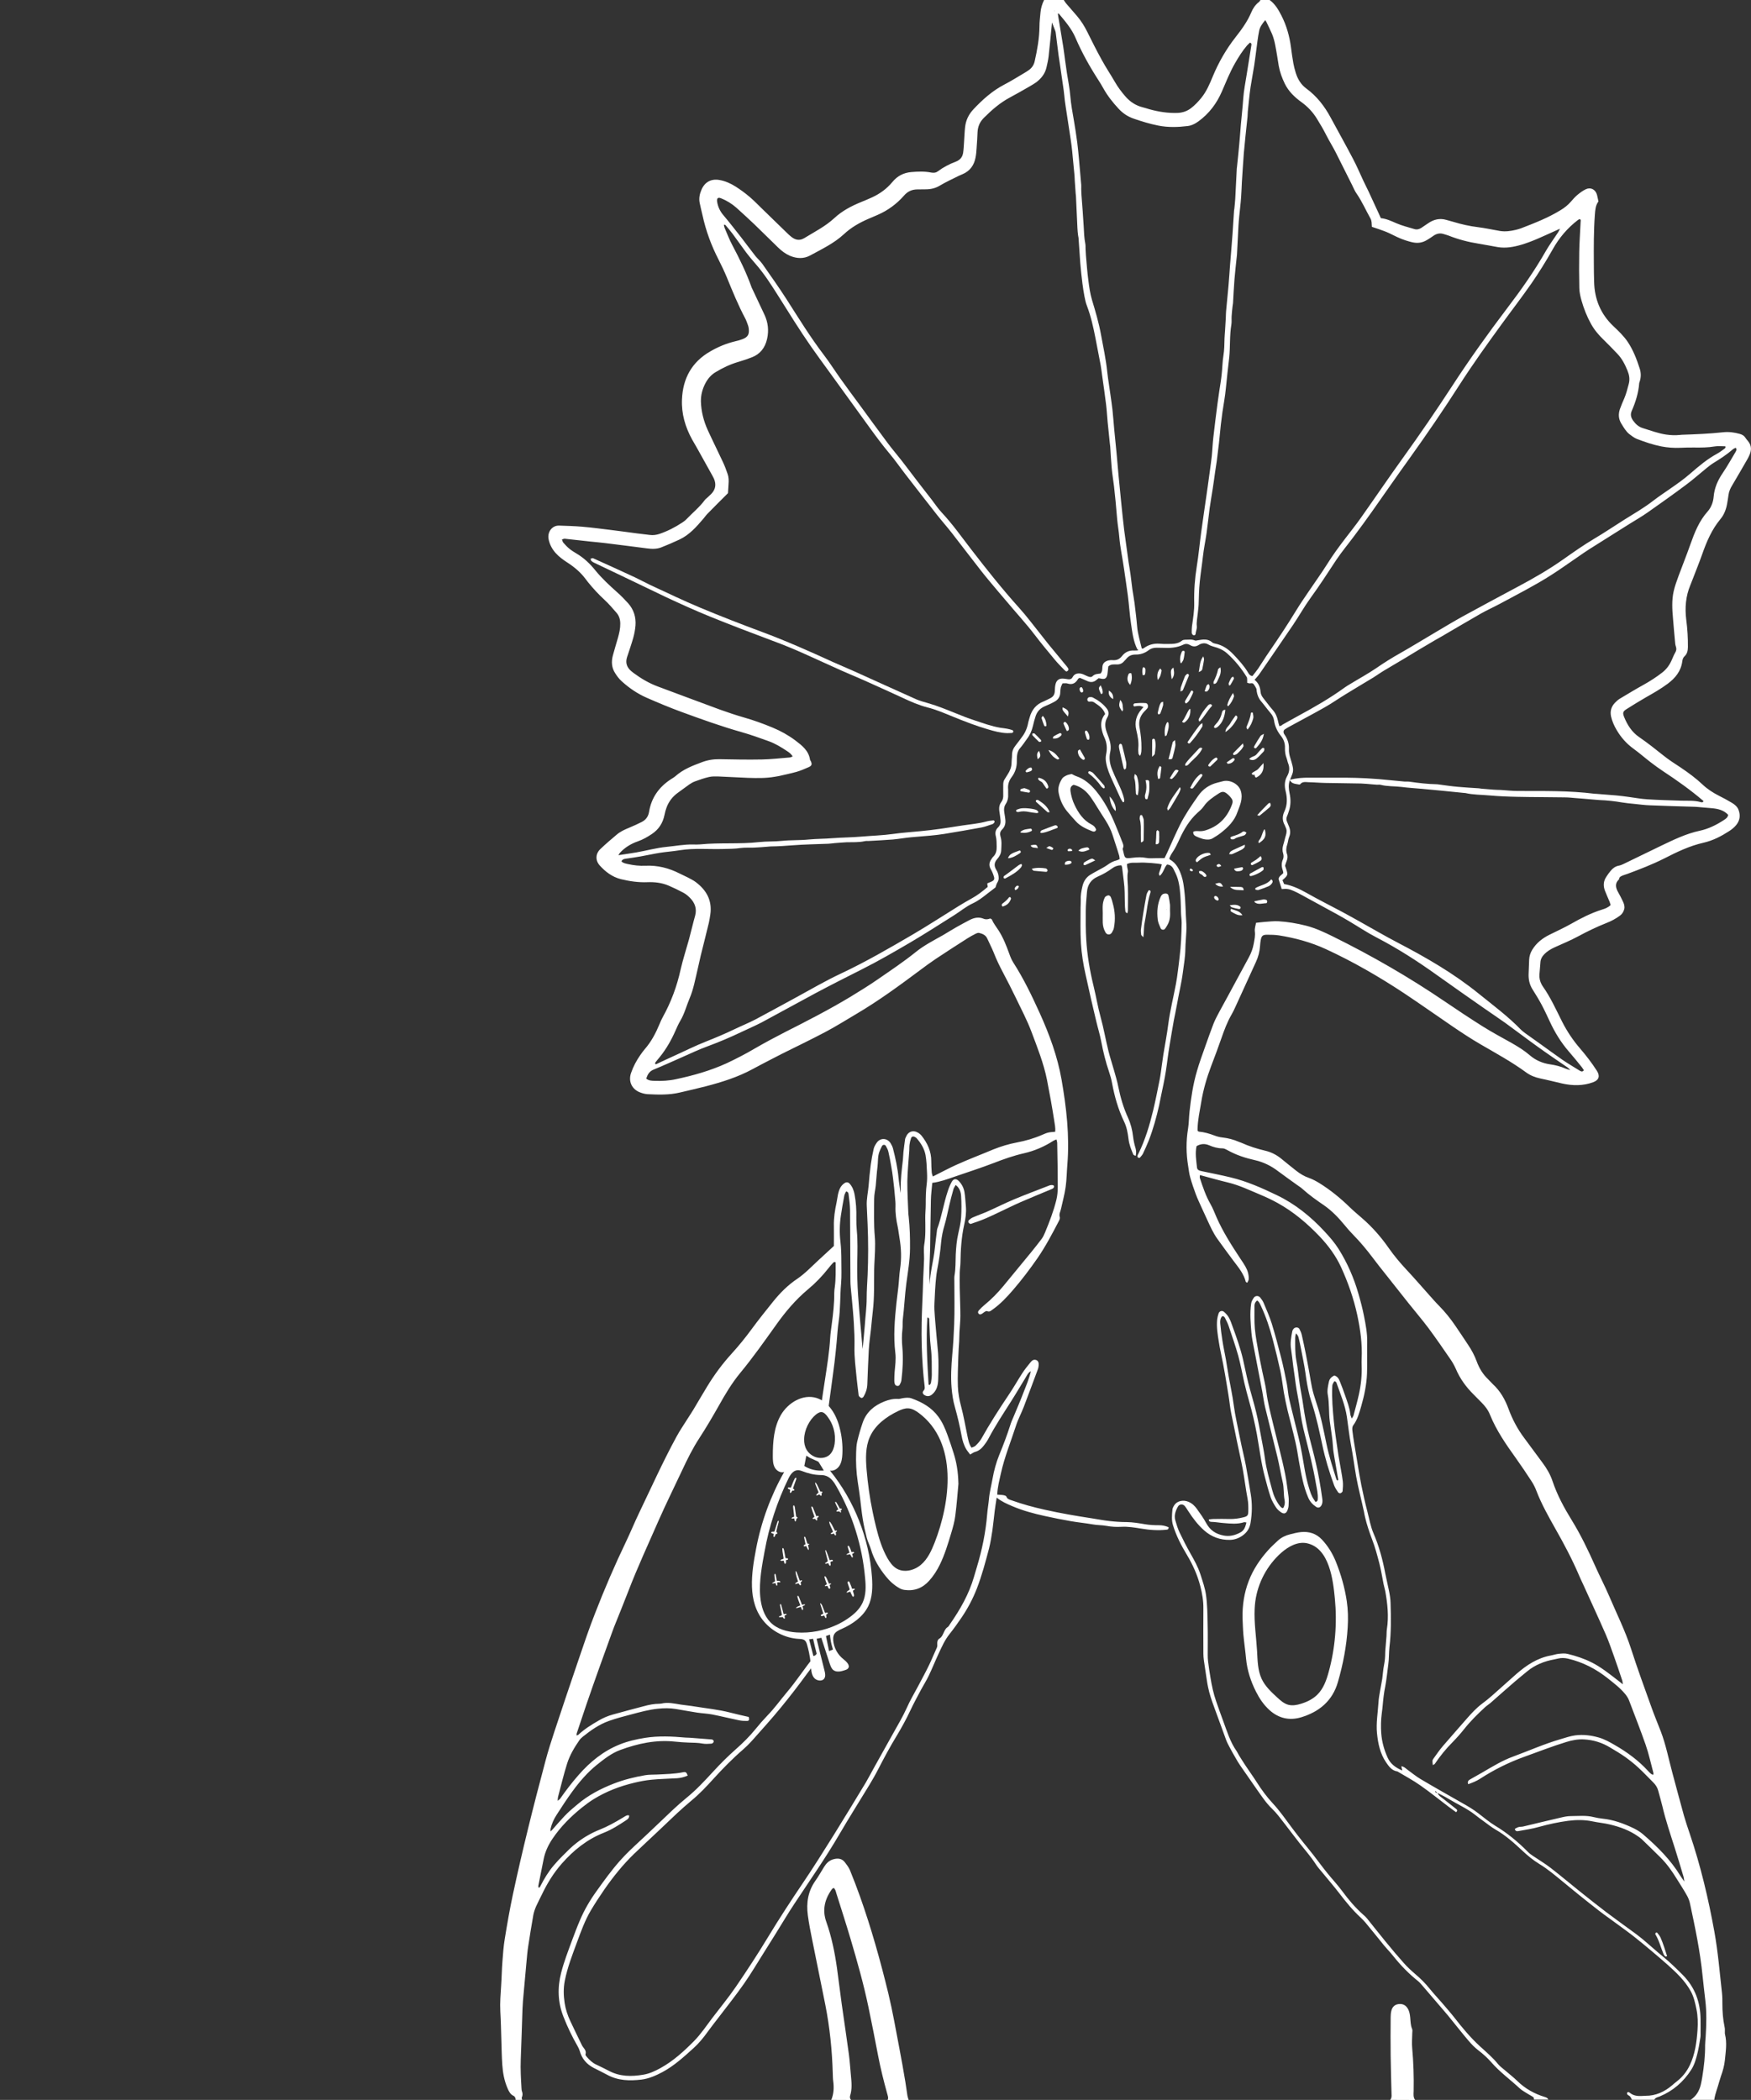 <?xml version="1.0" encoding="utf-8"?>
<!-- Generator: Adobe Illustrator 25.2.3, SVG Export Plug-In . SVG Version: 6.00 Build 0)  -->
<svg version="1.1" id="Capa_1" xmlns="http://www.w3.org/2000/svg" xmlns:xlink="http://www.w3.org/1999/xlink" x="0px" y="0px"
	 viewBox="0 0 1895.1 2272.5" style="enable-background:new 0 0 1895.1 2272.5;" xml:space="preserve">
<rect x="0" y="0" width="1895.1" height="2272.5" fill="#333333" stroke="none"/>
<style type="text/css">
	.st0{fill:#FFFFFF;}
	.st1{opacity:5.000000e-02;}
	.st2{fill:#FFFFFF;stroke:#FFFFFF;stroke-miterlimit:10;}
	.st3{fill:#005B56;stroke:#FFFFFF;stroke-miterlimit:10;}
	.st4{fill:#E8DDC7;}
	.st5{fill:#E8DDC6;}
	.st6{fill:#030103;}
	.st7{fill:#005B56;stroke:#005B56;stroke-linecap:round;stroke-linejoin:round;stroke-miterlimit:10;}
	.st8{fill:#005B56;stroke:#005B56;stroke-miterlimit:10;}
	.st9{fill:#005B56;}
	.st10{fill:none;stroke:#030103;stroke-linejoin:round;stroke-miterlimit:10;}
	.st11{fill:#005B56;stroke:#005B56;stroke-linejoin:round;stroke-miterlimit:10;}
	.st12{fill:#FFFFFF;stroke:#F8E0B7;stroke-miterlimit:10;}
	.st13{fill:#020002;}
	.st14{fill:none;}
</style>
<g>
	<g>
		<g>
			<path class="st0" d="M1891.8,477.3c-1.1-1.3-2.1-2.5-3-3.9c-1.4-2.1-3.4-3.1-5.7-3.8c-6-1.7-12.1-2.5-18.3-1.8
				c-14.8,1.6-29.7,2.2-44.6,2.7c-0.7,0-1.4,0.1-2.1,0.2c-5,0.5-9.9,0.3-14.8-0.4c-8.7-1.3-16.9-4.4-25.3-7c-4.6-1.4-7.7-4.3-10.4-8
				c-2.3-3.2-3.4-6.5-1.6-10.6c4.2-9.6,7.3-19.5,8.1-30c0.1-0.7,0.4-1.4,0.6-2c1.5-4.7,1.4-9.4-0.1-14c-3.2-9.9-6.9-19.6-12.7-28.4
				c-4.4-6.6-10-11.9-15.7-17.3c-13.8-13-20.5-29.2-20.9-48.1c-0.2-6.6-0.3-13.2-0.3-19.9c-0.1-17.5-0.2-35,1.1-52.5
				c0.4-5.2,0.7-10.4,3.9-14.5c-0.6-2.6-1-4.9-1.6-7.2c-1.6-5.7-6.7-8.5-12.1-6c-3.4,1.6-6.4,3.9-9.3,6.3c-2.5,2.1-4.7,4.7-6.9,7.2
				c-3.1,3.6-6.8,6.5-10.9,9c-13.6,8.4-28.3,14.1-43.1,19.8c-1.8,0.7-3.6,1.1-5.4,1.6c-5.8,1.4-11.6,2.2-17.6,1.2
				c-7.9-1.4-15.8-3.1-23.8-4.1c-9-1.1-17.7-3.1-26.3-5.7c-2.5-0.8-5-1.3-7.5-2.1c-7.4-2.2-14-0.5-20.1,3.8
				c-2.3,1.6-4.7,3.2-7.1,4.8c-2.3,1.5-4.9,2.1-7.5,1.3c-6.6-2-13.3-3.6-19.5-6.3c-5.4-2.3-10.6-4.9-16.8-5.5c-1.1-2.4-2-4.5-3-6.6
				c-3.5-7.5-6.9-15-10.4-22.5c-1.8-3.8-3.8-7.6-5.6-11.5c-3.7-7.9-7.1-16-11.2-23.7c-7.8-14.9-16-29.5-24-44.3
				c-6.7-12.5-15.1-23.4-26.6-31.8c-5.7-4.2-9.2-10.1-11.3-16.8c-1.1-3.4-1.9-6.8-2.6-10.3c-1-5.8-1.9-11.7-2.6-17.5
				c-1.6-12-4.8-23.5-10.4-34.4c-3.3-6.4-6.8-12.4-12.7-16.7h-9.9c-0.6,0.8-1,1.7-1.7,2.2c-3.9,3-6.5,6.9-8.3,11.3
				c-4.2,9.9-10.4,18.4-17,26.8c-10.1,12.9-18.2,27-24.5,42.1c-3.4,8.3-6.9,16.6-12.6,23.6c-3.3,4-6.8,7.8-11,11
				c-4.3,3.3-9,4.9-14.4,5.2c-10.5,0.4-20.7-1.2-30.8-4c-2.3-0.6-4.5-1.5-6.8-2c-7.9-1.9-14.2-6.1-19.4-12.2
				c-4-4.7-7.7-9.5-10.8-14.9c-4.7-8.2-10-16-14.5-24.3c-5.6-10.1-10.8-20.5-15.9-30.8c-3-6-6.5-11.5-10.8-16.6
				c-3.8-4.5-7.8-8.9-11.6-13.4c-1.1-1.2-1.9-2.7-2.8-4h-21.3c-2.1,4.3-3.5,8.8-3.9,13.6c-0.4,4.9-1.1,9.9-1.1,14.9
				c-0.1,12.9-2.4,25.4-5.2,37.9c-0.9,3.9-2.9,6.9-6.1,9.3c-1.5,1.1-3.1,2.1-4.8,3.1c-7.3,4.3-14.5,8.9-22.1,12.8
				c-12.8,6.7-23.3,16.1-33.1,26.5c-5.3,5.6-8.4,12-9.2,19.5c-0.6,5.2-0.7,10.4-1.1,15.6c-0.3,4-0.4,8-1,12c-0.7,4.8-3.3,8-8.1,9.8
				c-6.9,2.6-13.4,6-19.3,10.4c-2.3,1.7-4.6,1.8-7.4,1.3c-7-1.4-14.1-1.1-21.2-0.5c-8.5,0.7-15.2,4.2-20.7,10.9
				c-6,7.2-13.4,12.6-21.9,16.5c-3.9,1.8-7.8,3.4-11.7,5c-10.6,4.3-20.7,9.6-29.1,17.4c-9.7,9-21.3,14.8-32.4,21.6
				c-5.2,3.2-9.9,2.2-14.4-1.5c-0.9-0.8-1.8-1.5-2.7-2.3c-9.3-9-18.7-18.1-28-27.2c-4.8-4.6-9.3-9.4-14.4-13.7
				c-4.7-4-9.7-7.6-14.8-10.9c-5.4-3.4-11.2-6.1-17.6-7.2c-8.9-1.6-15.9,2.1-19.5,10.5c-2,4.6-3,9.5-1.9,14.5c0.9,4.4,2,8.8,3,13.1
				c3.6,16.7,9.5,32.7,17.3,47.9c3.2,6.3,6.3,12.8,9,19.3c6.2,15.1,12.3,30.2,20,44.6c1.2,2.3,2,4.8,2.9,7.2
				c0.5,1.3,0.8,2.7,0.9,4.1c0.6,6-1.1,8.8-6.7,11c-2.6,1-5.4,1.8-8.2,2.4c-9.5,2.3-18.4,6-26.8,10.9
				c-20.1,11.5-29.7,29.4-30.6,51.9c-0.7,15.4,3.5,29.9,11,43.5c1.7,3.1,3.6,6.1,5.3,9.2c5.1,9.1,10.1,18.2,15.2,27.3
				c1,1.9,2.1,3.7,3,5.6c2.8,6.3,1.9,12-3,16.9c-1.2,1.2-2.4,2.3-3.6,3.4c-1,1-2.2,1.8-3.1,2.9c-5.8,7.9-13.4,14-20.1,21
				c-1.3,1.4-2.9,2.5-4.4,3.5c-7.7,5.1-15.9,9.3-24.7,12.3c-3.4,1.1-6.9,1.6-10.5,1.1c-4.7-0.6-9.4-1.1-14.1-1.7
				c-9.2-1.2-18.3-2.5-27.4-3.6c-10.6-1.3-21.1-2.7-31.7-3.6c-8.2-0.7-16.5-0.9-24.8-1.2c-7.6-0.3-12.9,6.8-11.5,14.5
				c1.1,5.7,3.7,10.7,7.5,15c3.8,4.3,8.4,7.6,13.2,10.7c7.4,4.8,14,10.4,19.3,17.5c0.8,1.1,1.7,2.3,2.6,3.4
				c5.5,6.8,11.4,13.2,17.9,19.2c4.7,4.3,8.8,9.2,13,14c2.9,3.3,4.1,7.3,4.1,11.8c0.1,5.3-1.1,10.3-2.5,15.3
				c-1.8,6.4-3.8,12.7-5.5,19.1c-1.8,6.7-1.4,13.2,2.4,19.1c2,3.2,4.3,6.3,7.1,8.8c8.1,7.4,17.1,13.5,27.1,17.9
				c12.6,5.5,25.2,10.8,38.1,15.5c21.3,7.8,42.7,15.5,64.6,21.7c10,2.8,19.8,6.4,29.6,9.9c7.1,2.6,13.6,6.6,19.9,10.8
				c2.2,1.4,4.2,3,5.8,5.6c-1.2,0.5-2,1-2.8,1.1c-10.1,0.8-20.3,2-30.4,2.2c-15.4,0.3-30.8,0-46.1-0.3c-6.5-0.1-12.7,0.9-18.8,3.2
				c-10.2,3.8-20.4,7.7-28.7,15.1c-1.6,1.4-3.5,2.4-5.3,3.6c-12.7,8.4-20.8,19.8-23.3,34.9c-0.8,5.1-3.4,8.8-7.9,11.1
				c-4.4,2.2-8.9,4.3-13.5,6.2c-4.9,2-9.6,4.1-13.6,7.5c-6,5-11.9,10.1-17.6,15.5c-5.4,5-5.8,12.3-0.9,17.8
				c6.2,6.9,13.5,12.5,22.9,14.9c9.5,2.3,19,3.7,28.8,3.3c7.9-0.3,15.6,0.6,22.9,3.7c5.4,2.3,10.8,4.9,16,7.7
				c2.7,1.4,5.1,3.5,7.2,5.6c5.3,5.4,7.6,11.7,5.5,19.4c-2.4,8.4-4.3,17-6.6,25.4c-3,10.9-6.6,21.8-9.1,32.8
				c-4,18.2-10.4,35.4-19.4,51.6c-1.3,2.3-2.3,4.7-3.3,7.1c-4.1,9.9-9,19.3-16.1,27.4c-1.7,2-3.2,4.1-4.7,6.2
				c-4.2,6-7.7,12.5-10.1,19.5c-3.2,9.2,0.8,17.8,10,21.2c2.4,0.9,5,1.6,7.6,1.8c11.8,0.6,23.6,1,35.3-1.8
				c9.2-2.2,18.4-4.2,27.6-6.6c17.7-4.6,35-10,51.2-18.8c6.2-3.4,12.5-6.6,18.8-9.9c4.2-2.2,8.4-4.4,12.6-6.5
				c15.9-7.9,31.9-15.6,47.6-23.9c11.3-6,22.1-12.8,33.1-19.3c24.1-14.2,46.6-30.7,69-47.4c5.5-4.1,11-8.2,16.7-12
				c11.4-7.6,22.9-15,34.5-22.4c3-1.9,6.1-3.6,9.3-5.2c1-0.5,2.3-0.9,3.4-0.7c3.7,0.9,7.2,2.3,8.9,6.3c2.2,5,4.8,9.8,6.8,14.8
				c2.9,7.5,6.4,14.7,10.2,21.9c4.6,8.8,9.2,17.6,13.5,26.6c5.9,12.4,12.4,24.5,17.2,37.3c6.4,17.1,13.2,34,16.8,51.9
				c2.9,14.6,5.5,29.2,7.8,43.9c0.6,4.1,1.6,8.3,1.1,12.5c-2.7,0.3-5,0.3-7.2,0.8c-2.3,0.5-4.5,1.5-6.6,2.4
				c-8.9,3.9-18.2,6.6-27.8,8.4c-8.6,1.6-17,4.2-25.1,7.4c-3.1,1.2-6.1,2.5-9.2,3.8c-14.2,5.8-28.6,11.3-42.3,18.4
				c-4.6,2.4-9.2,4.6-14.2,7.2c-0.5-1.7-1.1-3-1.2-4.4c-0.3-4-0.5-8-0.5-12c0.1-10.7-4.1-19.7-10.6-27.9c-0.9-1.1-2-2-3.2-2.8
				c-5.6-3.6-11.3-1.7-13.7,4.5c-0.3,0.7-0.7,1.3-0.8,2c-0.6,4.7-1.3,9.3-1.8,14c-0.3,2.8-0.3,5.7-0.6,8.5
				c-1.2,10.8-2.7,21.6-2.3,32.5c0,0.9-0.1,1.8-0.2,3.4c-0.8-5.9-1.7-10.9-2.2-16.1c-1-10.8-3.3-21.4-6-31.9c-0.5-2-1.5-4-2.6-5.8
				c-3.7-5.9-11.4-6.1-15.2-0.3c-1.3,1.9-2.6,4.1-3.1,6.3c-1.3,5.7-2.4,11.5-3.2,17.4c-1,7.5-1.7,15-2.3,22.5
				c-0.6,7.3-2.4,14.5-2,21.9c0.3,6.6,0.6,13.2,0.9,19.9c0.8,18.4,0.8,36.9,0,55.3c-0.4,8.3-1,16.5-1,24.8c0,9.7-1.4,19.3-2,29
				c-0.7,9.2-1.7,18.3-2.4,25.9c-1.6-18.4-3.5-38.3-4.9-58.3c-0.8-11.8-1.1-23.6-0.9-35.4c0.2-11.6,0.6-23.2-0.5-34.7
				c-0.4-4.5-0.6-9-0.5-13.5c0.2-8.5-0.3-17-1.9-25.4c-0.8-4.3-2.3-8.2-5.2-11.5c-1.7-1.9-3.6-2.1-5.7-0.7c-4.3,2.8-5.9,7.2-7,11.9
				c-0.6,3-1,6.1-1.6,9.1c-1.8,8.3-3.1,16.7-2.9,25.2c0.1,7.5,0,15.1,0,21.8c-5.9,5.5-11.3,10.5-16.7,15.4
				c-7.5,6.9-14.5,14.4-22.9,20.1c-10.2,6.8-18.6,15.3-26.2,24.7c-7.7,9.6-15.4,19.2-22.7,29.1c-7,9.6-14.4,18.7-22.4,27.5
				c-9.9,10.9-18.6,22.7-26.2,35.2c-5.1,8.3-9.9,16.7-14.9,25c-1.9,3.2-4.1,6.4-6.1,9.6c-4.1,6.6-8.6,13-12.3,19.9
				c-14.7,27-27.3,55.1-40.6,82.8c-4.9,10.2-9.2,20.8-14.1,31c-12.1,25.2-23.1,50.8-33.2,76.8c-6.6,16.7-12.3,33.8-18.1,50.8
				c-8.9,26-17.6,52-26.2,78c-3.4,10.3-6.7,20.7-9.5,31.2c-6.5,24.4-12.9,48.9-18.9,73.5c-5.8,23.6-11.3,47.4-16.4,71.2
				c-3.4,15.9-6.2,32-8.8,48.1c-1.3,7.9-1.9,16-2.5,24c-0.7,8.7-0.8,17.5-1.4,26.2c-0.6,9.4-1.4,18.9-0.9,28.3
				c0.6,10.2,0.8,20.3,1.1,30.5c0.3,9,0.4,18,1,26.9c0.6,9,2.2,17.8,5.9,26.2c1.4,3.1,2.9,6.1,6.1,7.6c2.1,1,2.3,2.8,2.6,4.7h7.1
				c-0.2-0.9-0.9-2-0.6-2.7c1.1-2.3,1.1-4.5,0.2-6.8c-0.4-1.1-0.4-2.3-0.5-3.5c-0.6-10.2-1.2-20.3-0.8-30.5
				c0.8-18.4,1.2-36.9,1.9-55.3c0.2-5.4,0.7-10.9,1.2-16.3c1-11.8,2.1-23.5,3.2-35.3c0.5-5.2,0.9-10.4,1.7-15.5
				c1.7-11.4,3.6-22.9,5.6-34.3c0.6-3.2,1.7-6.4,3-9.4c1.9-4.3,4.2-8.5,6.2-12.7c5.8-12.2,12.8-23.6,21.8-33.8
				c12.7-14.4,27.3-26.1,45.3-33.2c8.6-3.4,16.4-8.4,24.1-13.5c1.7-1.1,3.6-2.4,3.3-5.3c-0.9,0-1.9-0.3-2.6,0.1
				c-1.5,0.6-2.9,1.6-4.3,2.4c-8.1,4.9-16.3,9.5-25.1,13c-8.8,3.5-16.9,8.2-24.5,14c-5.7,4.3-10.6,9.4-15.6,14.4
				c-3.4,3.3-6.5,6.8-9.6,10.4c-5.7,6.7-10.2,14.2-14.2,22c-0.5,0.9-0.7,2.2-2.3,1.7c0-0.8-0.1-1.5,0-2.2c1.9-9.5,3.8-19,5.7-28.5
				c1.6-8,5-15.2,9.5-21.9c8.8-13.1,19.8-24.1,32-33.9c4-3.2,8.3-6.4,12.7-9.1c13.6-8.4,28.3-14,43.8-17.7
				c6.2-1.5,12.5-2.7,18.8-3.3c9.2-0.9,18.4-1,27.6-1.6c4-0.3,7.8-1.2,11.5-2.9c-1.3-3.5-2.1-4.2-5-3.6c-9.3,1.9-18.8,2-28.2,2.5
				c-4.2,0.2-8.6,0-12.7,0.7c-11.6,2-23.1,4.8-34.1,9.1c-14.1,5.5-27.6,12.5-39.2,22.4c-3.8,3.2-7.7,6.4-11.2,9.8
				c-3.7,3.6-7.1,7.6-10.6,11.4c-2.3,2.5-4.4,5.3-7.4,8.2c0-1.6-0.1-2.3,0-2.9c1.2-5.3,3.4-10.3,6.4-14.9
				c5.6-8.7,11.3-17.5,17.4-25.8c7.7-10.5,16.2-20.4,26.4-28.6c7.8-6.2,15.6-12.4,25-15.9c19.2-7.1,39-11.4,59.7-9.1
				c4.7,0.5,9.4,0.8,14.1,1c5.2,0.2,10.4,0.1,15.6,1.1c3,0.6,6.1,0.2,9.2,0.1c0.7,0,1.4-0.3,1.9-0.8c0.5-0.4,0.9-1.2,0.9-1.8
				c0-0.6-0.6-1.2-1.1-1.6c-0.3-0.3-0.9-0.4-1.3-0.4c-7.8-0.6-15.5-1.2-23.2-1.8c-1.6-0.1-3.3-0.1-5-0.2c-14.6-1.3-29.2-2-43.8,0.3
				c-9.4,1.5-18.6,3.6-27.3,7.1c-17.7,7.1-32.1,18.8-44.6,33.1c-7.2,8.2-13.8,16.8-20,25.7c-0.5,0.7-1.3,1.1-2.7,2.2
				c0.2-2.1,0.2-3.2,0.5-4.3c3.2-12.1,6.1-24.3,9.9-36.3c2.9-9,7.8-17.2,13.2-25c0.9-1.3,2.2-2.5,3.5-3.6c8.7-7,17.8-13.4,28.4-17.2
				c8.2-2.9,16.7-5.1,25.1-7.3c9.1-2.4,18.2-4.9,27.7-5.9c6.6-0.7,13.2-0.8,19.8,0.3c7.7,1.3,15.3,2.7,23,3.9c5.4,0.8,10.9,1,16.2,2
				c9.7,1.9,19.3,4.3,29,6.3c2.7,0.6,5.6,0.7,8.4,0.7c2.5,0,3-1,2.2-4.3c-6.7-1.5-13.3-3-19.9-4.7c-12.6-3.3-25.5-4.5-38.3-6.6
				c-5.1-0.9-10.3-1.3-15.4-2.1c-7-1.1-13.9-2.8-21-1.1c-0.7,0.1-1.4,0.2-2.1,0.2c-5.7,0-11.3,1.1-16.7,2.6
				c-11.2,2.9-22.3,5.9-33.5,9c-5.5,1.5-10.7,3.7-15.6,6.6c-7.8,4.5-15.4,9.2-22,15.4c-0.4,0.4-1.1,0.4-1.9,0.7c0.1-1,0-1.7,0.2-2.3
				c3.5-10.5,7-21.1,10.6-31.6c4.6-13.4,9.3-26.8,14.1-40.2c4.3-12,8.6-24,13-36c0.9-2.4,1.8-4.9,2.7-7.3
				c5.2-13,10.5-25.9,15.5-38.9c9.9-25.8,21.6-50.9,32.7-76.3c8.1-18.4,17.1-36.4,25.6-54.6c5.5-11.8,11.3-23.5,18.4-34.4
				c7.5-11.5,14.4-23.3,21.2-35.3c6.9-12.4,14.2-24.6,23.3-35.6c13.7-16.6,26.1-34.2,38.6-51.7c10-14.1,21.1-27.3,34.5-38.5
				c8.2-6.8,15.6-14.5,22.2-22.9c1.4-1.9,3-3.6,4.6-5.4c0.8-0.8,1.5-1.9,3.2-1c0,8.8,0.3,17.8-0.9,26.7c-0.3,2.1-0.6,4.2-0.6,6.4
				c0.1,11.4-1.2,22.6-2.7,33.9c-0.6,4.9-1.4,9.8-1.7,14.8c-0.9,15.4-3.4,30.5-5.7,45.7c-1.4,9.4-3,18.9-4.1,28.4
				c2.7,2.8,5.1,6.1,7,9.6c0.1-0.8,0.2-1.7,0.3-2.5c0.9-8.5,2.2-16.9,3.3-25.3c1.3-9.8,2.7-19.6,3.9-29.5c0.9-7.3,1.6-14.6,2.3-21.8
				c0.7-7.5,1.1-15.1,2.2-22.5c2-13.6,1.4-27.4,2.6-41c0.7-8,0.3-16.1,0.3-24.1c0-7.1-0.2-14.1-1-21.2c-1.1-9.4-0.9-18.9,0.5-28.3
				c1.1-7.2,2.3-14.4,3.7-21.6c0.3-1.5,1.3-2.9,1.9-4.4c2.5,0.4,2.7,2.3,2.8,3.8c0.7,5.4,1.4,10.8,1.5,16.2
				c0.2,25.8,0.2,51.6,0.4,77.3c0,3.8,0.5,7.5,0.8,11.3c0.2,2.4,0.5,4.7,0.7,7.1c0.8,8.9,1.7,17.9,2.2,26.8c0.5,8.5,0.9,17,0.7,25.5
				c-0.3,11.6,1.3,23.1,2.4,34.6c0.5,5.4,1.3,10.8,1.9,16.2c0.1,0.9,0.1,2,0.6,2.7c0.6,0.9,1.7,1.7,2.7,2c0.6,0.1,1.8-0.7,2.2-1.4
				c2.5-4.1,3.9-8.6,4.1-13.4c0.5-12.5,0.9-25,1.6-37.5c0.4-7.3,1.5-14.5,2.3-21.8c0.7-6.8,1.3-13.6,2.1-20.4
				c1.7-14.6,1.2-29.3,1.4-43.9c0.1-6.9,0.7-13.7,0.9-20.5c0.1-5.2,0.3-10.4-0.2-15.6c-1.2-13.7-0.8-27.4-0.7-41.1
				c0-4.7,1.2-9.4,1.7-14.1c0.7-6.8,1-13.7,1.9-20.5c0.7-5.4,0.1-10.9,2-16.1c0.8-2.2,1.8-4.3,2.9-6.4c0.9-1.6,3.2-1.7,4.1-0.1
				c1.2,2,2.3,4.2,2.8,6.4c1.2,5,2.1,10.2,3,15.3c0.8,4.4,1.5,8.8,2,13.2c0.9,7,1.6,14.1,2.2,21.1c0.3,3,0.6,6.1,0.5,9.2
				c-0.3,7.6,0.8,15,2.4,22.5c0.8,3.7,1.1,7.5,1.8,11.2c2,11.5,2.5,23,0.7,34.6c-0.9,6.3-1.1,12.7-1.8,19
				c-0.6,5.9-1.5,11.7-2.1,17.6c-1.9,17.9-3.4,35.8-1.2,53.8c0.9,7.1-0.2,14.1-0.8,21.2c-0.2,3.1-0.3,6.1-0.3,9.2
				c0,1.2,0.2,2.4,0.6,3.5c0.7,2.1,4,2.7,5.1,0.9c0.9-1.6,1.8-3.4,2-5.2c1.4-11.8,2.1-23.5,1-35.4c-0.6-6.6-0.7-13.2,0.1-19.8
				c0.4-3.5,0-7.1,0.4-10.6c1.6-12.9,2.1-25.8,3.8-38.7c1.7-12.6,3.9-25.2,4-38c0.1-11.4-0.2-22.7-1.4-34c-0.1-1.2-0.3-2.4-0.4-3.5
				c-0.4-11.8-1.2-23.6-1.1-35.4c0.2-11.1,1.4-22.1,2.1-33.2c0.1-2.1,0-4.3,0.3-6.4c0.3-2.3,0.8-4.6,1.6-6.8
				c0.7-2.1,2.6-2.4,4.6-1.1c0.4,0.3,0.9,0.5,1.2,0.8c4.8,5.4,8.6,11.5,9.9,18.5c1.1,6.2,1.3,12.7,1.6,19.1c0.2,4,0.2,8.1-0.3,12
				c-1,7.5-1.1,15.1-1.1,22.6c0,5-0.6,9.9-0.5,14.9c0.1,9.4,0.5,18.8-1.1,28.3c-0.8,5.1-0.1,10.4-0.2,15.6c-0.2,7.6-0.7,15.1-1,22.7
				c-0.2,4.2-0.2,8.5-0.4,12.8c-0.4,11.1-1,22.2-1.2,33.3c-0.2,8.5-0.1,17,0.1,25.5c0.2,7.3,0.6,14.6,1.1,22
				c0.5,7.1,1.1,14.1,2,21.2c0.2,2,0.4,3.4-1.2,5.1c-1.5,1.6-0.8,3.6,1.1,4.7c3,1.8,5.9,1.3,8.4-0.9c4.9-4.2,6.2-9.9,6.4-15.9
				c0.3-9.5,0.6-19-0.1-28.4c-0.5-6.6-1.2-13.1-1.8-19.7c-0.8-9.2-1.7-18.4-2.2-27.6c-0.2-4.7,0.2-9.5,0.4-14.2
				c0.2-5,0.5-9.9,0.9-14.9c0.4-4.4,0.8-8.9,1.6-13.3c2-10.2,3.5-20.4,4.4-30.8c0.6-6,1.8-12.1,3.6-18c2.1-7,3.4-14.2,5.1-21.3
				c1.4-6,2.9-11.9,4.6-17.8c0.4-1.5,1.5-2.9,2.4-4.6c4.3,3.1,5.6,7.6,5.9,11.9c0.5,7.8,0.5,15.6,0,23.4c-0.4,5.8-1.8,11.6-3.1,17.4
				c-1.7,7.4-2.3,14.9-2.7,22.4c-0.3,7.6,0,15.1-1.3,22.6c-0.4,2.3-0.2,4.7-0.2,7.1c0,15.4,0.4,30.8-0.2,46.1
				c-0.4,11.1-1.1,22.2-2.1,33.2c-1,11.8-1.7,23.6-0.7,35.4c0.6,7,1.6,14.1,3.6,20.9c2.8,10,5.2,20.1,7.1,30.3
				c0.9,5.3,2.4,10.6,5.2,15.3c1.2,2,2.8,3.7,4.2,5.7c2-1.1,3.5-2.3,5.2-2.8c4.2-1.1,7.1-3.7,9.6-6.9c1.9-2.4,3.7-5,5.1-7.7
				c7.3-13.8,15.9-26.8,24.3-40c5.5-8.6,10.6-17.4,15.9-26c1.4-2.3,2.4-5,5.6-6.8c-1.9,8.3-5,15.4-7.8,22.6
				c-3.4,9.1-7.3,17.9-11,26.9c-1.2,2.8-2.5,5.6-3.4,8.6c-3.5,11-7.6,21.8-12,32.5c-3.4,8.3-5.7,17-7.3,25.9
				c-1.3,7.4-3.3,14.7-3.9,22.3c-0.5,5.4-1.5,10.8-1.9,16.2c-1.6,19.4-5.5,38.3-11.1,56.9c-1.1,3.6-2.2,7.2-3.2,10.8
				c-5.4,18.6-14.9,35.2-25.9,51c-0.8,1.2-1.5,2.6-2.6,3.3c-2.4,1.5-3.3,4-4.4,6.3c-1.1,2.4-2.1,4.7-4.5,6.1c-2,1.2-2.4,3.5-2.3,5.6
				c0.1,1.4,0.2,2.7-0.4,4.1c-2.9,6.2-5.4,12.6-8.4,18.8c-3.8,7.9-8,15.5-12.1,23.3c-4.1,7.7-8.6,15.2-12.1,23.2
				c-4.3,9.5-9.6,18.4-14.7,27.5c-6.9,12.4-13.8,24.7-20.7,37.1c-3,5.4-5.8,10.8-8.9,16.1c-11.5,19-23,38-34.7,56.8
				c-10.9,17.4-21.8,34.8-33.3,51.8c-13,19.2-25.6,38.5-37.6,58.3c-11.1,18.4-22.9,36.4-35,54.1c-8,11.7-17,22.6-25.6,33.9
				c-6.4,8.4-12.3,17.4-19.8,25c-11,11.1-22.5,21.6-36.3,29.2c-5.8,3.2-11.8,6-18.4,7.1c-12.8,2.2-25.4,2.2-37.3-4.1
				c-4.6-2.4-9.3-4.7-14-6.9c-4-1.9-7-4.8-9.8-8c-0.8-0.9-1.9-2.2-1.6-3c1.4-4.5-2.4-6.7-3.9-9.9c-4.2-8.7-8.5-17.4-12.6-26.2
				c-2.9-6.2-5.1-12.8-6.1-19.6c-1.2-7.9-1.4-16,0.2-24c2.8-14.2,8-27.6,13-41.1c4.4-11.9,8.7-24,15.2-35
				c4.6-7.7,9.5-15.2,14.6-22.6c9.6-13.8,20.1-26.9,32.2-38.6c8.3-8,16.9-15.8,25.3-23.8c7.1-6.6,14-13.4,21.1-20
				c5-4.6,10.1-9.2,15.4-13.6c8.8-7.2,16.6-15.5,24.2-23.9c10.2-11.2,20.8-22,32.3-31.9c3.2-2.8,6.2-5.8,9.1-9
				c10.5-11.8,21.2-23.6,31.2-35.8c9.9-12,19.4-24.4,28.6-37c4.1-5.6,8.3-11.1,12.7-16.4c-0.4-2-1-4-1.5-6c-1.4,1.6-2.8,3.2-4.2,4.8
				c-10,12.2-18.5,25.6-28.8,37.7c-7,8.3-13.3,17.2-20.9,25c-4.6,4.8-9,9.8-13.1,14.9c-6.4,7.9-13.7,15.1-21.3,21.8
				c-8.7,7.7-16.9,15.9-24.7,24.4c-9.1,9.9-18.3,19.8-28.8,28.3c-5.1,4.2-10.1,8.6-14.9,13.1c-12.2,11.5-24.2,23.2-36.6,34.6
				c-7.1,6.6-14.2,13.2-20.6,20.5c-9.1,10.3-17.1,21.4-25.1,32.6c-7.1,9.8-13.2,20.2-17.9,31.3c-3.2,7.4-6,14.9-8.8,22.4
				c-4.2,11.5-8.7,23-11.7,34.9c-4.1,16-3.6,31.8,2.5,47.3c4.3,11,9.4,21.7,15.3,31.9c0.9,1.6,1.8,3.4,2.3,5.1
				c2.3,8.5,7.5,14.5,15.2,18.5c4.8,2.5,9.8,4.8,14.5,7.4c11.8,6.5,24.5,6.7,37.3,5.2c8-1,15.4-4.3,22.6-8.1
				c12.6-6.8,23.1-16.4,33.6-25.9c6-5.4,11-11.6,15.7-18.2c3.6-5,7.5-9.8,11.2-14.7c9.3-12.2,18.9-24.2,27.7-36.8
				c7.6-10.8,14.3-22.3,21.4-33.5c4.2-6.6,8.3-13.2,12.4-19.8c7-11.2,13.7-22.6,21-33.6c16.4-24.8,33.5-49.2,48.5-74.9
				c10.5-18,21.6-35.5,32.4-53.3c3.3-5.5,6.5-11,9.4-16.7c6.5-12.6,13.2-25.1,20.6-37.2c5.2-8.7,10.1-17.6,14.4-26.8
				c3.6-7.7,7.7-15.1,11.7-22.7c2.7-5,5.8-9.8,8.2-14.9c3.8-7.9,7-16,10.7-23.9c3.4-7.3,6.6-14.6,11.7-21
				c4.7-5.9,9.1-12.1,13.3-18.3c6.5-9.6,11.9-19.8,16.2-30.7c5.6-14.4,9.5-29.2,13.4-44c1.6-6.4,2.6-13,3.6-19.5
				c1-7,1.6-14.1,2.5-21.1c0.6-4.6,1.3-9.1,2.1-14.2c5.3,4.3,10.9,6.7,16.5,9.1c11.6,5,23.6,8.2,35.9,10.9c9.2,2,18.5,3.9,27.8,5.5
				c7.9,1.4,15.9,2.1,23.8,3.5c4.9,0.9,9.9,0.7,14.8,1.6c5.4,1,10.8,1.3,16.2,1c7.2-0.4,14.2,0.8,21.1,1.9
				c9.4,1.6,18.7,2.3,28.1,1.2c0.8-0.1,1.9-0.3,1.9-2.6c-0.1,0-0.6-0.3-1.2-0.5c-2.9-1.1-5.8-1.7-9-1.7c-5.2,0-10.3-0.2-15.5-1.1
				c-6.5-1.1-13-2.2-19.6-2.3c-6.1,0-12.3-0.4-18.4-1.1c-6.6-0.7-13-2-19.6-3c-17-2.6-34-5.5-50.8-9.3c-12.2-2.7-24.3-6-36-10.2
				c-2.2-0.8-4.5-1.2-5.5-4c-0.3-0.8-1.9-1.3-2.9-1.5c-2.3-0.4-4.6-0.4-7-0.6c0.3-8,2.3-15.3,3.9-22.7c3.9-17.8,10.8-34.6,16.4-51.9
				c2.2-6.9,5.8-13.5,8.4-20.3c5.2-13.6,10.3-27.4,15.4-41.1c0.3-0.9,0.5-1.8,0.6-2.8c0.6-3.6-0.2-5.9-2.4-6.8
				c-2.7-1.1-4.7,0.4-6.2,2.3c-3.1,3.8-6.3,7.7-9,11.9c-5,7.7-9.5,15.8-14.7,23.4c-10.4,15.5-20.5,31.2-29.6,47.5
				c-1.6,2.8-4,5.3-6.3,7.6c-1,1-2.8,1.4-4.3,2.1c-3-4.1-3.5-8.6-4.5-12.9c-2.2-10.6-4-21.3-6.8-31.8c-1.9-7-3.2-14.4-3.5-21.6
				c-0.4-10.8,0.2-21.7,0.5-32.6c0.1-5.4,0.6-10.8,0.9-16.2c0.2-3.3,0.1-6.6,0.3-9.9c0.3-5.9,1-11.8,1-17.7c0-9.9-0.5-19.9-0.7-29.8
				c-0.1-5.7-0.1-11.3,0-17c0.1-3.5,0.7-7.1,0.8-10.6c0.2-13.9,1-27.8,4.1-41.5c1.4-6.2,2.3-12.6,1.8-19c-0.5-5.4-0.7-10.9-1.6-16.2
				c-0.8-4.5-2.9-8.5-6.1-11.8c-2.7-2.8-5.7-2.6-7.6,0.8c-1.8,3.3-3.3,6.8-4.4,10.4c-4.5,13.4-6.5,27.5-11.4,40.8
				c-0.2,0.7-0.2,1.4-0.3,2.1c-0.7,6.1-1.6,12.2-2.2,18.3c-1.3,13.3-5.2,26.2-5.6,39.7c-0.3-5.9-0.4-11.8-0.3-17.8
				c0.2-7.3,0.7-14.6,0.8-22c0.3-17.3,0.4-34.5,0.8-51.8c0.1-6.1,1-12.2,1.5-18.5c8.2-1,15.8-3.8,23.3-6.4
				c14.5-5,29.2-9.7,43.5-15.2c10.6-4.1,21.3-7.9,32.4-10.4c11.4-2.6,22-7.2,31.8-13.5c0.9-0.6,2-0.9,3.4-1.5
				c0.4,1.6,0.8,2.8,0.8,3.9c0.3,15.9,0.6,31.7,0.6,47.5c0,4.7-0.4,9.5-1.5,14c-3,12.2-7.5,23.8-12.3,35.4c-1,2.4-2.1,4.8-3.6,6.8
				c-3.7,4.9-7.5,9.7-11.4,14.5c-10,12.2-20.1,24.5-30.2,36.7c-6.2,7.5-13,14.4-20.5,20.5c-2,1.6-3.9,3.5-5.6,5.4
				c-1,1-1.7,2.3-0.6,3.8c0.8,1.1,2.2,1.2,3.8,0.1c1-0.6,1.9-1.5,2.9-2.1c0.8-0.4,1.9-1,2.5-0.7c2.5,1.2,3.9-0.2,5.7-1.5
				c8.6-6,15.7-13.6,22.5-21.5c9.4-10.9,18.1-22.4,26.3-34.2c8.9-12.9,16.1-26.7,23.3-40.5c0.6-1.2,1.3-2.9,0.9-4
				c-1.1-3.3,0.7-6,1.3-8.9c1.7-7.8,3.9-15.6,5-23.5c1.2-8.2,1.2-16.5,1.9-24.7c2.5-30.9-1-61.4-6.3-91.8
				c-4.4-25.1-13.2-48.9-23.6-71.9c-8.5-18.7-17.4-37.3-28.6-54.7c-1.9-3-3.2-6.2-4.4-9.6c-3.1-8.6-6.5-17.3-11.5-25.1
				c-2.5-3.9-5.5-7.6-7.4-12c-0.1-0.3-0.8-0.5-1.7-1c-2,0.8-4.5,1.4-7.1,0.3c-5.2-2.2-10.2-1.2-15.1,1.3c-4.8,2.5-9.6,5.1-14.4,7.8
				c-4.9,2.8-9.7,5.8-14.6,8.7c-10.1,5.7-20.5,11-29.5,18.3c-12.9,10.4-26.7,19.6-40.3,29c-9.9,6.9-20.2,13.2-30.5,19.5
				c-23.1,13.9-47.1,26.2-71.2,38.4c-10.5,5.4-21,11-31.2,16.9c-10.2,6-20.7,11.5-31.4,16.5c-17.5,8-35.9,13.2-54.7,17.2
				c-7.7,1.7-15.5,2.1-23.3,1.8c-3.1-0.1-6.2-0.1-9-2.4c1.4-4.3,3.3-7.9,8.1-9.8c10.5-4.3,20.8-9,31.2-13.6
				c8.9-3.9,17.6-8.1,26.7-11.4c12.4-4.6,24.6-9.7,36.5-15.4c7.5-3.6,15.1-6.8,22.4-10.6c19.6-10.5,39-21.3,58.6-31.8
				c16.7-8.9,33.6-17.4,50.4-25.9c17.7-8.9,34.9-18.9,52-28.9c16.1-9.5,31.8-19.6,47.5-29.5c6.8-4.3,12.9-9.5,20.3-12.9
				c5.6-2.6,10.5-6.4,15.3-10.2c2.9-2.3,6-4.5,9-6.9c0.6-1.7,1.1-3.9,2.2-5.6c1.8-2.9,1.4-5.9,0.7-8.9c-0.4-1.6-1.1-3.1-2-4.5
				c-2.6-4.1-2.4-7.9,0.9-11.6c2.4-2.7,4.3-5.9,4.4-9.5c0.2-4.9,0.8-9.9-0.7-14.8c-0.9-2.9-0.7-5.5,1.7-7.8
				c2.9-2.8,3.9-6.4,3.5-10.4c-0.2-2.3-0.6-4.6-1-7c-0.6-3.5-0.8-6.9,1.4-10.2c2.1-3.2,2.9-6.9,2.6-10.9c-0.1-1.6,0.1-3.3,0-5
				c-0.5-4.9,0.8-9.2,3.8-13.2c4-5.2,5.8-11.3,5.6-17.9c-0.1-1.6,0.1-3.3,0.2-5c0.3-3.1,1.1-5.9,3.3-8.4c2.8-3.2,5.1-6.8,7.6-10.2
				c3.2-4.2,5.2-8.9,6.4-14.1c0.8-3.4,1.7-6.9,2.8-10.2c1.6-5,4.9-8.6,9.7-10.7c1.7-0.8,3.5-1.5,5.2-2.3c2.1-1,4.3-2,6.3-3.2
				c3.4-2.1,5.4-5.2,5.5-9.4c0.1-1.9,0.2-3.8,0.6-5.6c0.4-1.5,1.2-2.9,1.8-4.4c2,0,3.8-0.4,5.3,0.1c5.6,1.8,9.1-0.5,11.7-5.1
				c0.2-0.3,0.8-0.5,1.8-1c2.4,1,5.2,2.1,7.9,3.4c3.9,1.8,7.3,1.5,10.5-1.5c0.7-0.6,1.4-1.1,1.9-1.5c0.9,0.2,1.3,0.2,1.8,0.3
				c4.9,1.2,6.7,0.2,7.7-4.3c0.3-1.4,0.3-2.8,0.5-4.2c0.2-1.6,0.4-3.2,0.5-4.5c2.8-2.7,6-2.2,9.1-2.2c3.3,0.1,6-1,8.1-3.6
				c0.8-0.9,1.7-1.6,2.4-2.6c2.6-3.2,5.8-4.5,9.9-4.5c5,0.1,9.8-1.4,13.9-4.5c2.7-2.1,5.8-3,9.3-2.9c2.1,0.1,4.3,0,6.4,0.1
				c7.6,0.4,15.1,0,22.1-3.4c2.6-1.3,5-0.9,7.4,0.5c3.1,1.9,6.2,1.8,9.3-0.2c3.2-2.1,7.2-2.4,10.1-0.6c3.2,1.9,6.5,2.5,9.8,3.6
				c4.1,1.4,7.9,3.4,11,6.3c8.3,7.5,15.3,16.1,21.1,25.6c0.4,0.7,0.3,1.7,0.4,2.6c0.1,1.1,0,2.2,0,3.4c1,0.3,1.7,0.6,2.3,0.7
				c1.6,0.1,3.4-0.8,4.7,0.8c1.1,1.5,2.1,3.1,2.9,4.8c0.4,0.8,0.2,1.9,0.4,2.8c0.6,4,2,7.7,4.7,10.9c3.5,4.1,6.7,8.6,10.2,12.7
				c2.1,2.4,3.5,5.2,3.9,8.2c0.9,6.3,3.5,11.7,7.4,16.6c3.1,3.8,4.6,8.2,4.4,13.1c-0.1,3.8,0.4,7.5,1.8,11.1
				c0.7,1.8,0.9,3.7,1.6,5.4c2.1,5,1.4,9.8-1.2,14.3c-2.8,5.1-2.8,10.5-1.5,15.8c1.9,7.6,2,15-1.3,22.1c-2.4,5.1-2.4,10,0.4,14.9
				c0.3,0.6,0.5,1.3,0.8,2c1.6,2.9,1.4,5.8,0.4,8.9c-1.1,3.4-1.7,6.9-2.8,10.2c-1,3.3-1.2,6.4-0.1,9.7c0.6,1.9,0.5,4.4-0.3,6.2
				c-1.9,4.2-1.5,8.2,0,12.3c0.3,0.8,0.3,1.8,0.4,2.5c-1.8,2.1-4.6,3.1-5.1,6.4c1.1,3.4,2.2,7.2,3.4,10.9c5.6-0.5,8-0.2,13.1,2.1
				c3,1.3,6,2.9,8.9,4.5c12.7,6.9,25.3,13.8,37.9,20.7c4.4,2.4,8.6,4.9,12.9,7.4c10,5.9,19.6,12.4,29.9,17.7
				c22.7,11.8,44.1,25.5,64.9,40.4c16.9,12.1,34,24,51,35.9c7.7,5.4,15.6,10.6,23.3,16.1c11.9,8.6,23.5,17.5,35.4,26
				c10.5,7.6,21.3,14.8,32,22.2c0.7,0.5,1.3,1.2,3.1,2.9c-2.8-0.8-4.1-1.1-5.4-1.7c-5.2-2.3-10.7-3.7-16.4-4.5
				c-8.4-1.2-15.8-4.4-22.3-10c-5.9-5.1-12.6-9.2-19.4-13.1c-10.5-5.9-21.2-11.6-31.4-18c-13.8-8.7-27.4-17.7-40.9-26.9
				c-38.8-26.4-79.3-49.7-121.4-70.5c-9.3-4.6-18.8-9-28.9-11.6c-9.9-2.5-19.9-4.2-30.1-4.8c-5.2-0.2-10.4,0.4-15.6,0.8
				c-2.7,0.2-5.4,0.6-8.4,0.9c-0.5,2.9-1.7,6.2-1.3,9.3c0.6,4.6-0.4,8.9-1.2,13.3c-0.9,5.1-2.7,10-5.2,14.6
				c-7.6,13.9-15,27.9-22.6,41.8c-3.1,5.8-6.4,11.6-9.5,17.4c-2.2,4.2-4.5,8.4-6.2,12.7c-3,7.7-5.7,15.5-8.5,23.3
				c-3.3,9.4-6.8,18.7-9.5,28.2c-4.2,14.3-6.4,29.1-8,43.9c-0.7,6.1-0.6,12.3-1.6,18.4c-2.2,13.5-2.1,26.8,0.1,40.2
				c0.7,4.2,1.1,8.5,2.3,12.5c1.7,6.1,3.8,12.2,6,18.1c1.8,4.9,4.1,9.5,6.2,14.3c2,4.5,4.1,9,6.2,13.5c3.3,7.1,6.4,14.2,11,20.6
				c5.8,8.1,11.7,16.1,17.6,24c5.3,7,10.9,13.7,13.1,22.4c0.1,0.3,0.7,0.5,1.6,1c0.5-1.2,1.4-2.3,1.5-3.5c0.4-5.1-1.1-9.8-3.6-14.2
				c-1.7-2.9-3.5-5.6-5.4-8.4c-9.5-14.4-18.8-28.9-25.8-44.8c-2.1-4.8-3.9-9.7-6.5-14.2c-5.1-8.9-8.3-18.5-11.5-28.2
				c-0.3-0.9,0-2.1,0.1-3.2c10.5,2.8,20.5,5.7,30.6,8.1c12.3,3,23.6,8.5,35.1,13.3c6.3,2.6,12.5,5.6,18.5,8.9
				c17.3,9.6,32.2,22.3,45.8,36.6c9.1,9.7,17,20.4,22.6,32.5c7.7,16.8,13.8,34.2,17.7,52.3c3.3,15.5,5.5,31.1,4.7,47.1
				c-0.1,2.4-0.1,4.7,0,7.1c0.4,10.7-0.7,21.2-3,31.6c-1.7,7.6-3.8,15.1-5.8,22.6c-0.2,0.9-1,1.8-1.9,3.4c-0.8-2.2-1.5-3.5-1.6-4.9
				c-0.7-6.9-3.3-13.3-5.5-19.8c-1.7-5.1-3.7-10.2-5.7-15.3c-1.1-2.9-2.6-5.6-6.1-6.6c-2.9,1.4-5.1,3.4-5.8,6.6
				c-1,4.6-2.1,9.4-1.3,14c1.8,9.6,1,19.3,2.2,28.9c1.2,9.3,3,18.6,3.5,28c0.2,3.8,0.9,7.5,1.5,11.2c1.3,7.6,2.7,15.2,4,22.9
				c0.1,0.6,0.6,1.9-0.9,2c-0.4-0.4-0.8-0.8-0.9-1.2c-4-12.6-8-25.1-10.7-38c-3.1-14.5-5.7-29.1-10.5-43.2
				c-1.2-3.6-2.3-7.2-3.4-10.8c-2.7-9.1-3.7-18.5-5.5-27.7c-1-5.3-2-10.6-3-15.9c-1.4-6.9-2.8-13.8-4.4-20.7
				c-0.5-2.2-1.5-4.5-2.6-6.5c-1.4-2.3-5.2-2-6.6,0.3c-0.4,0.6-0.8,1.2-1,1.9c-1.3,6.5-2.5,13-1.4,19.7c1,6.3,1.6,12.6,2.4,18.9
				c0.5,3.7,1,7.4,1.6,11.1c0.6,4.7,1.2,9.3,2,14c1.2,7.2,2.8,14.3,3.7,21.5c1.1,9.1,2.9,18.1,5.2,27c4.4,17.6,9,35.1,12,53
				c1,5.6,2.4,11.1,2,16.8c-0.1,1.1,0,2.4-2.5,3c-0.3-0.5-0.9-1.5-1.6-2.5c-2.8-3.9-4.1-8.5-5.5-13c-3.7-12-5.3-24.4-7.5-36.6
				c-1.1-6.2-2.4-12.5-3.9-18.6c-3.2-13.5-6.8-26.9-9.9-40.5c-1.3-5.5-1.5-11.2-2.6-16.8c-1.8-9.2-3.7-18.5-6-27.6
				c-3.2-12.5-6.5-25.1-10.3-37.4c-2.4-7.6-5.7-15-8.8-22.4c-0.9-2.1-2.3-4.1-3.8-5.9c-1.9-2.1-5.2-2-6.8,0.3
				c-1.3,1.9-2.6,4.1-2.9,6.3c-1.6,10.6-0.6,21.2,0.3,31.8c0.5,5.8,1.8,11.6,2.9,17.4c1.7,9,3.5,18,5.2,27
				c1.2,6.5,2.5,12.9,3.7,19.4c1,5.5,1.7,11.2,3,16.6c4.4,18.3,9.1,36.5,13.5,54.7c2.1,8.7,3.4,17.5,5.5,26.2
				c1.6,6.5,0.8,13.2,2.1,19.7c0.6,3,0.1,6-1.6,8.6c-0.8-0.2-1.3-0.2-1.6-0.4c-0.7-0.6-1.4-1.2-2-2c-3.9-5.1-6.6-10.9-8.2-17.1
				c-3-11.4-6.4-22.6-7.9-34.3c-1-7.4-2.5-14.8-3.9-22.2c-1.7-9-3.2-18.1-5.4-27c-2.6-11-6-21.8-8.8-32.8c-2.1-8.4-3.7-17-5.7-25.5
				c-2.8-11.9-6.9-23.4-11.1-34.9c-1.2-3.3-2.3-6.7-4-9.8c-1.3-2.4-3.3-4.6-5.4-6.4c-2-1.7-4.9-0.9-5.8,1.6
				c-0.8,2.2-1.3,4.5-1.6,6.8c-0.8,8.1,0.5,16,1.8,24c1.2,8.1,3.2,16.1,4.7,24.2c1.4,7.4,2.7,14.8,3.9,22.2
				c1.2,7.4,2.5,14.8,3.4,22.3c0.8,7,2.6,13.8,3.9,20.7c1.2,6.2,2.5,12.4,3.8,18.6c2.1,10.1,4.4,20.2,6.3,30.4
				c1.9,10.4,3.1,20.9,5.1,31.3c0.9,4.7,0.9,9.4,0.8,14.1c-0.1,4.2-1.1,5.2-5.4,6.2c-4.8,1.2-9.7,1.9-14.7,1.8
				c-5.9-0.2-11.8-0.1-17.8,0c-1.6,0-3.2,0.3-4.8,0.5c0,2.3,1.5,2.6,2.9,2.6c4.5,0.1,8.9,1,13.4,1.3c7.2,0.6,14.6,1.4,21.8-0.9
				c0.7-0.2,1.7,0.2,2.6,0.3c-1.8,7.1-3.1,9.2-8.4,11.7c-5.1,2.4-10.3,3.5-16.3,2.4c-8.6-1.7-14.6-5.7-18.8-13.4
				c-2.9-5.4-6.5-10.4-10.1-15.4c-2.3-3.3-5.3-6.1-9.1-7.7c-5.6-2.4-12.3-1-15.2,3.4c-1,1.5-2.1,3.4-2.2,5.1
				c-0.5,5.6-1.1,11.2,0.6,16.8c3.5,11.4,8.9,21.9,15,32c6.4,10.6,11.4,21.8,14.5,33.7c2.1,8,3.5,16.1,3.4,24.4
				c-0.1,16.3-0.1,32.6,0,48.9c0,2.4,0.2,4.7,0.5,7.1c0.8,5.6,1.6,11.2,2.5,16.8c0.7,4.2,1.2,8.4,2.1,12.5c1.5,7.4,4,14.5,6.6,21.6
				c4.4,11.9,8.7,23.9,13.1,35.9c1,2.6,2.4,5.1,3.7,7.6c2,3.8,4.1,7.5,6.2,11.1c1.6,2.9,3.3,5.7,5.2,8.5
				c5.9,8.6,11.8,17.1,17.8,25.6c5.2,7.3,10,14.8,16.6,21.1c4.9,4.7,9,10.3,13.2,15.7c5.5,7,10.8,14.3,16.4,21.3
				c6,7.6,12.4,14.8,17.7,23c2,3.2,4.6,6,7,8.9c6.1,7.5,12.5,14.8,18.4,22.5c7.2,9.4,14.6,18.5,23.4,26.6c3.5,3.2,6.4,6.9,9.4,10.6
				c5.3,6.4,10.4,12.8,15.6,19.2c3.3,4,7,7.7,10.2,11.8c8,10,16.8,19.1,26.9,27.1c1.6,1.3,3,3,4.4,4.6c8,9.3,16,18.6,24,28
				c2.8,3.2,5.5,6.5,8.1,9.8c6,7.3,11.8,14.8,17.9,21.9c3.2,3.8,6.7,7.4,10.6,10.4c5.1,3.9,9.9,8.2,14.1,13
				c9.2,10.6,20.6,18.8,30.8,28.3c2.7,2.5,6.2,4.2,9.4,6.3c1.8,1.1,3.7,2,5.4,3.3c0.5,0.4,0.4,1.6,0.6,2.5h15.6
				c-0.8-1.7-2.1-2.3-3.8-2.8c-11.2-3.4-21.2-8.9-29.7-17.2c-4.2-4.1-8.9-7.7-13.4-11.6c-2.5-2.2-5.3-4.1-7.4-6.6
				c-5.8-7.2-12.9-13.2-19.7-19.4c-10.5-9.6-19.5-20.5-28.2-31.7c-4.1-5.2-8.5-10.1-12.8-15.2c-4.5-5.2-9.2-10.2-13.5-15.5
				c-4.8-6-10.1-11.2-15.9-16.1c-4.3-3.7-8.5-7.6-12.2-11.8c-6.8-7.6-13.3-15.4-19.7-23.2c-6.7-8.2-13.3-16.6-19.9-24.8
				c-1.2-1.5-2.6-2.8-4-4c-8.7-7.7-16.2-16.5-23.1-25.9c-5-6.8-10.9-13-16.2-19.6c-5.2-6.4-10-13.1-15.1-19.6
				c-3.6-4.6-7.4-9.2-11.1-13.8c-4-5-7.9-10-11.7-15.1c-6.8-9.1-13.2-18.4-20.9-26.7c-6.6-7.1-12.3-14.9-17.5-23.1
				c-3.8-6-8-11.7-11.9-17.6c-2.5-3.7-4.8-7.5-7.2-11.3c-0.9-1.4-1.5-3-2.4-4.3c-7.1-10-10.5-21.6-14.7-32.9
				c-2.7-7.1-5.1-14.2-7.6-21.3c-2.9-8.3-4.7-16.8-6.1-25.4c-1-5.8-1.9-11.6-2.6-17.5c-0.3-2.3-0.4-4.7-0.4-7.1
				c0-11.1,0.2-22.2-0.1-33.4c-0.2-10.4-0.3-20.9-1.7-31.1c-1-7.9-3.8-15.5-6.2-23.1c-2.6-7.9-6.6-15.1-10.7-22.3
				c-4.2-7.4-8.1-15-11.7-22.6c-2-4.2-3.4-8.8-4.7-13.3c-1.5-5.4,0.3-10.3,2.9-14.9c1.5-2.7,5.2-3,7.3-0.6c1.5,1.8,2.7,3.9,4,5.8
				c4.9,7.6,10.3,14.7,17.1,20.7c7.9,7,17.3,10.4,27.9,10.2c5-0.1,9.8-1.9,13.8-4.8c4.5-3.3,7.4-7.5,8.4-13.4
				c1.8-10.6,2-21.1,0.2-31.7c-1.7-10.2-3.3-20.5-5.2-30.6c-1.9-9.9-4.5-19.7-6.4-29.7c-2.3-12-5.2-23.9-6.8-36
				c-1.3-10.2-3.6-20.4-5.4-30.6c-1.1-6.2-2-12.5-3.1-18.8c-1.2-6.7-2.7-13.4-3.7-20.1c-1-6-1.7-12.1-2.3-18.2
				c-0.3-2.8-0.1-5.7,1.9-8c1.9-0.6,2.7,0.8,3.3,1.9c1.5,2.9,3,5.9,4,9c3.5,10.5,7.2,20.9,10.2,31.6c2.6,9.5,4.3,19.2,6.5,28.9
				c1.7,7.1,3.5,14.2,5.5,21.2c3.3,11.5,6,23.2,8.2,35c2.8,15.5,4.6,31.2,8.7,46.4c1.9,7.3,3.8,14.6,6.2,21.7
				c1.4,4,3.6,7.7,5.9,11.2c1.4,2.1,3.5,3.9,5.6,5.3c3.1,2,5.4,1,6.7-2.3c0.6-1.5,1.1-3.2,1.2-4.8c0.2-3.5,0.4-7.2-0.1-10.6
				c-1.2-7.9-2-15.9-3.6-23.8c-3.7-18.5-8.8-36.6-13.2-55c-2.7-11.2-5.6-22.3-7.1-33.8c-0.9-7.4-2.9-14.8-4.4-22.1
				c-1.3-6.7-2.8-13.3-4-20.1c-1.5-8.8-3.3-17.6-4.1-26.5c-0.7-8.2-0.3-16.5-0.4-24.8c0-2.2,0.9-4,2.9-5.6c2.2,1.4,3,3.6,4,5.7
				c5.6,11.8,9.6,24.1,12.9,36.6c3,11.4,5.8,22.8,8.3,34.3c1.6,7.6,2.4,15.4,3.7,23c1.2,6.5,2.5,12.9,4,19.3
				c2.8,11.4,5.9,22.8,8.5,34.2c1.6,6.8,2.6,13.8,3.8,20.8c2.5,13.4,4.6,26.9,10.1,39.5c1.8,4.3,4.8,7.5,8.6,10
				c2.3,1.5,4.5,0.6,5.8-1.9c1.1-2.2,1.2-4.5,0.8-6.9c-1.8-13.1-4-26.1-7-38.9c-2.1-9.2-4.6-18.3-6.9-27.4
				c-2.9-11.6-5.1-23.4-6.8-35.3c-1-7.4-2.6-14.8-3.7-22.3c-1.3-8.6-2-17.3-3.7-25.8c-1.5-8.2-1.2-16.5-1.2-24.7
				c0-1.3,0.4-2.6,0.7-4.6c2.1,1.8,2.7,3.4,3.1,5.2c0.9,3.9,1.8,7.8,2.5,11.7c1.6,8.5,3.5,17,4.7,25.6c1.1,8.4,2.5,16.7,4.6,25
				c0.8,3.2,1.9,6.3,2.9,9.5c4.5,14.2,7.6,28.7,10.7,43.2c3.1,15,7.6,29.6,12.8,44c1,2.8,2.8,5.4,4.5,7.9c0.4,0.6,1.8,1.1,2.5,0.9
				c1-0.4,2.2-1.4,2.3-2.3c0.3-3.5,0.6-7.1,0.2-10.6c-0.9-7.2-2.4-14.4-3.6-21.6c-0.7-3.9-1.4-7.9-1.9-11.8
				c-1.5-10.5-3.2-21-4.2-31.5c-1.2-12.5-2.3-24.9-1.7-37.5c0.1-2.3,0.1-2.3,2.1-5.7c1.5-0.3,2.2,0.8,2.6,1.9
				c4.2,12,9.2,23.7,11.1,36.4c1.5,10.2,2.6,20.6,4.5,30.7c2.2,11.3,3.6,22.8,5.6,34.1c2.3,12.8,5.7,25.2,8.4,37.9
				c0.4,1.8,0.6,3.7,1.1,5.5c1.9,8.3,4.6,16.2,7.6,24.2c3.3,8.5,5.7,17.5,8,26.4c1.9,7.3,3,14.8,4.5,22.1c0.5,2.5,1.3,5,1.8,7.5
				c2.5,13.8,4,27.6,1.8,41.5c-0.4,2.3-0.2,4.7-0.4,7.1c-0.3,3.8-0.6,7.5-0.9,11.3c-0.2,2.4-0.5,4.7-0.5,7.1c0,4.5-0.4,8.9-1.3,13.4
				c-1,4.8-1.2,9.8-1.9,14.7c-0.7,4.7-1.8,9.3-2.5,13.9c-0.7,3.9-1.4,7.9-1.6,11.9c-0.7,11.1-2.7,22.1-1.6,33.2
				c1.1,11.1,3.4,22,9.8,31.4c3.1,4.5,6.2,9,12.3,9.9c8.3,5,16.9,9.5,24.8,15.1c10.6,7.4,20.7,15.6,31,23.4c2.6,2,5.3,3.8,7.7,5.6
				c1.8-1.6,1.2-2.6,0.2-3.4c-4.4-3.5-8.9-7-13.3-10.5c-2.6-2.1-5.7-3.7-7-7c-0.1-0.1-0.2-0.1-0.3-0.2c0,0,0,0-0.1-0.1
				c-1.5,0.6-2-0.4-2.2-1.9c0.7,0.6,1.5,1.3,2.2,1.9c0.1,0,0.2-0.1,0.2-0.1c0,0.1,0.1,0.2,0.1,0.4c4.1,2.1,8.2,4.1,12.1,6.5
				c9.5,5.8,19.7,10.2,28.5,17.1c3.1,2.5,6.4,4.9,9.6,7.2c4.2,3,8.3,6.4,12.7,8.9c11,6.3,20.3,14.7,29.4,23.2
				c5.6,5.2,11.4,10,17.8,13.9c9.6,5.8,17.9,13,26.5,20c5.9,4.8,11.6,9.6,17.5,14.3c6.8,5.5,13.7,10.9,20.5,16.2
				c3.5,2.8,7.2,5.4,10.8,8c8.7,6.4,17.6,12.7,26.2,19.3c6.7,5.2,13.2,10.7,19.7,16.1c6,5,11.9,10.1,17.7,15.2
				c9.5,8.5,18.8,17.2,25.1,28.6c3.4,6.1,4.8,12.6,6.2,19.4c1.6,7.5,1.7,15.1,1.2,22.6c-0.9,13.1-2.6,26.2-8.4,38.3
				c-3.3,6.9-8,12.8-14.1,17.5c-1.7,1.3-3.3,2.7-4.9,4.1c-8.4,7.1-17.8,11.5-28.9,11.4c-1.4,0-2.8,0.1-4.2,0.2
				c-4.6,0.2-9-0.3-12.7-3.4c-0.2-0.2-0.4-0.2-0.6-0.4c-0.9-0.7-1.9-0.5-2.4,0.4c-0.2,0.4,0,1.5,0.4,1.9c0.8,0.8,2.1,1.2,2.8,2.1
				c0.9,1,1.4,2.3,2.1,3.5h24.1c1.2-2.4,3.8-2.8,5.9-3.6c14.4-6,25.6-15.7,34-28.7c3.8-5.8,5.5-12.5,7.1-19.1
				c1.3-5.5,2.1-11.1,3-16.6c0.2-1.4,0.1-2.8,0.1-4.2c0-5,0.1-9.9,0-14.9c-0.2-18.4-6-34.6-19.2-47.9c-6.7-6.7-13.4-13.3-20.7-19.3
				c-7.9-6.4-15.4-13.3-23.2-19.8c-4-3.3-8.2-6.4-12.4-9.4c-8.9-6.6-18-13-26.8-19.7c-9.6-7.3-19-14.8-28.4-22.3
				c-10.5-8.4-20.8-17.1-31.4-25.3c-6.3-4.9-13.3-9-19.9-13.5c-1.8-1.2-3.5-2.5-4.9-4c-10.7-10.8-22.3-20.4-35.3-28.2
				c-6.4-3.9-12.2-8.8-18.2-13.4c-5.6-4.4-11.7-7.9-17.9-11.4c-15-8.6-30-17-44.8-25.8c-5-3-9.6-6.8-14.4-10.3
				c-1.9-1.4-3.4-3.2-6.4-3.5c0.4,1.6,0.7,2.9,1.1,4.6c-7.2-3.1-12.8-7-16-14.2c-3.7-8.3-6.1-16.9-6.8-25.9
				c-0.5-7.3-0.4-14.6,0.6-22c0.9-6.1,1.2-12.2,2-18.3c0.4-3.5,1-7,1.7-10.4c1.5-7.9,2.2-15.9,3.3-23.8c0.9-6.4,0.6-12.8,1.3-19.1
				c1.9-15.8,1.7-31.6,1.2-47.4c-0.1-4.5-0.8-8.9-1.7-13.3c-1.2-6.2-2.8-12.4-4-18.7c-2.8-14.9-6.7-29.5-12.7-43.4
				c-3.3-7.6-4.6-15.8-6.7-23.7c-2.5-9.6-4.6-19.2-6.6-28.9c-1.5-7.4-2.6-14.8-3.9-22.2c-1.3-7.9-2.6-15.8-3.9-23.7
				c-0.7-4.2-1.3-8.4-1.8-12.6c-0.2-2.1-0.4-4.2,1-6.1c4.6-6.2,6.5-13.6,8.6-20.8c1.6-5.7,3.1-11.4,4.1-17.1
				c1.1-6,1.9-12.1,2.1-18.2c0.4-11.1,0-22.2,0.2-33.4c0.2-9.8-1.6-19.3-3.5-28.8c-1.6-8.1-3.7-16.1-6-24
				c-4.9-17.1-12-33.4-21.5-48.5c-4.3-6.8-9.6-12.9-15.1-18.8c-14.9-16.1-31.8-29.8-51.6-39.3c-16.2-7.8-32.6-15.1-50.2-19.3
				c-10.3-2.5-20.7-4.5-31.1-6.7c-2.4-0.5-4.9-1.1-5.2-3.9c-0.8-7.7-2.2-15.4-0.5-23.2c4.6-2.7,9.1-2.9,13.7-0.9s9.3,3.3,14.4,3.3
				c1.8,0,3.6,1,5.3,1.9c9.4,5.3,19.5,8.6,29.9,10.9c9.2,2.1,17.3,6.1,24.8,11.8c6.8,5.1,13.8,10,20.7,15c1.9,1.4,4,2.6,5.7,4.2
				c7.4,6.7,15.5,12.4,23.7,18c8.4,5.9,15.4,13.2,21.9,21.1c3,3.7,6.1,7.2,9.4,10.6c7.8,7.9,14.9,16.5,21.6,25.4
				c4.2,5.7,8.7,11.2,13.1,16.8c8.3,10.6,16.7,21.2,25.1,31.7c7.2,9.1,14.8,17.9,21.7,27.1c8.3,11.2,16.2,22.7,24.1,34.2
				c2.1,3.1,4,6.5,5.5,9.9c4.5,10.6,11.1,19.7,19.3,27.8c2.9,2.8,5.6,5.8,8.5,8.6c3.9,3.9,7.2,8.2,9.2,13.3
				c6.9,17,17.3,32,27.9,46.8c5.9,8.3,11.6,16.7,17.1,25.2c2.2,3.4,4,7,5.4,10.8c5.4,14,12.7,26.9,20,39.9
				c9.5,16.7,18.5,33.6,26,51.2c1.5,3.5,3.1,6.9,4.7,10.3c8.1,17.9,16.4,35.7,24.2,53.6c3.4,7.8,6.1,15.9,9,23.9
				c3,8.5,5.9,17,8.7,25.5c0.4,1,0.4,2.2,0.8,4.5c-2.9-2.3-4.9-3.8-6.9-5.4c-8.6-6.6-17.1-13.4-26.9-18.3c-8.3-4.2-17-7-25.9-9.2
				c-3.1-0.8-6.6-0.4-9.9-0.1c-2.8,0.3-5.5,1.3-8.3,1.8c-14.5,2.6-26.2,10.4-37,19.7c-8.9,7.8-17.6,15.8-26.5,23.6
				c-3.5,3.1-7.2,6.1-11,8.9c-6.1,4.6-11.2,10.1-16.2,15.8c-8.7,10-17.5,19.9-26.1,29.9c-3.7,4.3-6.9,9-10.2,13.6
				c-1.5,2.1-1.3,2.3-0.8,7.1c0.9-0.5,1.9-0.8,2.3-1.5c5.7-8.4,12.1-16.3,19.3-23.5c4.3-4.4,8.4-9,12.2-13.8
				c6.8-8.6,14.5-16.2,22.5-23.6c1.9-1.8,4.1-3.1,6.1-4.8c8.7-7.6,17.3-15.4,26.1-22.9c4.5-3.9,9.1-7.5,13.6-11.3
				c8.6-7.1,18.6-11,29.5-13c1.4-0.3,2.8-0.6,4.1-0.9c3.5-0.8,6.9-0.7,10.5,0.1c16.2,3.8,30.5,11.2,43.4,21.5
				c6.5,5.2,13,10.1,18.4,16.6c1.8,2.2,3.4,4.5,4.4,7.2c6,15.9,12.3,31.7,17.9,47.8c3.5,10,5.7,20.5,8.5,30.8
				c0.1,0.4-0.1,0.9-0.3,1.9c-0.9-0.4-1.7-0.6-2.3-1.1c-1.1-0.9-2.1-1.9-3.1-3c-10.5-11.5-22.8-20.5-36.2-28.2
				c-5.5-3.2-11-6.3-17.2-8.1c-8.3-2.4-16.7-3.4-25.2-2.4c-5.5,0.7-11,2.6-16.4,4.2c-17.5,5.1-34.1,12.5-51.2,18.8
				c-11.8,4.3-22.5,10.9-33.3,17.2c-4.3,2.5-8.6,4.9-12.9,7.3c-2,1.1-3.5,2.3-2.4,5.4c4.5-1.6,8.8-3.3,12.7-5.8
				c15.1-9.8,31.1-17.8,48.1-23.9c15.1-5.4,30-11.3,45.4-16c6.1-1.9,12.3-3.1,18.8-2.8c10.4,0.5,20,3.5,28.8,8.9
				c5.5,3.3,11,6.5,16.2,10.2c5,3.6,9.8,7.4,14.3,11.6c5.6,5.1,10.7,10.7,16.1,16c2.6,2.6,4.4,5.5,5.3,9c1.4,5.5,3.1,10.9,4.4,16.4
				c3.6,15.5,8.7,30.4,13.5,45.5c3.3,10.4,6.4,20.8,9.5,31.2c0.3,1.1,0.4,2.2,0.8,5c-2-2.9-3.2-4.3-4.1-5.9
				c-10.7-17.6-25.1-31.9-40.6-45.2c-3-2.6-6.5-4.7-10.1-6.5c-10.7-5.1-21.7-9.2-33.6-10.4c-3.3-0.4-6.5-0.9-9.7-1.7
				c-8.2-2.1-16.5-1.1-24.7-1.1c-3.7,0-7.5,0.8-11.2,1.7c-13.5,3.1-27,6.4-40.5,9.6c-1.6,0.4-3.3,0.1-4.9,0.6
				c-1.5,0.4-2.8,1.3-4.1,2c0.7,2.7,2.5,2.6,4.1,2.3c7.4-1.4,14.9-2.4,22.1-4.5c10.4-2.9,21.1-5.2,31.7-6.6
				c8.6-1.1,17.4-1.2,26.1,0.6c6.4,1.4,13.1,1.9,19.4,3.5c10.8,2.6,21.2,6.4,30.4,13c1.1,0.8,2.3,1.6,3.4,2.6
				c6.8,6.6,13.6,13.1,20.3,19.8c7.1,7,12.8,15.1,18,23.6c3.6,5.8,7.4,11.6,10.7,17.5c1.6,2.8,2.9,6,3.5,9.2
				c5.5,25.7,10.9,51.3,13.5,77.5c0.9,8.9,2,17.8,3,26.8c1.6,13.2,1.2,26.4,0.4,39.7c-0.2,3.1-0.6,6.1-0.6,9.2
				c0.1,11.4-1.2,22.7-3,33.9c-0.5,2.8-0.9,5.6-1.6,8.4c-1.6,6.9-5,12.7-11.1,16.7h25.6c0.3-1.8,0.6-3.7,1.1-5.5
				c0.8-3,1.8-5.9,2.7-8.8c1.2-3.8,2.2-7.7,3.5-11.5c2-5.6,3.6-11.2,4.2-17.1c0.9-9.4,2.5-18.8,0.1-28.2c-0.3-1.3,0-2.8-0.1-4.2
				c0-1.2,0-2.4-0.3-3.5c-1.8-8.4-2.4-16.8-2.4-25.3c0-3.8,0-7.6-0.4-11.3c-2.5-22.3-4.3-44.7-8.3-66.8
				c-6.5-35.9-14.9-71.3-26.6-105.8c-2.2-6.5-4.4-13-6.3-19.6c-4.3-15.5-8.4-31-12.6-46.6c-4-14.8-6.9-30-12.4-44.4
				c-3.3-8.6-6.9-17.1-10-25.8c-7.6-21.1-15.3-42.2-22.2-63.6c-6.4-19.9-15.8-38.5-23.9-57.6c-4.7-10.9-10.2-21.4-15-32.2
				c-7.6-17.1-15.7-33.9-25.5-49.8c-8.2-13.3-15.6-27-20.6-41.9c-2.4-7.2-6.2-13.8-10.8-19.9c-6.7-8.9-13.1-17.9-19.8-26.8
				c-7.3-9.7-12.9-20.3-17.1-31.7c-3.7-10.1-8.9-19.3-17-26.7c-1.7-1.6-3.2-3.5-4.9-5.1c-5.8-5.5-9.8-12.1-12.5-19.5
				c-2.3-6.2-5.4-12.1-9.1-17.6c-4.7-7.1-9.4-14.2-14.2-21.2c-5.2-7.6-11-14.8-17.5-21.4c-4-4-7.7-8.4-11.5-12.6
				c-7.9-8.8-15.6-17.8-23.7-26.4c-6.8-7.3-13.2-14.9-18.9-23c-8.4-12.1-18-23.1-29.2-32.8c-4.6-4-9.4-8-13.8-12.3
				c-9.9-9.6-20.5-18.2-32.2-25.5c-3.6-2.2-7.4-4.3-11.4-5.7c-5.3-1.8-9.8-4.6-14.1-8c-5.4-4.2-10.7-8.6-16-12.9
				c-5.1-4.1-10.7-7-17-8.5c-9-2.1-17.8-4.9-26.2-8.7c-0.9-0.4-1.8-0.6-2.7-1c-5.7-2.5-11.6-4-17.8-4.7c-2.8-0.3-5.6-1-8.2-2
				c-5.6-2.1-11.2-3.8-17.1-4.3c-0.4,0-0.8-0.5-1.5-1c0-0.7,0-1.6,0-2.5c0.3-9.5,2.3-18.7,3.9-28.1c2.2-13.6,6-26.7,10.9-39.6
				c3.8-9.9,7.5-19.9,11-29.9c3.1-8.9,6.4-17.8,11.2-26c1.4-2.4,2.6-5,3.8-7.6c7.5-16.3,14.9-32.7,22.4-49c2.5-5.4,4-11.1,4.4-17
				c0.2-2.1,0.3-4.2,0.7-6.3c0.9-4.9,2.1-6.1,7-6.1c4.2,0,8.6,0.1,12.7,0.7c17.6,2.8,34.6,7.4,50.9,14.9
				c29.5,13.6,57.5,29.8,84.6,47.7c17.9,11.9,35.5,24.4,53.3,36.5c9.6,6.5,19.3,12.9,29.3,18.7c16.8,9.8,33.8,19,49.5,30.5
				c4.6,3.4,9.9,5.4,15.5,6.6c7.9,1.6,15.6,3.6,23.5,5.4c11.3,2.5,22.5,2.7,33.6-1.4c6.2-2.3,7.6-6.7,4-12.3
				c-5.5-8.6-11.7-16.6-18.3-24.3c-7.6-8.8-14-18.4-19.3-28.8c-6.6-13.1-12.6-26.5-21.1-38.5c-0.4-0.6-0.7-1.2-1.1-1.8
				c-1.8-3.4-2.7-7-2.4-10.9c0.4-4.5,0.8-9,1.1-13.4c0.2-3.2,1.6-5.8,3.8-8.1c3.3-3.6,7.3-5.9,11.6-7.9c8.6-3.9,17.4-7.5,25.7-12
				c9.8-5.3,19.8-10.1,30.1-14.2c5.3-2,10.3-4.7,14.9-8.1c2.4-1.8,3.8-4.1,4.6-7c0.7-2.9-0.2-5.7-1.4-8.2c-1.6-3.4-3.3-6.8-5.2-10.1
				c-2.8-4.9-3.8-9.7,1-14c0.1-2.7,2.3-3.4,4.2-4.2c1.5-0.6,3.1-1,4.7-1.6c13.5-5,27-10.2,39.9-16.7c13.7-7,27.5-13.7,42.7-17.1
				c10.1-2.3,19.1-7,27.6-12.5c2.8-1.8,5.4-3.9,7.5-6.4c4.1-4.9,5-10.5,2.7-16.6c-1.3-3.5-4.1-5.8-7.1-7.6
				c-4.6-2.8-9.5-5.4-14.3-7.8c-6.4-3.3-12.3-7.1-17.5-12c-7.2-6.8-15.2-12.7-23.5-18.3c-6.5-4.3-13.2-8.5-19.2-13.4
				c-8.5-6.8-17-13.5-26-19.7c-7.9-5.4-12.8-13.2-16.3-21.9c-1.7-4.3-1.2-5.9,2.6-8.3c7-4.4,14-8.8,21.2-12.9
				c8-4.5,16-9.1,23.4-14.6c8.3-6.2,14.4-13.6,15.8-24.2c0.3-2.1,0.8-4.1,2.6-5.7c2.8-2.6,3.4-6,3.5-9.7c0.1-9.9-0.5-19.8-1.8-29.7
				c-1.6-12.9-0.6-25.5,4.5-37.6c1.1-2.6,2.1-5.3,3.1-7.9c3.2-8.4,6.6-16.7,9.6-25.2c4.8-13.7,10.4-26.9,19.8-38.2
				c4.3-5.1,6.5-11.5,7.5-18.2c0.4-2.6,0.9-5.1,1.2-7.7c0.5-4.1,2.1-7.6,4.3-11.1c5.6-9.3,10.9-18.8,16.4-28.2
				c0.6-1,1.1-2.1,1.6-3.2C1895.8,487.6,1896,482.3,1891.8,477.3z M1005.7,1429.2c0.6,9.7,0.5,19.4,1.7,29c1.3,9.9,1,19.8,1.1,29.7
				c0,2.8-0.5,5.6-0.9,8.4c-0.1,0.8-0.8,1.6-1.2,2.4c-0.4-0.1-0.9-0.1-1.4-0.2c-1.4-24.2-2.9-48.4-1.3-72.7
				C1006.2,1426.2,1005.6,1427.9,1005.7,1429.2z M1141.3,11.7l0.4,0.3l-0.5,0.2L1141.3,11.7z M1231.7,703.8
				c-1.4,0.1-2.8,0.3-4.2,0.2c-5.4-0.4-9.9,1.8-13.1,5.9c-2.8,3.6-6.1,4.9-10.4,4.5c-1.4-0.1-2.9,0-4.2,0.3
				c-3.7,0.9-6.4,2.8-6.7,7.1c-0.2,2.3,0.1,4.8-2,7.1c-2.8,0.4-6.2,0.3-8.7,2.9c-1.2,1.3-3.2,0.9-4.7,0.3c-1.8-0.6-3.4-1.6-5.2-2.3
				c-2.2-0.9-4.5-1.3-6.9-0.8c-2.3,0.5-3.7,1.9-4.8,3.9c-1,1.9-2.8,2.5-4.8,2.2c-1.6-0.2-3.2-0.6-4.9-0.7c-4.5-0.4-7.4,1.4-8.6,5.6
				c-0.7,2.5-0.8,5.1-0.9,7.7c-0.1,3.7-1.6,6.3-4.9,7.9c-2.3,1.1-4.6,2.4-7,3.4c-8.2,3.1-13,9.1-15.3,17.3c-0.6,2.3-1.4,4.5-1.8,6.8
				c-1.1,5.4-3.3,10.3-6.7,14.7c-2.3,3-4.4,6.1-6.8,9c-2.5,3.1-3.8,6.4-3.8,10.4c0,2.8-0.5,5.6-0.5,8.5c-0.1,4.7-1.8,8.7-4.3,12.5
				c-1,1.6-2,3.2-3,4.8c-1.3,1.8-1.7,3.8-1.7,6c0,3.8-0.1,7.6,0,11.4c0.1,2.7-0.4,5.3-2,7.4c-3.1,4-2.6,8.4-1.8,12.9
				c0.4,2.3,0.6,4.6,0.9,7c0.3,3-0.5,5.6-2.7,7.7c-2.8,2.7-3.4,5.8-2.4,9.7c0.9,3.6,0.8,7.5,0.9,11.2c0.1,4.1-0.7,8-3.9,11
				c-0.7,0.6-1.1,1.5-1.7,2.3c-2.6,3.6-3.1,7.2-0.7,11.2c1.4,2.4,2.5,5.1,3.3,7.8c0.9,2.9,0.2,4.2-2.7,5.5c-1.5,0.7-3,1.3-4.5,1.9
				c0.2,1.3,0.3,2.4,0.5,3.8c-5.5,4.7-11.2,9.2-17.7,12.7c-4.8,2.6-9.4,5.4-14,8.2c-16.5,10.2-32.7,20.8-49.4,30.6
				c-25.5,14.9-51,29.7-77.8,42.3c-16.9,7.9-33,17.4-49.4,26.3c-14.3,7.7-28.6,15.7-43,23.3c-7.3,3.8-15,6.9-22.5,10.5
				c-10.2,4.9-20.6,9.3-31.2,13.5c-11.2,4.4-22,9.8-33,14.8c-7.1,3.2-14.1,6.5-21.1,9.8c-1.4-0.8-0.8-1.7-0.3-2.4
				c1.4-1.9,3-3.6,4.5-5.5c7-8.7,12.5-18.3,17-28.6c1.6-3.7,3.3-7.4,5.3-10.8c4.5-7.6,6.6-16.2,10-24.2c4.2-9.8,6-20.4,8.5-30.7
				c1.3-5.3,2.3-10.6,3.6-15.9c2.9-11.7,5.9-23.4,8.7-35.1c0.7-3,1.1-6,1.6-9.1c2.1-15-4.2-26.2-15.8-34.9c-2.6-2-5.7-3.4-8.6-5
				c-2.9-1.5-6-2.8-8.9-4.3c-11.6-5.9-23.8-9-36.9-8.4c-6.4,0.3-12.8-0.4-19-1.8c-2.5-0.6-5.1-0.9-7-2.9c1-2.3,2.8-2.6,4.7-2.9
				c5.4-0.8,10.8-1.5,16.1-2.5c7-1.2,13.9-2.8,20.9-3.9c7.2-1.1,14.5-1.6,21.7-2.8c15.3-2.4,30.7-0.9,46-1.3
				c6.6-0.2,13.2-0.1,19.8-1.1c4.7-0.6,9.5-0.2,14.2-0.4c4.9-0.2,9.9-0.6,14.8-1c1.4-0.1,2.8-0.3,4.2-0.3c7.6-0.1,15.1-0.6,22.6-1.2
				c12.9-1,26-1.2,38.9-1.7c2.4-0.1,4.7-0.5,7-0.7c4.2-0.3,8.5-0.7,12.7-0.9c6.6-0.2,13.2,0.3,19.8-1.2c1.4-0.3,2.8-0.2,4.2-0.2
				c8.7-0.5,17.5-0.9,26.2-1.6c6.6-0.6,13.1-1.8,19.6-2.4c7-0.7,14.1-1.1,21.1-1.8c4.9-0.5,9.9-1,14.7-1.8c13.5-2.2,27-4.5,40.4-7
				c4.1-0.8,8.1-2.4,12.1-3.7c0.8-0.3,1.4-1.1,2-1.9c0.2-0.3,0.2-0.9,0-1.3c-0.2-0.4-0.7-0.8-1-0.8c-2.6,0.3-5.2,0.5-7.6,1.2
				c-8.5,2.3-17.2,3-25.8,4.3c-8.2,1.2-16.3,2.6-24.5,3.7c-7,1-14,1.8-21.1,2.5c-9.9,1-19.8,1.6-29.6,3c-11.5,1.6-23,1.9-34.6,2.9
				c-10.4,0.9-20.8,0.9-31.1,1.7c-8.5,0.7-17,0.6-25.5,1.4c-9.7,1-19.4,0.5-29,1.5c-8.3,0.9-16.6,0.4-24.8,1.3
				c-21.2,2.4-42.6,0.4-63.8,2.5c-2.6,0.2-5.2,0.2-7.8,0.1c-9.7-0.2-19.2,1.7-28.8,2.6c-11.1,1.1-21.7,4.1-32.6,6
				c-6.2,1.1-12.5,1.9-19.4,3c0.7-1.1,1.1-1.9,1.6-2.5c5.4-5.9,12-9.9,19.5-12.5c5.4-1.9,10.3-4.7,15.1-7.9
				c7.5-5,11.9-11.9,13.7-20.7c0.5-2.8,1.3-5.5,2.3-8.2c2.5-6.6,6.7-11.9,12.5-16c4-2.9,8-5.9,12.1-8.8c1.9-1.3,4-2.5,6.2-3.3
				c4.9-1.8,9.8-3.5,14.9-4.7c3.4-0.8,7-0.7,10.5-0.6c10.6,0.4,21.3,1.1,31.9,1.5c9.7,0.3,19.4,0.5,29-1.2c1.4-0.3,2.8-0.4,4.2-0.7
				c6.4-1.5,12.9-2.8,19.3-4.6c4.5-1.3,8.9-3.2,13.2-5.1c3.3-1.5,3.7-3,2.4-6.2c-0.3-0.7-0.9-1.2-1-1.9c-1.5-9.9-8.8-15.4-15.9-20.8
				c-7.6-5.7-15.9-10.3-24.6-13.9c-10.1-4.2-20.3-7.9-30.8-10.9c-8.8-2.5-17.6-5.5-26.3-8.6c-22.4-8.2-44.8-16.7-67.2-25
				c-9.4-3.5-17.9-8.5-25.9-14.4c-0.9-0.7-1.9-1.4-2.8-2.2c-4.8-4.1-6.5-9.1-4.5-15.2c2.3-7,4.7-13.9,6.7-20.9
				c1.2-4.3,2-8.8,2.4-13.2c0.7-9.1-1.9-17.4-8-24.2c-3.8-4.2-7.8-8.3-12-12c-8.3-7.4-16.4-14.9-23.5-23.6
				c-5.6-7-12.1-13.2-19.9-17.9c-2.8-1.7-5.7-3.4-8.2-5.5c-2.4-1.9-4.4-4.2-6.5-6.5c-0.7-0.8-0.9-2-1.5-3.5c1.2-0.3,2.1-0.8,2.9-0.8
				c9.4,1,18.8,2.1,28.2,3.1c5.4,0.6,10.8,1,16.2,1.7c15,1.8,30,3.8,45,5.7c5.2,0.7,10.5,0.8,15.4-1.2c6.6-2.6,13.1-5.4,19.5-8.4
				c10.8-5.1,18.4-13.8,26-22.7c1.5-1.8,2.9-3.8,4.5-5.4c7.4-7.6,15-15.1,22-22.1c0.2-3.6,0.4-6.6,0.6-9.6c0.3-3.8,0.3-7.6-1-11.2
				c-1.5-4.2-3-8.5-4.9-12.5c-5.5-11.8-11.3-23.4-16.7-35.2c-4.4-9.8-7-20-7.3-30.8c-0.1-7.1,1.7-13.6,4.9-19.7
				c2.6-4.9,6.1-9,10.9-11.9c7.9-4.8,16.2-8.7,25.2-11.3c4.8-1.4,9.5-3,14.1-4.8c9.1-3.5,14.3-10.3,16.5-19.8
				c2.1-9.2,1.1-17.9-2.8-26.3c-4.3-9.2-8.7-18.4-13-27.6c-0.3-0.6-0.7-1.3-0.9-1.9c-5.7-16.1-13.2-31.3-21.2-46.4
				c-3-5.6-5.2-11.6-7.8-17.5c-0.5-1.2-1-2.6-0.9-4.1c0.8,0.2,1.4,0.2,1.6,0.5c2.6,3.1,5.2,6.1,7.6,9.3c5.1,6.8,9.9,13.8,15,20.6
				c3.1,4.1,6.5,8.1,9.9,12c9.4,10.7,17,22.7,24.6,34.7c11.6,18.4,23,36.9,35.4,54.7c6.6,9.5,13.5,18.8,20.3,28.2
				c14.3,19.7,28.5,39.4,42.8,59.1c7.1,9.8,14.2,19.4,22,28.7c6.2,7.4,11.7,15.4,17.7,23.1c11,14.2,22,28.4,33.1,42.5
				c5.4,6.9,11.2,13.4,16.6,20.3c10.8,13.8,21.3,27.8,32.1,41.5c5.8,7.4,12,14.6,18.1,21.9c3,3.6,6.2,7.2,9.2,10.8
				c10,12,20.6,23.4,30.1,35.8c7,9.2,14.4,18.1,21.8,27c3.3,4,7,7.7,10.6,11.4c0.6,0.7,1.4,1.1,2.1,1.6c2.1-0.9,2.8-2.2,1.6-4
				c-0.8-1.2-1.7-2.2-2.6-3.3c-6.2-7.5-12.4-14.9-18.5-22.4c-6.8-8.5-13.4-17.1-20.2-25.6c-3.7-4.6-7.4-9.2-11.4-13.6
				c-18.2-20.2-35.1-41.5-51.7-63c-10.5-13.6-20.5-27.8-32.3-40.4c-4-4.3-7.3-9.3-10.9-14c-5.2-6.7-10.5-13.4-15.6-20.1
				c-5.6-7.3-11.1-14.7-16.8-22c-5.1-6.5-10.5-12.8-15.4-19.4c-10.2-13.6-20.1-27.4-30.2-41.1c-7-9.5-14.1-19-20.9-28.6
				c-5.9-8.3-11.3-16.9-17.5-25c-14.8-19.4-27.5-40.1-40.6-60.6c-8.3-12.9-17.2-25.4-26-38c-2.2-3.1-5.1-5.6-7.5-8.5
				c-5.4-6.9-10.6-13.9-15.9-20.8c-6.3-8-12.5-16-19.1-23.8c-3.6-4.3-5.8-9.1-6.6-14.7c-0.4-3.3,1.1-4.6,4-3.4
				c6.2,2.4,11.9,5.9,16.9,10.3c6.5,5.8,12.9,11.8,19.3,17.8c8.7,8.4,17.3,16.8,25.9,25.3c3.8,3.7,7.9,6.8,12.7,8.9
				c7.4,3.1,14.9,3.5,21.9-0.3c12.6-6.9,25.8-13.1,36.5-23c7.9-7.4,17.1-12.6,26.9-16.8c3.3-1.4,6.5-2.8,9.8-4.2
				c11-4.8,20.5-11.8,28.4-20.8c3.9-4.5,8.4-6.6,14.2-6.7c3.1,0,6.2-0.1,9.2-0.1c5.5,0,10.6-1.1,15.5-4.1c6.7-4,13.8-7.2,20.8-10.7
				c1.3-0.6,2.6-1.2,3.9-1.7c7.8-3.4,12.2-9.5,13.8-17.7c0.7-3.5,1-7,1.2-10.6c0.4-5.7,0.8-11.3,1-17c0.3-6.2,2.5-11.3,7-15.7
				c8.6-8.6,17.6-16.4,28.4-22.1c7.1-3.8,14.1-7.8,21-11.8c2.5-1.4,4.9-2.9,7.2-4.5c5.4-4.1,9.5-9.3,11-16c0.9-3.9,1.8-7.8,2.3-11.8
				c1.4-12.4,2.5-24.9,3.7-36.9c0.7,1.9,1.7,4.4,2.7,7c0.5,1.3,1.1,2.6,1.3,4c1.1,8.2,2,16.4,3.1,24.6c1.1,7.9,2.5,15.8,3.5,23.8
				c0.8,6.3,2,12.5,2.6,18.9c0.7,8.7,2.4,17.2,3.6,25.9c1.1,7.7,2.3,15.3,3.5,23c0.6,3.9,1.1,7.9,1.5,11.9
				c0.9,8.7,1.7,17.4,2.5,26.1c0.2,1.9,0.2,3.8,0.3,5.7c0.3,4.7,0.7,9.4,1,14.1c0.1,1,0.2,1.9,0.3,2.8c0.6,11.6,1.1,23.1,1.6,34.7
				c0.1,2.6,0.4,5.2,0.7,7.8c0.1,0.9,0.4,1.9,0.5,2.8c0.6,9.2,1.2,18.4,1.9,27.5c0.6,7.3,1.4,14.6,2.3,21.8c0.6,4.7,1.3,9.3,2.2,14
				c0.7,3.5,1.4,7,2.7,10.3c4.3,11.3,6.9,23,9.2,34.8c1.9,9.7,3.8,19.4,5.6,29.1c0.7,3.7,1.1,7.5,1.6,11.2c1.5,10.5,3,21,4.3,31.5
				c0.8,6.3,1.1,12.7,1.7,19c0.7,7.5,1.5,15,2.3,22.5c0.1,1.4,0.4,2.8,0.5,4.2c0.5,7.8,0.9,15.6,1.6,23.3c0.6,6.6,1.7,13.1,2.5,19.6
				c0.6,5.4,1.2,10.8,1.7,16.2c0.7,6.8,1.1,13.6,1.8,20.4c0.6,6.1,1.7,12.1,2.2,18.3c1,11.8,3.6,23.3,5.2,34.9
				c1.3,9.6,2.9,19.1,4.1,28.7c1.3,10,1.9,20.2,3.4,30.2c1.4,9.5,2.5,19.2,6.9,27.9C1231.8,702.5,1231.7,703.1,1231.7,703.8z
				 M1355.5,731.6c-3-0.4-4-2.4-5-4.2c-4.3-7.1-9.9-13.2-15.6-19.2c-5.4-5.7-11.8-10.2-19.8-11.7c-1.1-0.2-2.4-0.6-3.2-1.4
				c-4.7-4.1-10.1-3.1-15.5-2.2c-1.1,0.2-2.4,0.6-3.2,0.2c-3.5-1.5-7-0.7-10.5-0.8c-1.1,0-2.5,0.3-3.3,0.9c-4.8,4-10.5,3.6-16.1,3.7
				c-2.8,0.1-5.7-0.1-8.5-0.3c-6.1-0.4-11.7,1.1-16.7,4.7c-0.4,0.3-0.8,0.5-1.3,0.6c-0.2,0.1-0.5-0.1-1.1-0.2
				c-1.8-7.8-4.3-15.6-5-23.8c-0.7-8.5-1.8-16.9-2.8-25.3c-0.6-4.9-1.6-9.8-2.3-14.6c-0.7-5.4-1.3-10.8-2-16.1
				c-0.6-4.7-1.5-9.3-2.2-13.9c-0.8-5.4-1.5-10.7-2.2-16.1c-0.8-6.1-1.7-12.1-2.5-18.2c-0.6-4.7-1.1-9.4-1.6-14.1
				c-0.6-5.9-1.2-11.7-1.8-17.6c-0.9-9.2-1.8-18.3-2.7-27.5c-0.8-8.2-1.4-16.4-2.2-24.7c-0.8-8.5-1.7-16.9-2.5-25.4
				c-0.7-7.1-1.1-14.1-1.9-21.1c-1.1-9.4-2.6-18.7-3.9-28c-0.6-4.2-1.3-8.4-1.7-12.6c-1.4-13.9-4.4-27.4-6.9-41.1
				c-2.3-12.5-5.9-24.7-9.6-36.9c-2.1-7-3.1-14.3-4-21.5c-1.2-8.9-1.8-17.9-2.6-26.8c-0.2-2.4-0.3-4.7-0.4-7.1
				c-0.1-1.9,0.1-3.8-0.3-5.7c-1.2-6.1-1.4-12.2-1.7-18.3c-0.6-11.3-1.6-22.6-2.4-33.9c-0.2-2.4-0.2-4.7-0.3-7.1
				c0-1.4,0.1-2.9,0-4.3c-0.8-9.2-1.6-18.3-2.4-27.5c-0.6-6.1-1.1-12.2-1.9-18.3c-1.1-7.9-2.2-15.9-3.6-23.7
				c-1.5-8.8-3.2-17.6-3.9-26.5c-0.7-8.4-2.4-16.8-3.7-25.1c-0.7-4.4-1.3-8.9-1.9-13.3c-0.7-4.9-1.2-9.8-2-14.7
				c-1.8-11.1-3.7-22.3-5.5-33.4c-0.1-0.9-0.2-1.8-0.4-2.8c0.6,0,1,0,1.1,0.1c6.8,8.2,13.8,16.2,18,26.1c6.9,16.1,15.5,31.4,25,46.1
				c1.8,2.8,3.5,5.6,5.1,8.5c4.5,8.1,10.2,15.3,16.5,22.1c4.6,5,10,8.6,16.4,10.8c8.7,3,17.5,5.7,26.6,7.5
				c10.6,2.1,21.2,1.8,31.8,0.5c4.3-0.5,8.1-2.5,11.6-5c11.6-8.4,19.9-19.5,25.5-32.5c4.4-10.2,8.5-20.5,14-30.2
				c3.9-6.8,8-13.4,13.1-19.4c1-1.2,2.3-2.2,3.3-3.2c1.9,0.8,1.6,2.1,1.4,3.2c-1.6,10.2-3.3,20.5-4.9,30.7
				c-1.4,9.1-3.3,18.1-3.9,27.3c-0.6,9.2-1.7,18.3-2.5,27.5c-0.6,7.3-1.1,14.6-1.8,21.9c-0.7,8-1.6,16-2.4,24c0,0.5-0.2,0.9-0.2,1.4
				c-0.6,11.1-1.1,22.2-1.7,33.3c-0.2,3.3-0.6,6.6-0.9,9.9c-0.1,0.9-0.3,1.9-0.4,2.8c-0.6,8.2-1,16.5-1.6,24.7
				c-0.8,11.3-1.8,22.6-2.7,33.9c-0.6,7.5-1,15.1-1.7,22.6c-0.8,9.2-1.8,18.3-2.6,27.5c-0.2,2.3-0.2,4.7-0.3,7.1
				c-0.2,4.5-0.5,9-0.8,13.4c-0.2,3.1-0.5,6.1-0.6,9.2c-0.1,6.1-0.2,12.2-1.2,18.4c-1.1,6.7-1.1,13.6-1.9,20.4
				c-0.6,5.9-1.6,11.7-2.5,17.5c-0.6,4.4-1.3,8.9-1.9,13.3c-1.6,12.4-3.2,24.8-4.6,37.2c-0.8,6.8-1,13.6-1.7,20.5
				c-0.5,4.9-1.3,9.8-1.9,14.7c-0.8,5.8-1.6,11.7-2.4,17.5c-0.5,3.7-1.1,7.5-1.6,11.2c-1.8,12.8-3.8,25.6-5.5,38.5
				c-1.7,12.4-2.8,24.8-4.8,37.1c-2.1,13.1-3.1,26.2-2.8,39.5c0.2,8.5-1.2,16.9-2.4,25.3c-0.3,2.3-0.3,4.7-0.3,7.1
				c0,0.6,0.3,1.4,0.7,1.9c0.4,0.5,1.2,0.9,1.8,0.9c0.6,0,1.6-0.6,1.6-1c0.2-3,1.7-5.6,1.4-8.9c-0.5-4.3,0.6-8.9,1-13.3
				c0.3-3.5,0.9-7,1-10.5c0.2-8,0.4-16,1.2-24c0.9-9.2,2.4-18.2,3.4-27.3c0.9-8.4,2.7-16.7,3.9-25.1c1.3-9.1,2.2-18.2,3.4-27.3
				c1-7.2,2.3-14.4,3.4-21.6c0.9-5.6,1.6-11.2,2.4-16.8c0.6-4.2,1.3-8.4,1.9-12.6c0.8-6.5,1.6-13.1,2.4-19.7
				c0.7-6.6,1.3-13.1,2-19.7c0.5-4.5,1.1-8.9,1.7-13.3c1.3-8.9,3-17.7,3.8-26.6c1-11,2.4-22,3.6-33c1.2-11.8,0.3-23.6,2.3-35.4
				c0.5-3,0.1-6.1,0.3-9.2c0.2-3.5,0.6-7,1-10.6c0.1-1.2,0.4-2.3,0.5-3.5c0.5-8.7,0.9-17.4,1.6-26.1c0.7-8.2,1.6-16.4,2.5-24.6
				c0.1-0.7,0.2-1.4,0.2-2.1c0.5-10.4,1-20.8,1.6-31.1c0.4-6.8,1.2-13.6,1.9-20.4c0.4-3.8,0.8-7.5,1-11.3c0.4-5.2,0.5-10.4,0.8-15.6
				c0.7-10.4,1.3-20.7,2.1-31.1c0.5-5.9,1.1-11.8,1.7-17.6c0.8-7.3,1.6-14.6,2.3-21.8c0.2-1.9,0.1-3.8,0.3-5.7
				c0.4-4.2,0.8-8.4,1.3-12.6c0.5-4.7,1-9.4,1.7-14c1.2-7.7,2.7-15.3,3.9-23c0.8-5.1,1.4-10.3,2.1-15.4c1-7.5,1.8-15,3.3-22.4
				c0.8-4.1,3.3-7.6,6.6-11.5c0.6,0.9,1,1.5,1.3,2.1c2,4.3,4.2,8.5,6,12.8c3.1,7.5,4.1,15.5,5.5,23.4c0.6,3.7,1.2,7.5,1.8,11.2
				c1.2,6.8,3.6,13.2,6.6,19.4c4.1,8.3,10.6,14.5,17.9,19.8c6.8,4.9,12.4,10.8,16.8,18c3.6,5.8,7.1,11.7,10.2,17.9
				c3.2,6.3,7,12.3,10.2,18.6c6,11.8,11.9,23.7,17.8,35.5c1.5,3,2.7,6.1,4.6,8.8c6,8.6,10.1,18.2,15.2,27.2c1.5,2.7,1.2,5.4,1.5,9
				c2.8,0.9,5,1.6,7.2,2.4c3.8,1.4,7.6,2.6,11.2,4.3c6,2.9,11.8,6,18.2,8c2.7,0.8,5.4,1.7,8.2,2.2c5.1,1,9.9,0.2,14.4-2.4
				c2.7-1.5,5.2-3.3,7.7-5c3.3-2.2,6.9-3,10.8-1.7c1.8,0.6,3.7,1,5.4,1.7c10.6,4.2,21.5,7,32.8,8.8c6.8,1.1,13.5,2.4,20.2,3.6
				c8.9,1.5,17.4-0.1,25.9-2.6c11.8-3.5,22.9-8.9,34.1-13.9c2.1-0.9,4.2-1.9,7.5-3.4c-1.1,2.1-1.5,3.1-2.1,4
				c-4.4,6.7-9.2,13.2-13.2,20.1c-12.3,21.6-26.6,41.9-41.6,61.6c-21,27.7-41.2,55.9-60.1,85c-17,26.1-34.7,51.9-52.9,77.2
				c-15.5,21.5-30.3,43.4-45.6,65c-5.4,7.7-11.4,15.1-17.1,22.6c-6.7,8.8-13.3,17.7-19.2,27.2c-6.4,10.2-13.5,19.9-20.2,29.9
				c-4.8,7-9.6,14.1-14,21.3c-9.1,14.9-18.8,29.5-28.7,43.9c-4.2,6-8,12.3-12.1,18.4C1359.7,726.4,1357.5,729,1355.5,731.6z
				 M1384.7,785.9c-0.7-2.4-1.3-4.2-1.6-6c-1-4.5-2.7-8.4-5.9-11.9c-3.5-3.9-6.4-8.2-9.7-12.2c-1.7-2.1-3-4.4-3.2-7
				c-0.4-5.2-2.1-9.6-6.5-13.1c2.2-2.6,4.2-4.6,5.7-6.9c12-17.5,24.1-35,36-52.6c6.5-9.6,12.1-19.7,18.9-29.1
				c9.8-13.4,18.7-27.3,27.8-41.1c5.9-8.8,12.8-17,19.1-25.5c6.5-8.7,13-17.5,19.2-26.3c13.5-19.1,26.8-38.4,40.5-57.4
				c19-26.5,37.4-53.4,55-80.9c14.2-22.1,29.5-43.4,44.9-64.6c10.8-14.9,22.1-29.5,32.6-44.6c8.2-11.9,15.8-24.1,22.9-36.7
				c7-12.6,16.1-23.3,27.5-32c0.5-0.4,1.2-0.6,1.8-0.9c1.6,0.7,1.1,2,1,3.1c-0.5,10.9-1.3,21.7-1.5,32.6c-0.2,13-0.2,26,0.1,39
				c0.1,4.4,1.1,8.9,2.3,13.2c2.5,8.9,5.9,17.5,10.4,25.6c3.6,6.5,8.3,12,13.6,17.1c5.1,4.9,10,10.1,14.9,15.2
				c5,5.2,8.2,11.5,10.9,18.1c1.9,4.6,2.8,9.3,1.4,14.5c-1.4,5.3-2.7,10.5-4.8,15.5c-1.7,3.9-3.4,7.8-4.8,11.8
				c-1.8,5.4-1.5,10.7,1.6,15.7c2.5,4,4.8,8.2,8.5,11.2c2.6,2,5.3,4.1,8.3,5.3c8.6,3.3,17.3,6.3,26.4,8.1c6.8,1.3,13.6,1.8,20.5,1.5
				c5-0.2,9.9-0.4,14.9-0.3c7.6,0.1,15.1,0.1,22.6-1.2c3.7-0.6,7.5-0.1,11.3-0.1c0.7,1.5-0.4,2.2-1.3,2.9c-2.5,1.8-5,3.7-7.6,5.1
				c-10.7,5.8-19.9,13.6-29,21.5c-6.8,5.9-14.1,11.1-21.5,16.2c-6.2,4.3-12.5,8.5-18.5,13.1c-9.9,7.7-20.8,14-31.4,20.6
				c-10.8,6.8-21.4,14-32.4,20.5c-11.8,7-23,14.9-34.2,22.8c-15.5,10.9-31.9,20.3-48.6,29.2c-20,10.7-40,21.4-59.9,32.3
				c-10.1,5.6-20,11.6-30,17.5c-12.4,7.3-24.7,14.9-37.2,22c-9.1,5.1-17.9,10.6-26.4,16.5c-9,6.1-18.6,11.3-27.9,17
				c-2,1.2-4.1,2.4-6,3.8c-16.1,11.7-33.3,21.5-50.8,31c-5.6,3-11.1,6.2-16.7,9.3C1387.5,785,1386.6,785.2,1384.7,785.9z
				 M1878.5,488.9c-4.6,7.7-9,15.6-14,23c-5.3,7.8-9,16-9.8,25.5c-0.5,6-2.6,11.7-6.6,16.2c-9.2,10.3-14.1,22.8-18.6,35.5
				c-4,11.4-8.5,22.5-12.7,33.9c-2,5.5-4.1,11.1-5.4,16.9c-2.2,9.8-1.6,19.7-0.7,29.6c0.7,8,1.3,16,2.1,24c0.2,2.1,0.3,4.3,1,6.2
				c0.9,2.5,0.5,4.5-0.8,6.7c-1.3,2.2-2.3,4.7-3.3,7c-2.4,5.8-5.8,10.7-10.9,14.6c-6.2,4.8-12.7,9-19.5,12.8
				c-8.9,4.9-17.6,10.2-26.3,15.4c-2,1.2-3.8,2.9-5.4,4.6c-3.8,4.1-5.1,8.9-4,14.4c1.2,5.4,3.4,10.3,6.2,15
				c4.6,7.8,10.5,14.5,17.9,19.9c6.5,4.7,12.5,10,18.9,14.9c4.3,3.3,8.7,6.5,13.2,9.5c15.2,10,30,20.5,43.9,32.4
				c-0.7,2-2.5,1.3-3.5,1c-6.8-1.8-13.6-1.2-20.5-1.4c-12.3-0.4-24.6-0.7-36.9-1.5c-6.8-0.4-13.5-1.7-20.3-2.6
				c-4.4-0.6-8.9-1.2-13.4-1.6c-7.1-0.6-14.1-1.1-21.2-1.7c-0.7-0.1-1.4,0-2.1-0.1c-27.5-3.5-55.2-2.9-82.9-3
				c-6.1,0-12.3-0.7-18.4-1.1c-2.6-0.1-5.2-0.1-7.8-0.3c-4.5-0.3-8.9-0.7-13.4-1.1c-0.9-0.1-1.9-0.3-2.8-0.4
				c-7.5-0.5-15.1-0.9-22.6-1.6c-6.8-0.6-13.6-1.6-20.3-2.5c-0.9-0.1-1.9-0.3-2.8-0.3c-9.7-0.2-19.3-1.3-28.9-2.7
				c-1.9-0.3-3.8-0.1-5.7-0.2c-2.8-0.2-5.6-0.6-8.4-0.8c-2.1-0.2-4.2-0.4-6.3-0.6c-4.2-0.4-8.4-0.8-12.7-1.2
				c-0.9-0.1-1.9-0.2-2.8-0.2c-14.9-1.2-29.7-1.5-44.6-1.4c-9.5,0-18.9,0.1-28.4,0c-7-0.1-14,0.5-20.8,2.2c0,0.1-0.1,0.1-0.1,0.2
				c0,0,0,0.1-0.1,0.2c2,4.2,6.2,4,9.9,4.8c0.4,0.1,1.1,0,1.3-0.3c2.5-3.2,6-2.3,9.1-2.2c6.1,0.1,12.3,0.7,18.4,0.8
				c12.8,0.3,25.5,0.3,38.3,0.6c4,0.1,8,0.6,12,0.9c1.6,0.1,3.3,0.3,5,0.4c1.4,0.1,2.9-0.2,4.2,0.1c7.4,1.9,15,1.4,22.5,2.3
				c7.5,1,15.1,1.4,22.6,2.1c7.1,0.7,14.1,1.3,21.2,2c8,0.8,16,1.6,24,2.4c0.5,0,1,0,1.4,0.1c8.6,2,17.4,1.8,26.1,2.6
				c9.9,0.9,19.8,1.3,29.8,1.5c17.3,0.4,34.5,0.3,51.8,0.6c4,0,8,0.5,12,0.8c2.6,0.2,5.2,0.4,7.8,0.6c4.2,0.3,8.5,0.7,12.7,1.1
				c1.6,0.1,3.3,0.3,4.9,0.4c8.3,0.3,16.5,1.2,24.6,2.6c4.2,0.7,8.4,1.1,12.6,1.5c5.9,0.6,11.7,1.4,17.6,1.6
				c16.3,0.7,32.6,1.1,48.9,1.6c2.4,0.1,4.7,0.4,7.1,0.6c3.5,0.3,7,0.6,10.6,0.9c6.7,0.6,13,1.9,18,7.2c-0.5,3-2.7,4.4-4.9,5.8
				c-8,5.2-16.5,9.4-25.8,11.4c-15,3.2-28.6,9.9-42.2,16.4c-13.4,6.5-26.8,13-40.2,19.5c-1.7,0.8-3.5,1.6-5.3,1.9
				c-3.7,0.7-6.5,2.8-8.8,5.6c-1.7,2-3.2,4.1-4.6,6.3c-3.2,4.6-3.6,9.7-1.7,14.9c1.6,4.2,3.5,8.3,5.2,12.4c0.4,1.1,0.7,2.2,1.1,3.4
				c-2.8,2.8-6.2,4-9.5,5c-11.8,3.7-22.7,9.3-33.4,15.4c-7.6,4.3-15.6,7.9-23.4,11.8c-7.6,3.8-14,8.8-18.5,16.1
				c-2,3.3-3.2,6.8-3.4,10.7c-0.2,5.2-0.4,10.4-0.6,15.6c-0.2,5.8,0.9,11.2,4,16.3c3.5,5.6,7,11.2,10.1,17s5.9,11.9,8.7,17.9
				c5.5,11.9,12.2,22.9,20.8,32.8c4.8,5.5,9.4,11.2,14,16.9c0.9,1.1,1.5,2.3,2.2,3.3c-1.7,2.2-3.2,1.2-4.6,0.4
				c-6.2-3.9-12.6-7.6-18.6-11.7c-8-5.5-15.7-11.3-23.6-16.9c-5.6-4-11.2-7.9-16.7-11.9c-1.5-1.1-3-2.3-4.4-3.6
				c-14-14.5-30.2-26.5-45.8-39.1c-27.1-22-57.1-39.3-88-55.4c-14.2-7.4-28.1-15.6-42.1-23.4c-6-3.3-12-6.7-18-9.9
				c-12.7-6.8-25.6-13.2-38.1-20.3c-7.7-4.3-15.5-8.1-24.5-9.7c-0.6-1.4-1.2-2.9-1.8-4.2c6.2-5.5,6.2-5.5,3.6-13.3
				c-0.2-0.7-0.4-1.3-0.8-2.3c0.5-1.6,1-3.4,1.7-5.1c1-2.5,1.4-5,0.4-7.6c-1.2-3.5-0.9-6.9,0.3-10.4c0.9-2.7,1-5.6,2.1-8.2
				c1.8-4.3,1.1-8.3-0.7-12.3c-0.6-1.3-1-2.6-1.6-3.9c-1-2.1-1-4.1,0-6.2c0.8-1.7,1.3-3.5,1.9-5.3c2.2-6.4,2.2-12.9,0.8-19.5
				c-1-4.6-1.4-9.2,0.2-13.8c0-0.1-0.1-0.2-0.1-0.3c0.1,0,0.2,0,0.3-0.1c0.8-2.2,1.6-4.3,2.5-6.4c1.2-3,1.1-6,0.3-9
				c-0.7-2.7-1.4-5.5-2.3-8.2c-1.1-3.4-1.8-6.8-1.6-10.4c0.2-5.1-1.3-9.8-4-14.1c-0.5-0.8-1.1-1.5-1.5-2.4c-0.7-1.6-0.4-3.4,1.1-4.4
				c1.9-1.3,4-2.5,6.1-3.6c12.4-6.8,25-13.4,37.3-20.4c7.6-4.3,14.8-9.4,22.2-13.9c10.1-6.2,20.2-12.2,30.3-18.3
				c4-2.5,7.8-5.3,11.9-7.7c7.5-4.5,15-8.9,22.6-13.4c4.9-2.9,9.7-5.9,14.5-8.8c6.1-3.6,12.2-7.2,18.3-10.8c2-1.2,4.1-2.3,6.2-3.5
				c14.3-8.3,28.5-16.8,42.9-25c6.8-3.8,13.9-7,20.8-10.7c18.5-10,37.3-19.5,55-30.8c10-6.3,19.5-13.3,29.3-19.9
				c4.1-2.8,8.1-5.7,12.3-8.3c14.4-9.1,28.8-18.1,43.2-27.2c6.6-4.1,13.4-8,19.8-12.5c13.9-9.8,27.8-19.6,41.4-29.8
				c7.6-5.6,14.6-11.9,22-17.9c2.6-2.1,5.2-4.2,8-5.9c7.3-4.5,14.4-9.1,20.8-14.7c0.8-0.7,2-1.1,3.1-1.7c0.4,1,0.9,1.6,0.8,2.2
				C1879.3,487.2,1878.9,488.1,1878.5,488.9z"/>
			<path class="st0" d="M899.7,2272.5c2.7-6.5,3-13.3,2.1-20.2c-0.4-2.8-0.4-5.7-0.5-8.5c-0.7-24.9-3.2-49.5-8-73.9
				c-4.7-23.6-9.6-47.2-14.3-70.8c-1.8-8.8-3.5-17.6-4.7-26.5c-1.8-13.3,0.2-25.9,8.1-37.1c3.4-4.8,6.3-10,9.4-15
				c2.4-3.9,5.4-7.1,10.1-8.4c5-1.4,9.5-0.9,12.7,3.5c2,2.6,4,5.3,5.3,8.3c3.8,9.4,7.5,18.9,10.9,28.5c12.2,34.3,22,69.4,30.6,104.7
				c4.7,19.5,8.1,39.3,11.9,59.1c2.4,12.3,4.5,24.6,6.6,37c0.8,4.9,1.4,9.8,2.2,14.7c0.3,1.6,0.9,3.2,1.3,4.7c-7.6,0-15.1,0-22.7,0
				c1.1-2.4,0.1-4.6-0.5-6.9c-3.8-13.7-7.2-27.4-9.9-41.4c-3.4-17.6-6.8-35.3-10.5-52.8c-5.2-24.8-12.1-49.1-19.3-73.4
				c-4.9-16.5-10.2-32.9-15.4-49.4c-0.6-2-0.9-4.1-2.8-5.6c-0.7,0.4-1.4,0.7-1.8,1.2c-7.9,10.8-10.8,22.6-6.2,35.5
				c5.7,16.1,9.1,32.8,11.5,49.6c1.8,13.1,3.4,26.3,5.2,39.4c2.5,18,5.3,36,7.7,54c1.1,8,1.5,16,2.3,24c0.7,7.1,1.3,14.1-0.9,21.1
				c-0.5,1.7-0.2,3.3,1,4.7C913.9,2272.5,906.8,2272.5,899.7,2272.5z"/>
			<path class="st0" d="M1504.6,2272.5c1.1-1.3,1.5-2.8,1.5-4.6c-0.4-14.4-0.8-28.8-1-43.2c-0.2-13.9-0.1-27.9,0-41.8
				c0-2.3,0.2-4.8,0.8-7c1-4,3.6-6.6,7.8-7.1c4.1-0.5,7.4,0.9,9.7,4.5c1.9,2.9,2.4,6.1,2.8,9.4c0.5,4.4,0.3,8.9,2.2,13.2
				c0.5,1.2,0.1,2.8,0.1,4.2c-0.1,5.4-0.6,10.9-0.1,16.2c1.4,15.5,1.9,31.1,1.6,46.7c-0.1,3.3-0.6,6.6,1.6,9.6
				C1522.6,2272.5,1513.6,2272.5,1504.6,2272.5z"/>
			<path class="st0" d="M1229.1,1250.9c-1.1-0.6-2.2-0.8-2.5-1.4c-2.3-5.4-4.5-10.8-5.2-16.8c-0.8-6.5-1.9-13-4.9-19.1
				c-6.4-13.3-10.3-27.3-13-41.8c-0.7-3.9-1.8-7.8-3.1-11.6c-3.7-10.9-6.5-22.1-8.6-33.4c-1.4-7.4-3.7-14.6-5.4-21.9
				c-1.9-7.8-3.7-15.6-5.5-23.4c-2-9-4-17.9-6-26.9c-2.5-11.1-4.3-22.3-5-33.5c-0.8-13-0.4-26-0.4-39c0-2.6,0.3-5.2,0.2-7.8
				c-0.3-5,0.6-9.9,1.7-14.7c1.2-5.5,3.9-10.1,8.9-13.1c2.4-1.5,4.9-2.8,7.4-4.2c3.5-2,7.2-3.7,10.4-6c3.3-2.4,6.7-4.4,10.7-5.3
				c0.9-0.2,1.7-0.7,3-1.3c-0.2-1.3-0.2-2.7-0.6-4c-2.2-7.5-4.8-14.8-7.1-22.2c-3.5-11.1-10.6-19.9-16.4-29.6
				c-2.2-3.7-4.5-7.2-6.9-10.7c-4.7-6.8-10.7-11.9-18.8-13.9c-3.5,1.4-3.8,4.2-3.4,7.1c0.8,5.2,2.2,10.2,4.5,14.9
				c4.1,8.6,9.4,16.4,18.3,21c2.4,1.2,4.2,3,4.9,5.6c-0.7,2.3-2.6,2.3-4.1,1.7c-6.6-2.6-13.1-5.5-18-11c-3.1-3.5-6.4-7-9.4-10.7
				c-4.7-5.8-7.6-12.4-9-19.7c-1.2-5.8,0.8-10.8,3.6-15.4c1-1.7,3.1-2.8,5-3.7c1.6-0.8,3.6-1,5.5-1.5c1.6,0.8,3.2,1.8,5,2.4
				c8.8,3,15.4,8.8,21.3,15.9c9.1,11.1,15.6,23.6,21,36.8c2.4,5.9,4.9,11.8,7.1,17.7c0.9,2.3,2.3,4.8,1,7.5c-0.2,0.4-0.2,1-0.1,1.4
				c2.4,9.7,1.1,10.1,11.2,8.9c4.8-0.6,9.3-0.7,14.1,0.2c3.4,0.7,7.1,0.3,10.6,0.3c3,0,6.1-0.1,9.3-0.1c1.1-2.2,2-4.1,2.9-6
				c4.5-9.9,8.8-19.9,13.6-29.6c5.6-11.2,12.7-21.6,19.9-31.8c5-7.2,12-12,20.6-14.2c2.1-0.5,4.1-1.1,6.2-1.6
				c7.7-1.9,17,3,19.3,10.5c1.3,4.1,1.1,8.5,0,12.6c-0.9,3.4-2.3,6.7-3.5,10c-3.3,9.9-10.4,16.8-18.3,23c-2.8,2.2-5.8,4-8.8,5.8
				c-1.2,0.7-2.6,1.1-4,1.2c-4.9,0.4-9.3-1.4-13.6-3.3c-1.8-0.8-3.7-2.3-3.2-5.1c2.4-1.2,5-0.6,7.5-0.6c2.7,0,5.1-0.6,7.5-1.5
				c13.7-4.8,22.3-14.5,27.1-28c0.8-2.3,0.6-4.2-0.8-6c-1.1-1.5-2.4-3-3.8-4.2c-4.1-3.6-6.1-3.8-10.8-0.6
				c-5.7,3.8-11.4,7.5-15.4,13.4c-1.8,2.7-4.4,4.9-6.9,7.1c-8.5,7.8-14.3,17.5-19.1,27.9c-2.6,5.6-5.1,11.1-8.7,16.1
				c-1.2,1.7-1.8,3.7-2.6,5.3c0.4,0.7,0.4,1,0.6,1.1c7.1,4,10.3,10.7,12.7,18c1.7,5.2,2.4,10.5,3,15.9c1.4,12,1.3,24.1,2.2,36.1
				c0.4,5.6-0.4,11.3-0.6,17c-0.2,3.3-0.5,6.6-0.5,9.9c-0.1,8.5-1.6,16.9-2.7,25.3c-1.5,11.7-4.4,23.2-6.4,34.8
				c-1,5.8-2.3,11.5-3.4,17.3c-0.8,4.4-1.5,8.8-2.3,13.2c-1.5,9.1-3.1,18.1-4.3,27.2c-1.2,9.6-2.6,19.1-4.6,28.6
				c-1.7,7.6-3.1,15.2-4.7,22.8c-2.9,12.9-6.4,25.6-11.2,38c-1.9,4.8-4.1,9.6-6.3,14.3c-0.8,1.6-2.2,3-3.4,4.4
				c-0.3,0.3-1.4,0.1-1.9-0.2c-0.5-0.3-0.8-1.2-0.7-1.8c0.2-0.9,0.7-1.7,1.2-2.6c7.3-14.9,12-30.7,15.9-46.8c2.6-11,4.8-22.1,7-33.2
				c1-5.1,1.6-10.2,2.3-15.3c0.6-4,1.1-7.9,1.7-11.9c1.8-10.9,3.9-21.8,5.3-32.7c1.9-14.7,5.6-29.1,8.3-43.6
				c0.9-4.6,1.5-9.3,2.1-13.9c0.7-4.9,1.2-9.8,1.8-14.7c1.6-12.4,2.1-24.9,2.3-37.5c0-3.5-0.6-7-0.7-10.6c-0.2-4.5-0.1-9-0.4-13.5
				c-0.4-8-0.9-16-3.2-23.7c-1.1-3.6-2.8-7-4.5-10.4c-1.4-2.8-3.7-4.8-7.1-4.9c-3.2,3.7-3.7,8.8-7.9,12.3c-0.4-1.1-1-2-0.8-2.6
				c0.5-2,1.4-4,2.1-6c0.4-1.3,0.7-2.6,1-3.9c-3.4-1-18.8-2.3-24.9-1.8c-4.2,0.3-8.5-0.7-12.8,1.5c0.1,1.2,0.2,2.3,0.3,3.4
				c0.2,1.6,0.9,3.3,0.7,4.9c-1,5.4-0.2,10.7,0,16.1c0.2,5.4,0.1,10.9,0.1,16.3c0,3.3,0,6.6-0.1,9.9c0,0.8-0.3,1.7-0.5,2.5
				c-1.8-0.3-2.2-1.4-2.3-2.6c-0.3-2.8-0.5-5.7-0.5-8.5c-0.2-7.8,0-15.5-1.1-23.3c-0.7-5.1-1.2-10.3-1.9-15.4
				c-0.1-0.6-0.5-1.3-0.8-2c-3.7,0-7,1.1-9.9,3.3c-4.8,3.5-9.9,6.5-15.3,8.8c-7.5,3.2-11.4,8.9-12,16.9c-0.5,6.8-1.3,13.7-1.3,20.5
				c-0.1,10.2-0.1,20.4,0.5,30.5c1,17.2,3.9,34.2,8,50.9c2.7,11,4.5,22.2,7.5,33.1c3.4,12.3,5.5,24.8,8.6,37.2
				c1.7,6.8,4,13.6,5.9,20.4c1.7,6.1,3.6,12.2,4.8,18.5c2.3,11.4,5.6,22.5,10.4,33c3,6.6,4.7,13.4,5.5,20.4
				c0.5,4.5,1.5,8.8,2.8,13.1C1229.6,1245.2,1230,1247.7,1229.1,1250.9z"/>
			<path class="st0" d="M1050.3,1324.6c-0.7-0.5-1.8-0.9-2.1-1.6c-0.3-0.7-0.2-2.1,0.3-2.5c1.4-1.2,2.9-2.4,4.6-3.1
				c5-2.2,10.1-3.9,15.1-6.1c9.9-4.4,19.6-9.3,29.6-13.5c12.2-5.1,24.6-9.7,36.9-14.5c0.4-0.2,0.9-0.4,1.3-0.5
				c2.6-0.8,4.9-0.2,4.8,1.1c-0.1,2-1.7,2.6-3.3,3.2c-10.9,4.6-21.8,9-32.6,13.7c-8.2,3.6-16.2,7.6-24.3,11.4
				c-8.7,4.2-17.5,8.3-26.8,11.2C1052.7,1323.9,1051.6,1324.2,1050.3,1324.6z"/>
			<path class="st0" d="M1215.3,868.2c-0.8-1.4-1.8-2.6-2.5-4.1c-3.1-6.6-6-13.3-9.1-19.9c-2.8-6-5.3-12-6.5-18.6
				c-0.6-3.1-0.7-6-0.1-9.1c1.4-6.4,1-12.5-1.9-18.6c-1.5-3.2-2.5-6.6-3.1-10.1c-0.9-5.5,0.3-10.8,4-15.1
				c-2.1-6.4-7.3-9.4-12.1-12.7c-1.5-1-3.1-0.9-4.8-0.7c-1.3,0.2-2.2-0.6-2.4-2c-0.1-1.5,1-2.8,2.5-2.9c1.2,0,2.5-0.1,3.4,0.4
				c5.9,3,11.3,6.9,15.3,12.2c2.2,2.9,2.3,6.3,0.5,9.3c-3.2,5.4-2.6,10.8-0.6,16.3c0.7,2,1.5,4,2.2,6c1.7,4.9,2.7,9.8,1.5,15.2
				c-1.5,6.3-0.5,12.7,1.9,18.7c1.8,4.6,3.9,9.1,6,13.6c2.9,6.2,5.9,12.4,7.2,19.1c0.2,0.8-0.1,1.7-0.1,2.6
				C1216.2,868,1215.8,868.1,1215.3,868.2z"/>
			<path class="st0" d="M1193.5,988.3c0-3.3-0.3-6.6,0.1-9.9c0.3-2.5,1.1-5.1,2.2-7.3c0.5-1,2.2-1.8,3.4-2.1
				c1.5-0.3,2.7,0.9,3.2,2.3c0.8,2,1.4,4,1.9,6.1c2.5,8.8,3,17.6,1.3,26.6c-0.3,1.8-1.2,3.6-2.2,5.2c-1.7,2.8-5.2,2.8-6.9-0.1
				c-1.9-3.3-2.9-6.9-3-10.7C1193.4,994.9,1193.5,991.6,1193.5,988.3z"/>
			<path class="st0" d="M1266.3,985.1c0.2,4.5,0.4,10.2-2.5,15.4c-0.9,1.6-1.8,3.3-3,4.7c-1.3,1.6-3.9,1.1-4.7-0.8
				c-1.2-3-2.8-6.1-3.1-9.3c-1-8.5-0.4-16.9,3.3-24.8c0.9-1.9,2.1-3,4.1-3.3c2.3-0.3,3.8,0.3,4.3,2.5c0.7,3.2,1.2,6.4,1.6,9.7
				C1266.4,980.6,1266.3,982.3,1266.3,985.1z M1262.6,984.1l-0.3,0.1l0.1,0.5L1262.6,984.1z"/>
			<path class="st0" d="M1233.9,818c-0.8-1-1.6-1.6-1.7-2.2c-0.2-2.1-0.4-4.2-0.2-6.3c0.6-6.7-0.7-13.2-2.2-19.5
				c-2-8.5-0.1-15.8,5.5-22.2c0.8-0.9,1.5-1.8,2.3-2.7c-4.2-1.5-4.2-1.5-10.1-0.6c-1.7-1.4-0.5-3.1,0.6-3.3
				c3.9-0.4,7.9-0.6,11.9-0.3c2.4,0.2,3.3,3.8,1.7,5.7c-1,1.3-2.3,2.4-3.4,3.6c-4.5,4.8-6.1,10.4-5,16.8c1.3,7.4,2.2,14.9,2.1,22.4
				C1235.3,811.9,1235.6,814.8,1233.9,818z"/>
			<path class="st0" d="M1237.4,1014.3c-1.6-1.8-2.3-2.2-2.3-2.7c-0.2-1.9-0.5-3.8-0.3-5.6c0.7-5.8,1.6-11.6,2.5-17.4
				c1.1-6.7,2.2-13.4,3.5-20c0.3-1.8,1.4-3.4,2.3-5c0.1-0.2,0.9-0.3,1.3-0.1c0.4,0.2,0.7,0.6,0.8,1c0.1,0.4,0,0.9-0.1,1.4
				c-2.1,6.5-3.1,13.2-4.1,20c-0.7,5.1-1.8,10.1-2.6,15.2c-0.3,2.1-0.2,4.2-0.4,6.3C1238,1009.2,1237.8,1011,1237.4,1014.3z"/>
			<path class="st0" d="M1217.2,832.9c-0.6-0.7-1-1-1.1-1.5c-1.5-6.4-2.9-12.8-4.4-19.2c-0.3-1.4-0.6-2.8-0.7-4.1
				c-0.1-2,0.8-3.4,1.9-3.2c1.4,0.4,1.5,1.6,1.8,2.7c1.4,5.7,2.9,11.4,4.1,17.1c0.4,2,0.2,4.2-0.1,6.3
				C1218.8,831.7,1217.8,832.3,1217.2,832.9z"/>
			<path class="st0" d="M1301.3,782.5c0,1.8,0.4,3.1-0.1,3.9c-3.8,6.2-8.1,12.1-13,17.5c-0.8,0.9-2,1.2-3-0.7
				c4.3-6.2,8.5-12.6,13.3-18.6C1299.1,783.9,1300,783.5,1301.3,782.5z"/>
			<path class="st0" d="M1234.8,911.6c-0.1-3.6-0.1-6.9-0.1-10.1c0-4.9,0.3-9.8-1.1-14.7c-0.3-1.2,0.1-2.7,0.3-4.1
				c0-0.3,0.7-0.6,1.1-0.7c0.4,0,1,0.2,1.1,0.4c0.7,1.7,1.7,3.5,1.8,5.2c0.2,6.8,0,13.6-0.1,20.4
				C1237.8,909.4,1237.8,911,1234.8,911.6z"/>
			<path class="st0" d="M1277,851.8c0.3,0.8,0.9,1.7,0.7,2.3c-0.5,1.8-1.3,3.6-2.2,5.2c-2.9,5.1-6,10.2-9,15.2
				c-0.6,0.9-1.5,1.6-2.5,2.7c-0.3-1.2-0.8-2-0.7-2.5C1265.9,866.2,1271.6,859.5,1277,851.8z"/>
			<path class="st0" d="M1357.6,838.1c-1.2,1.1-2,0.7-2.9-1c1.9-2.3,5.2-2.8,7.1-5c1.8-2,3.5-4,5.6-6.3c0.9,7.7-1.7,12.6-7.8,15.7
				c-1.8-0.4-1.3-2.3-2.2-3.3c0.3,0.1,0.6,0.3,0.8,0.4C1358.1,838.5,1357.8,838.3,1357.6,838.1z"/>
			<path class="st0" d="M1123.8,879.4c-0.6,0.2-1.3,0.6-1.9,0.5c-2.8-0.3-5.6-0.7-8.3-1.2c-3.7-0.8-7.4-1-11.1,0
				c-0.6,0.2-1.4,0-2.1-0.2c-0.3-0.1-0.7-0.6-0.7-1c0-0.4,0.2-1,0.6-1.2c1.3-0.5,2.6-1,3.9-1.3c3.7-1,14.4,0,17.8,1.7
				c0.7,0.4,1.2,1.2,1.8,1.9C1123.8,878.8,1123.8,879.1,1123.8,879.4z"/>
			<path class="st0" d="M1282.7,828.6c0.2-1,0.1-2,0.6-2.6c1.4-1.9,2.9-3.7,4.5-5.4c3.2-3.5,6.4-6.9,9.6-10.3
				c1.1-1.2,2.3-1.6,3.9-0.5c-3,7-9.3,11.2-14.1,16.5C1286.1,827.4,1285.2,828.9,1282.7,828.6z"/>
			<path class="st0" d="M1277.6,748.4c0.2-2.3,0.1-3.5,0.4-4.5c1.4-4,2.8-8,4.4-11.9c0.4-1,1.4-1.8,2.3-2.6c0.2-0.2,0.9-0.2,1.3,0
				c0.3,0.2,0.5,0.7,0.7,1.1c0.1,0.2,0.1,0.5,0,0.7c-2.1,5.2-4.2,10.4-6.4,15.6C1280.2,747.3,1279.3,747.5,1277.6,748.4z"/>
			<path class="st0" d="M1106.2,936.2c-0.4,0.8-0.6,1.8-1.1,2.4c-4.7,5.5-11,8.8-17.2,12.1c-0.4,0.2-1.5-0.2-1.7-0.7
				c-0.2-0.5,0-1.5,0.4-1.9c1.5-1.2,3.1-2.1,4.6-3.3c3.8-2.8,7.5-5.7,11.3-8.5c0.8-0.6,1.9-0.9,2.9-1.4
				C1105.6,935.5,1105.9,935.9,1106.2,936.2z"/>
			<path class="st0" d="M1358.5,961.2c5.7-3.4,13-3.9,17.3-9.6c2.3,1.5,1.6,3.3,0.7,4.5c-0.9,1.3-2.3,2.5-3.8,3.1
				c-3.4,1.5-7,2.7-10.6,3.9c-1,0.3-2.2-0.2-3.3-0.3C1358.8,962.1,1358.6,961.7,1358.5,961.2z"/>
			<path class="st0" d="M1320.8,722.1c1.6,6.5-1.4,10.7-3.3,15.1c-0.7,1.5-1.5,3-4,2.9c0-0.9-0.3-1.9,0-2.5
				c2.1-4.2,3.9-8.5,4.8-13.2C1318.3,723.8,1319.4,723.3,1320.8,722.1z"/>
			<path class="st0" d="M1125.7,900.7c0.5-0.7,0.9-1.8,1.6-2.1c4.7-1.9,9.5-3.7,14.3-5.4c0.6-0.2,1.5-0.1,2,0.2
				c0.5,0.3,1,0.9,1.2,1.5c0.1,0.3-0.3,1-0.5,1.1c-5.7,1.9-11.1,4.8-17.2,5.5C1126.8,901.5,1126.4,901.1,1125.7,900.7z"/>
			<path class="st0" d="M1350.1,789.6c-0.6-1.5-1.2-2.2-1.1-2.7c1.9-5,4.3-9.8,4.8-15.2c0-0.3,0.7-0.7,1.1-0.7
				c0.4,0,1.1,0.3,1.1,0.6c0.2,2,0.9,4.3,0.3,6.1C1355.1,781.7,1353.6,785.6,1350.1,789.6z"/>
			<path class="st0" d="M1297.6,780.5c0-0.8-0.4-1.8-0.1-2.5c2.5-5.3,5.9-10.1,9.8-14.5c1.2-1.3,2.6-2.1,4.3-0.7
				c0,0.5,0.2,1.1,0,1.3c-4.9,5-8,11.4-12.9,16.4C1298.5,780.6,1298.2,780.5,1297.6,780.5z"/>
			<path class="st0" d="M1326.2,768.2c-0.8,7.2-2.7,13.7-8.4,18.5c-0.7,0.6-1.6,0.9-2.4,1.2c-0.3,0.1-0.9-0.2-1.2-0.5
				c-0.2-0.3-0.4-0.9-0.2-1.2c0.4-0.8,1-1.6,1.6-2.2c3.3-3.4,5.6-7.4,6.7-12C1322.8,770.1,1323.1,768.1,1326.2,768.2z"/>
			<path class="st0" d="M1326.3,792.2c-0.1-4.2,3.5-6.2,5.2-9.3c1.6-3,3.9-5.8,5.8-8.6c1.6,0.3,2.1,1.2,1.8,2.5
				c-0.1,0.5-0.1,1-0.4,1.4C1335.6,783.7,1331.8,788.7,1326.3,792.2z"/>
			<path class="st0" d="M1194.6,853.3c-0.9-0.7-2-1.2-2.6-2c-3.8-5.5-8.3-10.2-13.7-14.2c-0.4-0.3-0.7-1.4-0.4-1.8
				c0.3-0.4,1.3-0.8,1.8-0.6c1.3,0.5,2.7,1.1,3.6,2.1c4,4.3,7.9,8.7,11.7,13.2c0.5,0.6,0.5,1.7,0.7,2.5
				C1195.3,852.8,1195,853,1194.6,853.3z"/>
			<path class="st0" d="M1264.7,821.5c0.6-2.5,1.3-4.9,1.9-7.4c0.9-3.6,1.6-7.3,2.6-10.9c0.2-0.7,1.2-1.1,2.5-2.3
				c0.2,2.7,0.7,4.6,0.4,6.3c-0.8,4.4-2,8.7-3.1,13C1268.5,821.6,1267.5,821.9,1264.7,821.5z"/>
			<path class="st0" d="M1246.9,819c0-6.5,0-12.4,0.1-18.3c0-0.5,0.8-1.2,1.3-1.3c0.5-0.1,1.4,0.5,1.6,0.9
				c1.4,5.1,0.6,10.3-0.1,15.5C1249.6,816.9,1248.1,817.7,1246.9,819z"/>
			<path class="st0" d="M1310.5,925c-3.4,1.2-6.1,1.9-8.5,3.2c-2.3,1.3-4.3,3.2-6.4,4.9c-1.9-0.8-1.7-2.3-1-3.5
				c2.2-4,9.8-7.4,14.4-6.5C1309.5,923.2,1309.8,924.1,1310.5,925z"/>
			<path class="st0" d="M1228.1,837.6c1.1,1,2.1,1.5,2.3,2.2c2.2,6.1,2.6,14,1,20.8c-0.6-0.3-1.5-0.5-1.7-0.9
				c-0.4-0.8-0.4-1.8-0.4-2.7c-0.5-4.9,0-9.8-1.6-14.6C1227.3,841.1,1227.9,839.6,1228.1,837.6z"/>
			<path class="st0" d="M1239.8,844.4c2.7-0.6,3.9,0.1,4,1.8c0.1,3.3,0.3,6.6,0,9.8c-0.3,3-1.2,5.9-1.9,8.7
				c-1.8,0.7-2.4-0.2-2.6-1.4c-0.2-1.1-0.3-2.4,0.1-3.5C1241,854.8,1241.2,849.8,1239.8,844.4z"/>
			<path class="st0" d="M1352,821.5c2.4-3,6-2.7,8-5.2c1.9-2.4,4-4.6,6.1-6.7c0.3-0.3,1.3-0.2,1.9-0.1c0.2,0.1,0.4,0.8,0.4,1.2
				c0,0.5,0,0.9-0.2,1.4c-0.1,0.4-0.3,0.9-0.6,1.2c-2.4,2.5-4.7,5.2-7.4,7.4C1358.1,822.4,1355.3,823.4,1352,821.5z"/>
			<path class="st0" d="M1288.1,852.7c2.9-5.7,5.8-11.1,11.1-14.9c0.4-0.3,1.5-0.1,1.8,0.2c0.3,0.3,0.4,1.4,0.1,1.8
				c-3.1,4.3-6.3,8.6-9.6,12.8C1290.8,853.6,1289.6,853.7,1288.1,852.7z"/>
			<path class="st0" d="M1121.1,866.3c1-1,2.1-0.8,3.1-0.1c4.9,3.1,9.4,6.6,11.9,12.7c-1.2,0-2,0.3-2.4,0
				c-4.2-3.7-8.3-7.4-12.4-11.2C1121,867.4,1121.1,866.7,1121.1,866.3z"/>
			<path class="st0" d="M1347.3,914.1c-0.1,1.4,0.1,2.4-0.4,2.9c-0.9,1-2,2-3.2,2.6c-3.3,1.7-6.7,3.2-10.1,4.7c-0.7,0.3-1.7,0-3.4,0
				c0.8-1.3,1-2.2,1.6-2.7c0.9-0.7,1.9-1.3,3-1.8C1338.7,918,1342.7,916.2,1347.3,914.1z"/>
			<path class="st0" d="M1353.5,948.1c-0.4-0.2-1.1-0.4-1.1-0.7c-0.1-0.6,0-1.4,0.4-1.8c0.4-0.5,1.2-0.7,1.8-1.1c3.7-2,7.3-4.1,11-6
				c0.5-0.3,1.7-0.1,1.8,0.1c0.2,0.8,0.2,1.6,0.1,2.5c0,0.2-0.3,0.4-0.4,0.5C1364.7,944.1,1356.9,947.8,1353.5,948.1z"/>
			<path class="st0" d="M1091,928.4c2.1-4.1,3.2-4.7,12.7-8.1c1.3,0.8,1.5,2,0.4,2.8c-3.8,2.6-7.8,5.1-12.6,5.7
				C1091.4,928.8,1091.2,928.5,1091,928.4z"/>
			<path class="st0" d="M1288.3,767.3c0.4,6-1.3,10.9-6.2,14.5c-0.3,0.2-0.9,0.3-1.3,0.2c-0.4-0.1-0.8-0.4-1.5-0.9
				c3.4-4.1,4.9-9.4,8-13.7C1287.3,767.3,1287.7,767.4,1288.3,767.3z"/>
			<path class="st0" d="M1302.3,710.3c0.3,1.2,1,2.5,0.8,3.7c-0.5,3.5-1.2,6.9-1.9,10.3c-0.3,1.2-1.2,1.9-3.8,3
				C1298.7,721.5,1298.2,715.6,1302.3,710.3z"/>
			<path class="st0" d="M1349.1,901.2c-0.8,1.1-1.2,2.1-1.9,2.5c-1,0.6-2.2,0.8-3.3,1.2c-2.6,0.9-5.4,1.2-7.8,3
				c-0.8,0.6-2.2,0.5-3.3,0.4c-0.4,0-0.9-0.9-1.2-1.4c-0.1-0.3,0.2-0.9,0.6-1.1c0.6-0.4,1.3-0.6,1.9-0.8c3.8-1.2,7.6-2.3,10.7-4.8
				c0.5-0.4,1.4-0.5,2-0.3C1347.6,899.9,1348.2,900.6,1349.1,901.2z"/>
			<path class="st0" d="M1331.3,959.8c3.9,0,7.8-0.1,11.7,0.1c1.6,0.1,3.1,0.9,2.9,3.6C1340.9,962.8,1335.7,964.3,1331.3,959.8z"/>
			<path class="st0" d="M1360.7,882.2c2.1-2.3,3.6-4.1,5.2-5.7c2.3-2.4,4.6-4.7,6.9-7c0.4-0.4,1.3-0.4,1.9-0.6
				c0.2,0.8,0.7,1.7,0.6,2.5c-0.1,0.9-0.7,1.8-1.4,2.4c-3.5,3.1-7.2,6.1-10.8,9C1362.9,882.9,1362.2,882.6,1360.7,882.2z"/>
			<path class="st0" d="M1364.4,926.4c1.5,2.2,1.5,4-0.3,5.2c-2.7,1.8-5.7,3.2-8.6,4.6c-0.4,0.2-1.4-0.3-1.7-0.7
				c-0.2-0.4,0-1.5,0.4-1.8c1.7-1.2,3.6-2.1,5.3-3.3C1361.2,929.2,1362.7,927.8,1364.4,926.4z"/>
			<path class="st0" d="M1367.9,794.1c-1.1,7.4-4.9,11.5-8.5,15.6c-0.2,0.3-1.2,0-1.8-0.2c-0.3-0.1-0.4-0.8-0.4-1.2
				c0.2-0.7,0.5-1.3,0.9-1.9c2-3.4,4-6.8,6.2-10C1364.9,795.6,1366,795.3,1367.9,794.1z"/>
			<path class="st0" d="M1283.7,761.3c-1.7-1-1.4-2.2-0.8-3.2c2.1-3.6,4.3-7.1,6.4-10.7c1.7-0.2,2.4,1,2,2c-0.8,2.4-2.1,4.6-3.2,6.9
				C1287.1,758.5,1285.6,760.2,1283.7,761.3z"/>
			<path class="st0" d="M1357.6,975.4c3.2-0.7,6.4-1.5,9.6-2c1.1-0.2,2.4,0.1,3.4,0.5c0.5,0.2,0.9,1.1,0.9,1.8
				c0,0.6-0.5,1.7-0.9,1.7c-4.3,0.1-8.8,2.1-12.8-1.1C1357.7,976.1,1357.7,975.9,1357.6,975.4z"/>
			<path class="st0" d="M1116.6,940.2c5.6-1.4,10.5-1.2,15.3-0.4c0.6,0.1,1.2,0.8,1.6,1.3c0.2,0.3,0.3,0.9,0.2,1.3
				c-0.1,0.4-0.5,0.7-0.9,1c-0.2,0.1-0.5,0.1-0.7,0.1c-4.5-0.4-8.9-0.7-13.4-1.2C1118.2,942.2,1117.6,941.2,1116.6,940.2z"/>
			<path class="st0" d="M1260.9,796.7c-1-5.9,0.1-12.3,2.5-15.3c1.3,0.2,1.3,1.2,1.4,2.1c0.5,4.3-1,8.3-2.2,12.3
				C1262.5,796.1,1261.8,796.2,1260.9,796.7z"/>
			<path class="st0" d="M1201,861.9c4.8,5,7.3,11.3,6.5,15.8C1204.1,875,1201.3,868.6,1201,861.9z"/>
			<path class="st0" d="M1250.8,913.5c0.2-2.2,0.3-4.5,0.5-6.7c0.1-2.3,0.1-4.6,0.3-7c0-0.5,0.7-1,1.1-1.5c0.6,0.6,1.7,1.1,1.8,1.7
				c0.2,3.7,0.2,7.4,0,11.1C1254.3,912.7,1253.2,914,1250.8,913.5z"/>
			<path class="st0" d="M1345.2,804.5c0.4,1.8,0.8,2.7,0.6,3.1c-0.9,1.6-1.9,3.2-3.2,4.5c-2.2,2-3.8,4.9-7.4,5
				c-1-0.7-0.7-1.7-0.1-2.4C1338.1,811.6,1341.3,808.5,1345.2,804.5z"/>
			<path class="st0" d="M1368.9,897.6c1.9,7,0.4,10.5-6.3,14.8c-0.2-0.3-0.7-0.7-0.6-1c0.1-0.7,0.2-1.5,0.7-2
				c3-3.4,3.2-8.1,5.6-11.7C1368.3,897.5,1368.7,897.6,1368.9,897.6z"/>
			<path class="st0" d="M1278.6,717.7c-0.5-0.2-0.9-0.3-0.9-0.4c-1.1-4.2-0.3-8.2,1.4-12c0.2-0.4,0.6-0.7,1-0.9
				c0.4-0.1,0.9-0.2,1.3,0c0.4,0.2,0.8,0.7,0.8,1c-0.3,2.8-0.6,5.5-1.3,8.2C1280.5,715.1,1279.3,716.4,1278.6,717.7z"/>
			<path class="st0" d="M1224.4,728.6c1,4,0.8,8-1.2,12.6c-3.1-3.3-3.5-6.6-2.4-10C1221.2,729.8,1221.7,727.9,1224.4,728.6z"/>
			<path class="st0" d="M1185.4,931.1c-4.6,2.2-7.7,3.7-10.9,5.1c-0.5,0.2-1.3-0.2-1.9-0.4c0.2-0.8,0.2-2,0.7-2.4
				c1.7-1.2,3.6-2.2,5.5-3.1c1-0.5,2.2-1,3.3-1.1C1182.8,929.2,1183.5,930,1185.4,931.1z"/>
			<path class="st0" d="M1258.8,759.4c0,1.7,0.2,2.9,0,3.9c-0.8,2.9-1.8,5.8-2.9,8.6c-0.2,0.6-1.3,0.9-2,1.4c-0.3-0.6-1-1.3-0.9-1.8
				c1-3.8,1.3-7.8,3.6-11.2C1256.7,760,1257.3,760,1258.8,759.4z"/>
			<path class="st0" d="M1108.7,852.9c1.5,0.5,3.4,1.1,5.3,2c0.5,0.2,0.9,1.2,0.8,1.7c-0.1,0.5-0.9,1.2-1.3,1.2
				c-2.9-0.4-5.9-1-8.8-1.6c-0.3-0.1-0.5-0.8-0.5-1.1c0-0.4,0.4-1,0.7-1.1C1105.8,853.5,1106.9,853.3,1108.7,852.9z"/>
			<path class="st0" d="M1123.5,842.3c0-0.2,0.8-0.6,1.2-0.5c5,1.1,8.3,4.1,9.8,9c0.2,0.6,0.1,1.5-0.3,2c-0.3,0.4-1.5,0.7-1.6,0.6
				c-1.5-2-2.8-4.2-4.3-6.3C1126.9,845.3,1123.8,845.2,1123.5,842.3z"/>
			<path class="st0" d="M1255.3,828.9c0.7,0.6,1.7,1.1,1.7,1.5c-0.4,3.9-0.9,7.8-1.5,11.7c-0.1,0.4-1.1,0.6-1.9,1
				C1252.1,838,1252.2,833.4,1255.3,828.9z"/>
			<path class="st0" d="M1334.5,749.9c0.7,2.3,1.3,3.2,1,3.9c-1.3,3.9-3.2,7.5-6.4,10.6c-0.4-0.8-0.9-1.3-0.8-1.6
				C1329.4,758.6,1331.3,754.9,1334.5,749.9z"/>
			<path class="st0" d="M1168.8,811c1.7,3,3.4,5.9,5.1,8.9c0.3,0.5,0.2,1.5-0.1,1.9c-0.3,0.4-1.4,0.6-1.8,0.3
				c-3.1-1.9-5.1-4.6-5.4-8.4C1166.5,812.4,1166.6,812.2,1168.8,811z"/>
			<path class="st0" d="M1104.4,900.9c0-0.2-0.1-0.6,0.1-0.7c3.1-2.9,7.2-2.9,11.1-3.5c0.4-0.1,1,0.8,1.3,1.4c0.1,0.3-0.2,1-0.5,1.2
				C1112.9,901.2,1108.8,901.8,1104.4,900.9z"/>
			<path class="st0" d="M1134.7,811.6c6.4,1.9,8.9,5.6,11.9,9.4c-0.9,0.4-1.6,1.1-2,0.9C1140.5,820,1137.5,817,1134.7,811.6z"/>
			<path class="st0" d="M1317.7,820.8c-0.1,0.7-0.1,1.3-0.3,1.5c-2.5,2.5-5,4.9-7.6,7.3c-0.3,0.2-1.3-0.1-1.8-0.5
				c-0.3-0.2-0.4-1-0.3-1.2c2.2-3.3,4.7-6.4,8.4-8.1C1316.5,819.7,1317.2,820.5,1317.7,820.8z"/>
			<path class="st0" d="M1085,981.1c-1.2-1.3-1-2.5,0-3.3c2.7-1.9,5.1-4.1,7.1-6.7c0.2-0.3,1.1-0.4,1.3-0.2c0.4,0.5,0.9,1.2,0.8,1.7
				C1092.7,977.3,1089.5,979.9,1085,981.1z"/>
			<path class="st0" d="M1212.4,757.5c3.3,3.3,2.5,7,3.1,10.3c0.1,0.6-0.5,1.3-0.9,2.1C1210.8,764.6,1210.7,763.6,1212.4,757.5z"/>
			<path class="st0" d="M1154.6,791.1c-1.3-2.7-2.5-5.3-3.5-7.8c-0.2-0.5,0.2-1.5,0.6-1.8c0.4-0.3,1.5-0.3,1.8,0.1
				c1.9,1.9,3.2,4.1,3.4,6.7C1156.9,789.4,1156.9,790.8,1154.6,791.1z"/>
			<path class="st0" d="M1126.8,802.2c-0.1,0.2-0.2,0.5-0.4,0.5c-0.6,0.1-1.5,0.4-1.9,0.1c-2.4-2.2-4.7-4.6-7-7
				c-0.4-0.4-0.2-1.3-0.3-1.9c0.8,0,2-0.5,2.5-0.1c2.4,2.2,4.6,4.6,6.9,7C1126.9,801.2,1126.8,801.8,1126.8,802.2z"/>
			<path class="st0" d="M1332.4,983.5c4.2,1.9,9.2,2,12.3,6.9c-4.8,0.7-8-1.5-11.4-3.4C1332.2,986.4,1331.1,985.8,1332.4,983.5z"/>
			<path class="st0" d="M1155.8,775.4c-6.2-7.1-6.2-7.1-5.7-9.9C1156.3,768.2,1157.4,769.9,1155.8,775.4z"/>
			<path class="st0" d="M1253,735.9c-0.9-5.3-0.5-8.9,2.7-12.5c0.7,1,1.6,1.8,1.5,2.3C1256.6,728.8,1256.3,732.1,1253,735.9z"/>
			<path class="st0" d="M1179,799.7C1179.1,798.8,1179.2,799.3,1179,799.7c-0.2,0.4-0.6,0.9-0.9,0.9c-0.6-0.1-1.6-0.3-1.7-0.7
				c-0.9-2.4-1.6-4.8-2.2-7.3c-0.1-0.5,0.2-1.5,0.6-1.8c0.4-0.2,1.6,0,1.8,0.4C1178.1,793.4,1179.5,795.5,1179,799.7z"/>
			<path class="st0" d="M1139.4,799.1c0.4-1,0.5-1.9,0.9-2.2c2.2-1.3,4.4-2.5,6.7-3.5c0.4-0.2,1.4,0.2,1.7,0.6
				c0.3,0.4,0.2,1.4-0.1,1.8C1146.3,798.3,1143.4,799.8,1139.4,799.1z"/>
			<path class="st0" d="M1179.1,919.4c-3.9,1.4-7.4,3.6-12,1.2c2.5-2.7,5.6-2.9,8.4-3.5C1176.9,916.8,1178.4,917,1179.1,919.4z"/>
			<path class="st0" d="M1266,842.3c1.8-2.8,3.2-5.5,5-7.9c1-1.4,2.6-2,4.6-0.4c-2,3.3-4.2,6.5-7.3,9
				C1268,843.2,1267.1,842.7,1266,842.3z"/>
			<path class="st0" d="M1327.6,825.1c2.4-1.7,4.4-3.1,6.6-4.5c0.4-0.2,1.5,0,1.8,0.4c0.3,0.4,0.2,1.4-0.1,1.8
				c-1.7,2.4-4,3.6-6.9,3.8C1328.8,826.8,1328.5,826.1,1327.6,825.1z"/>
			<path class="st0" d="M1268.1,735.1c-1.4-9.3-1.2-10.6,1.9-12.6C1270.6,726.7,1271.9,730.6,1268.1,735.1z"/>
			<path class="st0" d="M1330.9,979.7c4.6-0.7,8.5-1.2,11.8,1.9c0.2,1.7-0.8,2.4-2.1,2.1c-2.5-0.4-5-1.1-7.4-1.8
				C1332.4,981.7,1331.9,980.7,1330.9,979.7z"/>
			<path class="st0" d="M1191.7,751.2c-3-6.5-3-6.5-0.5-9.6c1.4,2.9,2.6,5.5,2.1,8.6C1193.3,750.6,1192.3,750.9,1191.7,751.2z"/>
			<path class="st0" d="M1152.6,935.8c-0.5-2.5,0.8-3.5,2.4-3.9c1.5-0.4,3.2-0.8,4.5,0.5c0.3,0.3,0.2,1.5-0.1,1.8
				C1157.4,935.6,1155,935.8,1152.6,935.8z"/>
			<path class="st0" d="M1128.6,774.7c3.1,3.4,3.7,6.8,4,10.2c0,0.4-0.4,1.1-0.7,1.1c-0.6,0-1.6-0.2-1.7-0.5c-1.1-2.8-2.1-5.6-3-8.5
				C1127.2,776.5,1127.9,775.9,1128.6,774.7z"/>
			<path class="st0" d="M1204.7,756.6c-4-2.5-5.2-5-4.5-9.2C1203.7,749.6,1205.2,752.4,1204.7,756.6z"/>
			<path class="st0" d="M1297.7,942.8c0.8-0.1,1.7-0.4,2.5-0.2c1.1,0.3,2.1,1,3,1.7c2.3,1.8,3.2,3.8,2,4.4c-2,1-3-0.8-4-1.8
				C1299.9,945.8,1297.3,945.7,1297.7,942.8z"/>
			<path class="st0" d="M1236.8,730.7c-0.2-1.3-0.5-2.4-0.5-3.5c-0.1-3.7,0.7-5.7,1.8-5.1c2.3,1.3,1.5,3.6,1.5,5.6
				c0,0.9-0.3,1.9-0.7,2.6C1238.7,730.7,1237.7,730.6,1236.8,730.7z"/>
			<path class="st0" d="M1303.8,748.2c0.8-2.4,1.3-4.5,2.2-6.4c0.3-0.7,1.3-1,2-1.5c0.3,0.6,0.9,1.1,1,1.7c0.4,2.5-0.6,4.7-2.5,6.2
				C1305.9,748.6,1304.8,748.2,1303.8,748.2z"/>
			<path class="st0" d="M1335.6,940.1c3.1-0.6,6-1.3,8.9-1.7c0.2,0,1,1.1,0.9,1.6c-0.6,2.2-2.5,2.6-4.4,2.8
				C1339,943,1336.7,943.3,1335.6,940.1z"/>
			<path class="st0" d="M1330.2,741.9c-0.1-0.9-0.6-1.9-0.3-2.7c0.7-1.9,1.6-3.8,2.7-5.6c0.4-0.6,1.4-0.9,2.1-1.4
				c0.3,0.8,1,1.8,0.7,2.4c-1.1,2.3-2.4,4.4-3.7,6.6C1331.6,741.6,1330.9,741.6,1330.2,741.9z"/>
			<path class="st0" d="M1315.2,956.4c5.6-1.6,6-1.5,8.5,3C1320.3,959.7,1317.6,959,1315.2,956.4z"/>
			<path class="st0" d="M1116.1,830.6c1.2,1.4,1.2,2.8-0.2,3.7c-1.4,0.8-3.1,1.1-4.6,1.5c-0.3,0.1-0.9-0.3-1.1-0.6
				c-0.2-0.3-0.2-1.1,0.1-1.3C1111.9,832.2,1113.6,830.5,1116.1,830.6z"/>
			<path class="st0" d="M1123.1,821.6c-0.6-3.2-1.7-6.3,1.5-9C1126.6,817.7,1126.3,819.4,1123.1,821.6z"/>
			<path class="st0" d="M1123.2,918.1c-2.4-1.4-6.1,0.4-7.8-3.2C1121.4,913.5,1122.5,913.9,1123.2,918.1z"/>
			<path class="st0" d="M1170.6,743.6c1.3,1.4,2,3,1.6,4.9c-0.1,0.4-1.1,1-1.5,0.9c-1.6-0.3-2-1.8-2.2-3.1
				C1168.2,744.9,1168.8,743.7,1170.6,743.6z"/>
			<path class="st0" d="M1319,973.7c-0.4,0.3-1,1.1-1.4,0.9c-1.8-0.5-3.4-1.6-3.6-3.6c-0.1-0.4,0.7-1.4,1.1-1.4
				C1317,969.5,1318.9,971.4,1319,973.7z"/>
			<path class="st0" d="M1132.4,917.7c1.6-1,2.6-2,3.4-1.9c1.3,0.1,2.5,1,3.7,1.7c0.3,0.2,0.5,1,0.4,1.2c-0.4,0.5-1.1,1.2-1.5,1.1
				C1136.7,919.3,1135,918.6,1132.4,917.7z"/>
			<path class="st0" d="M1102.7,958.9c-0.3,2.5-1.8,3.6-3.8,4.4c-1.7-1.9-0.1-3,0.8-4.1C1100.5,958.2,1101.6,958.4,1102.7,958.9z"/>
			<path class="st0" d="M1321.8,937.1c-1.2,0.5-2,1-2.7,1.1c-1.2,0.1-2.4-0.3-2.3-1.8c0.1-0.5,1.2-1.1,1.9-1.3
				C1320,934.8,1320.7,935.7,1321.8,937.1z"/>
			<path class="st0" d="M1160.4,920.5c-0.1,0.2-0.2,0.5-0.4,0.5c-1.3,0.1-2.7,0.3-4,0.2c-0.2,0-0.7-1.4-0.4-1.7
				c1.1-1.6,3.9-1.3,4.7,0.3C1160.4,920,1160.4,920.2,1160.4,920.5z"/>
			<path class="st0" d="M1291.2,941.6c-0.4,0.6-0.7,1.4-0.8,1.3c-0.9-0.1-1.8-0.3-2.5-0.7c-0.3-0.2-0.1-1.2,0-1.8
				c0.1-0.2,0.9-0.5,1.2-0.4C1289.8,940.4,1290.5,941.1,1291.2,941.6z"/>
			<path class="st0" d="M1804.3,2117c-1.1,0.2-1.8,0.5-1.9,0.4c-0.8-0.9-1.6-1.8-2-2.8c-3-7.2-4.8-14.8-8.9-21.5
				c-0.2-0.3,0.4-1.3,0.8-1.7c0.2-0.2,1.1-0.1,1.3,0.2c1.3,1.7,2.7,3.3,3.6,5.2c1.5,3.4,2.8,7,4,10.6
				C1802.2,2110.3,1803.1,2113.5,1804.3,2117z"/>
			<path class="st0" d="M1344.8,1751.3c-0.3-13.9,1.7-27.4,6.7-40.4c4.8-12.5,12.2-23.5,21.1-33.4c3.3-3.7,7-7,10.6-10.4
				c3.7-3.4,8.3-5.5,13.1-6.7c3.9-1,7.8-2,11.8-2.4c8.7-0.8,16.3,1.5,22.5,8c6.6,7,11.5,15,15.1,23.8c5.6,13.9,9.7,28.2,11.9,43
				c1.4,9.4,1.6,18.9,1,28.3c-1.2,20.1-5,39.9-10.6,59.2c-5.8,20.3-20.2,32.2-39.6,38.1c-12.5,3.8-24.3,1.4-34.4-7.7
				c-6.3-5.7-10.8-12.4-14.6-19.9c-5.7-11.3-9.6-23.1-10.8-35.8c-0.8-8.7-2.1-17.4-2.9-26.1
				C1345.2,1763.1,1345.1,1757.2,1344.8,1751.3z M1357.9,1741.1c-0.7,15.1,1.7,30.2,2.6,45.4c0.6,10.3,0.6,21,5,30.4
				c3.7,7.9,10.2,14,16.6,19.9c3.6,3.3,7.4,6.8,12.2,8.1c4.5,1.2,9.4,0.3,13.8-1.1c6.6-2,12.9-5.1,17.8-10
				c6.5-6.5,9.7-15.5,12.1-24.3c7.1-25.8,9.3-53,6.7-79.7c-1.9-19.6-5.8-54.5-30.2-59.7c-10-2.1-20,3.5-27.7,10.2
				c-15.3,13.5-25.5,32.6-28.2,52.8C1358.3,1735.7,1358,1738.4,1357.9,1741.1z"/>
			<path class="st0" d="M1090.2,793.4c-7.2-0.2-14.2-2.1-21.2-4.2c-6.1-1.8-12.2-3.8-18.1-6c-7.5-2.8-15-5.7-22.4-8.8
				c-8.1-3.3-16.1-6.7-24.6-8.8c-9.4-2.4-18.2-6.3-27-10.4c-10-4.7-20.2-9.2-30.3-13.8c-5.6-2.5-11.2-5.1-16.8-7.5
				c-6.5-2.8-13-5.5-19.5-8.4c-13.4-6-26.7-12.1-40-18.1c-11.2-5-22.5-9.7-34-13.9c-22.8-8.5-45.5-17.2-68-26.3
				c-16.2-6.6-32.1-13.8-47.9-21.2c-16.4-7.8-32.8-15.7-49.2-23.6c-9.2-4.4-18.3-8.7-27.5-13.1c-1.3-0.6-2.6-1.3-3.6-2.2
				c-0.6-0.5-0.6-1.6-0.9-2.5c0.8-0.2,1.6-0.5,2.5-0.6c0.2,0,0.4,0.2,0.6,0.3c15,6.8,30.1,13.6,45.1,20.6c5.3,2.5,10.5,5.4,15.8,7.9
				c18.2,8.4,36.3,17.2,54.8,24.9c22,9.2,44.2,17.8,66.5,26.1c26.1,9.7,51.6,21,76.9,32.6c7.5,3.4,15.2,6.5,22.7,9.9
				c22.4,10.1,44.7,20.3,67.1,30.3c4.3,1.9,8.9,3.1,13.4,4.4c10.4,3,20.5,7.2,30.5,11.2c6.3,2.6,12.7,5.1,19.2,7.2
				c9.4,3.1,18.7,6.6,28.5,8.2c2.3,0.4,4.7,0.5,7,1c2.1,0.4,4.1,0.9,6.1,1.6c0.4,0.2,0.9,1.2,0.8,1.7c-0.1,0.5-0.9,1.2-1.4,1.3
				C1093.7,793.3,1092.1,793.3,1090.2,793.4z"/>
			<path class="st0" d="M1037.3,1605.9c-0.9,9.6-1.8,22.1-3.4,34.5c-0.8,6.5-2.7,13-4.6,19.3c-3.4,11.3-6.8,22.6-12,33.3
				c-3.1,6.4-6.9,12.4-11.7,17.7c-7.1,7.9-16,11.4-26.7,9.9c-1.9-0.3-3.6-0.8-5.3-1.8c-5.9-3.3-10.7-7.7-14.9-12.9
				c-7-8.7-12.8-18.1-16-29c-1.3-4.3-3.4-8.3-4.6-12.6c-1.7-6.6-3.2-13.3-4.3-20.1c-1.2-7.2-1.9-14.5-2.8-21.8
				c-0.8-6.1-1.6-12.2-2.6-18.3c-1.7-10.8-2.2-21.6-1.8-32.5c0.1-3.8,0.3-7.6,1.1-11.3c1.7-7.1,3.7-14.2,6.1-21.1
				c4-11.2,12.4-18.2,23.2-22.5c4.9-1.9,9.8-3.2,15.2-2.8c1.6,0.1,3.2-0.6,4.8-0.8c3.3-0.5,6.7-0.9,9.8,0.3
				c11.3,4.1,21.5,9.8,28.8,19.8c4.4,6,7.3,12.7,9.8,19.6c2.4,6.4,4.5,13,6.6,19.5C1035.2,1582.3,1037,1592.5,1037.3,1605.9z
				 M944.5,1636.3c1.1,5.5,2.4,11,3.7,16.4c2.9,11.6,6.4,23.2,12.3,33.6c2.5,4.3,5.5,8.5,9.7,11.1c8.2,4.9,19.2,2.2,26.5-4
				s11.4-15.2,14.9-24.1c17-43.6,25.7-108.2-17.2-140.2c-3.4-2.5-7.2-4.8-11.4-5c-3.8-0.2-7.5,1.3-10.9,2.9
				c-12.8,6.1-25,15.1-30.7,28.1c-4.8,10.9-4.5,23.3-3.5,35.2C939.2,1605.7,941.3,1621.1,944.5,1636.3z M950.5,1653.7l0,0.4"/>
		</g>
	</g>
	<g>
		<g>
			<path class="st0" d="M943.7,1706.5c-3-41.7-19.1-82.5-45.4-115c4.2,0.7,8.3-2,10.5-5.7c2.1-3.6,2.7-8,2.9-12.2
				c0.5-9.8-0.6-19.6-3.1-29.1c-1-4-2.5-8-4.3-11.8c-1.7-3.6-3.9-7-6.4-10c-3.8-4.6-8.6-8.1-14.4-9.9c-14.6-4.4-30.6,5.2-38.3,18.4
				c-7.7,13.2-8.8,29.2-8.8,44.5c0,4.2,0.1,8.5,2,12.2c1.9,3.7,6.3,6.4,10.3,5.1c-14.6,25.8-24.9,54-30.4,83.1
				c-4.9,25.9-9.9,57.3,8.8,79c9.3,10.8,23.1,17.7,37.4,18.5c2.3,0.1,4.9,0.2,6.6,1.7c1.3,1.2,1.9,2.9,2.4,4.6
				c0.8,2.8,1.5,5.7,2.1,8.5c0.4,2,0.8,4.1,1.1,6.1c0.4,2.7,0.7,5.3,0.9,8c0.3,4.4,0.5,9.2,3.1,12.8c2.6,3.6,8.9,4.8,11.4,1.2
				c1.6-2.4,1-5.6,0.3-8.4c-1.9-7.7-3.9-15.4-5.8-23.1c-0.4-1.8-0.9-3.6-1.3-5.4c-0.5-2-1-4-1.5-6.1c1.7-0.4,3.4-0.7,5.1-1.1
				c0.3,1,0.7,2.1,1,3.1c0.6,1.7,1.1,3.5,1.7,5.2c2.1,6.5,4.2,13.1,6.4,19.6c0.9,2.6,1.8,5.4,4,7.1c3.5,2.6,8.5,1.4,12.6,0
				c1.2-0.4,2.4-0.8,3.2-1.8c2.8-3.2-1.7-7.5-5-10.1c-6.2-4.8-10.3-12.3-11-20.2c-0.1-1.6-0.1-3.3,0.3-4.8c0.1-0.5,0.3-0.9,0.5-1.4
				c0.8-1.7,2.1-2.9,3.7-3.9c1.5-1,3.2-1.8,4.9-2.5c11.6-5.2,22.7-12.9,28.4-24.3C944.3,1729,944.5,1717.5,943.7,1706.5z
				 M883.1,1530.8c2-1.6,4.5-3.1,6.9-2.5c1.8,0.4,3.1,1.8,4.3,3.1c0.6,0.7,1.2,1.5,1.8,2.3c2.8,3.8,4.8,8,6.1,12.5
				c1.5,5.3,1.9,10.9,1.1,16.3c-0.6,4-1.9,8.1-4.7,11.1c-0.3,0.3-0.7,0.7-1,1c-2.1,1.8-4.8,2.8-7.5,3.1c-2.7,0.3-5.6-0.1-8.1-1.1
				c-8.6-3.7-11.9-11.1-11.7-19.1C870.4,1547.5,876,1536.5,883.1,1530.8z M870.5,1586.5c0.7-3.7,1.4-7.4,2.2-11.2
				c1.4,0.9,2.6,1.7,3.9,2.4c2.8,1.3,5.6,2.5,8.4,3.8c0.5,0.2,0.9,0.6,1.2,1c1,1.6,2,3.3,3,4.9c0.8,1.3,1.6,2.7,2.4,4
				c-0.9,0.1-1.9,0.1-2.8,0.1C882.3,1591.6,876.2,1590,870.5,1586.5z M883.5,1788.1c0.2,1,0.5,2.1,0.7,3.1c-1.3,0.3-2.6,0.6-3.9,0.9
				c-0.1-0.3-0.1-0.5-0.2-0.8c-0.5-1.9-0.9-3.7-1.4-5.6c-1-3.8-2-7.7-3-11.6l4.3-0.6c0.7,3,1.4,6,2.1,9
				C882.6,1784.4,883,1786.2,883.5,1788.1z M901.5,1785.1c-1.5,0.6-2.8,1.1-4.2,1.7c-0.7-3.1-1.3-6.2-1.9-9.2c0,0,0,0,0,0
				c-0.4-1.9-0.8-3.9-1.2-5.8c0-0.2-0.1-0.4-0.1-0.6c-0.1-0.6,0-0.9,0.6-1c0.5-0.2,1-0.3,1.6-0.5c0.6-0.2,1.3-0.5,2-0.7
				c0.1,1.8,0.3,3.5,0.6,5.2C899.4,1777.9,900.4,1781.5,901.5,1785.1z M933.6,1734.4c-3.3,7.2-9.4,12.7-15.9,17.1
				c-0.3,0.2-0.7,0.5-1,0.7c-3.6,2.4-7.4,4.5-11.3,6.3c-13.5,6.2-28.5,9.1-43.3,8.1c-10.4-0.7-21.2-3.6-28.4-11.1
				c-6.9-7.2-9.9-17.1-10.9-27.7c-1.5-16.6,2.2-35.2,4.7-48.8c4.9-27.5,13.7-54.2,26-79.3c2.9-5.8,6.9-10.5,14-7.9
				c7.5,2.8,12.9,4.3,20.8,4.5c0.2,0,0.3,0,0.5,0c2.6,0,4.8,0.6,6.7,1.5c4.2,2.1,7.1,6.1,9.7,10.7c17.4,30.4,28.1,64.6,31.1,99.4
				C937.2,1716.8,937.4,1726.2,933.6,1734.4z"/>
			<path class="st0" d="M925.1,1719.5c0,0.3-0.2,0.6-0.3,0.9c-0.1,0.1-0.4,0.2-0.5,0.3c-1.3,0.6-1.3,0.6-0.9,2c0.3,1,0.6,2,0.8,2.9
				c0.1,0.5,0.2,1,0.1,1.4c-0.1,0.4-0.4,0.8-0.7,1c-0.2,0.1-0.8-0.2-1-0.5c-0.6-1.2-1.2-2.4-1.8-3.6c-0.2-0.5-0.4-0.9-0.5-1.4
				c-1.4,0.4-2.7,0.7-4,1.1c0-0.1-0.1-0.2-0.1-0.3c0.5-1,1.3-1.8,2.3-2.2c1.1-0.5,1.2-1.2,0.8-2.2c-0.6-1.7-1.1-3.4-1.7-5.1
				c-0.2-0.5-0.3-1-0.2-1.5c0.1-0.4,0.4-1,0.7-1c0.4,0,1,0.3,1.2,0.6c0.7,1.5,1.3,3.1,1.9,4.6c0.3,0.8,0.6,1.5,0.8,2.3
				c0.2,0.5,0.5,0.8,1.1,0.6c0.5-0.1,0.9-0.2,1.4-0.2C924.7,1719.1,925,1719.3,925.1,1719.5z"/>
			<path class="st0" d="M852.9,1687.1c0.1,0.8-0.6,1-1.1,1c-1,0.1-1.4,0.6-1.1,1.6c0.1,0.4,0.2,0.9,0,1.3c-0.1,0.5-0.4,1.1-0.7,1.3
				c-0.7,0.3-1-0.5-1.2-1c-0.2-0.7-0.4-1.5-0.6-2.4c-0.9,0.1-1.6,0.3-2.4,0.3c-0.4,0-0.9-0.3-1.3-0.5c0.3-0.3,0.6-0.7,1-0.9
				c0.6-0.3,1.2-0.5,1.8-0.6c0.7-0.1,0.8-0.5,0.7-1.2c-0.4-2.4-0.7-4.8-1.1-7.2c-0.1-0.9-0.2-1.8-0.2-2.6c0-0.3,0.3-0.7,0.5-1
				c0.3,0.2,0.8,0.4,0.9,0.7c0.3,0.9,0.5,1.9,0.7,2.9c0.4,2.2,0.9,4.4,1.2,6.6c0.1,0.8,0.4,1.1,1.2,0.9c0.1,0,0.2,0,0.3,0
				C852.1,1686.4,852.8,1686.3,852.9,1687.1z"/>
			<path class="st0" d="M861.9,1600.3c-0.8,2.3-1.6,4.5-2.4,6.8c-0.4,1.2-0.9,2.5-1.3,3.7c0.6,0.7,2,0.9,1.4,2
				c-0.2,0.4-1.3,0.3-2.2,0.4c-0.3,0.5-0.6,1.3-1.1,1.9c-0.2,0.3-0.7,0.5-1,0.7c-0.1-0.4-0.4-0.8-0.4-1.2c0-0.6,0.1-1.1,0.3-1.7
				c0.1-0.5,0-0.7-0.5-0.9c-0.6-0.2-1.2-0.5-1.7-0.8c-0.2-0.2-0.4-0.7-0.4-0.9c0.1-0.3,0.5-0.6,0.8-0.6c0.9,0,1.7,0.1,2.6,0.2
				c0.7-1.8,1.4-3.7,2.2-5.6c0.5-1.3,1.2-2.6,1.8-3.9c0.2-0.3,0.4-0.7,0.6-0.9c0.3-0.2,0.7-0.2,1-0.3
				C861.8,1599.7,862,1600.1,861.9,1600.3z"/>
			<path class="st0" d="M901.5,1689.1c0,0.2-0.4,0.4-0.6,0.5c-0.3,0.1-0.7,0.1-1,0.2c-1.3,0.5-1.3,0.6-1,1.9c0.1,0.5,0.2,1,0.2,1.5
				c-0.1,0.5-0.4,0.9-0.6,1.4c-0.4-0.3-0.9-0.5-1.1-0.9c-0.4-0.6-0.6-1.4-0.9-2.1c-1.2,0.2-2.3,1.2-3.8,0.3c0.9-0.6,1.5-1.2,2.3-1.6
				c0.9-0.5,0.9-1,0.7-1.9c-0.8-3-1.6-6-2.3-9c-0.2-0.6-0.2-1.3,0-2.1c0.2,0.2,0.5,0.4,0.6,0.6c0.6,1.3,1.1,2.6,1.6,3.9
				c0.8,2.2,1.6,4.4,2.4,6.7c0.7-0.2,1.3-0.4,1.9-0.5c0.4,0,0.8,0,1.2,0.2C901.3,1688.4,901.5,1688.8,901.5,1689.1z"/>
			<path class="st0" d="M842.8,1647c-0.5,2.1-1.2,4.2-1.7,6.4c-0.3,1.2-0.6,2.5-0.9,3.8c-0.1,0.5-0.1,0.8,0.5,1
				c0.3,0.2,0.7,0.8,0.7,1.2c0,0.2-0.7,0.6-1.1,0.6c-0.6,0-0.8,0.3-1,0.8c-0.2,0.7-0.5,1.3-0.8,2c-0.2,0.3-0.6,0.4-0.9,0.7
				c-0.2-0.3-0.5-0.7-0.5-1c0-0.8,0.2-1.7,0.4-2.5c-0.8-0.3-1.6-0.4-2.3-0.8c-0.3-0.1-0.6-0.6-0.6-0.8c0-0.3,0.5-0.6,0.8-0.7
				c0.6-0.1,1.2-0.2,1.8-0.1c0.8,0.1,1-0.3,1.2-1c1-3.4,2.1-6.7,3.2-10.1c0.1-0.4,0.6-0.6,1-0.9C842.6,1646,842.9,1646.6,842.8,1647
				z"/>
			<path class="st0" d="M863.4,1642.6c-0.3,0.2-0.7,0.4-1,0.6c-0.2,0.2-0.6,0.4-0.6,0.7c-0.2,0.6-0.1,1.3-0.3,1.9
				c-0.1,0.3-0.5,0.6-0.7,0.8c-0.2-0.3-0.6-0.5-0.7-0.9c-0.2-0.7-0.2-1.5-0.4-2.5c-0.7,0.1-1.3,0.2-1.9,0.2c-0.4,0-0.9-0.2-1.3-0.3
				c0.3-0.3,0.6-0.8,1-1c0.6-0.3,1.3-0.4,2-0.7c0-0.4,0-0.9-0.1-1.4c-0.3-3-0.7-5.9-1-8.9c0-0.5,0-1,0.1-1.4
				c0.1-0.2,0.3-0.6,0.5-0.6c0.2,0,0.6,0.2,0.7,0.4c0.2,0.4,0.4,0.9,0.5,1.4c0.5,3.3,1,6.6,1.4,9.9c0.1,0.6,0.4,0.7,0.9,0.9
				C862.8,1641.9,863.1,1642.3,863.4,1642.6z"/>
			<path class="st0" d="M851.4,1746.8c0,0.2-0.2,0.7-0.4,0.7c-1.8,0.4-2.3,1.4-1.5,3.1c0.1,0.3-0.3,0.9-0.4,1.3
				c-0.4-0.2-0.8-0.4-1.1-0.7c-0.4-0.4-0.6-1-0.8-1.2c-1.4,0-2.6,0.1-3.8,0.1c-0.2,0-0.3-0.5-0.5-0.7c1-0.4,1.9-0.8,2.7-1.1
				c0.7-0.3,0.7-0.7,0.6-1.3c-0.7-3.1-1.2-6.1-1.9-9.2c-0.1-0.4-0.2-0.8-0.1-1.1c0.1-0.4,0.3-0.7,0.4-1c0.3,0.3,0.7,0.5,0.8,0.8
				c0.6,2.1,1.1,4.2,1.7,6.3c0.4,1.3,0.7,2.7,1,4c0.9-0.1,1.7-0.3,2.5-0.3C851,1746.4,851.4,1746.6,851.4,1746.8z"/>
			<path class="st0" d="M896,1745.6c0.1,0.2-0.2,0.5-0.3,0.8c0,0-0.1,0-0.1,0.1c-1.6,0.4-1.8,1.4-1.2,2.7c0,0.1,0.1,0.2,0,0.3
				c-0.1,0.5-0.1,1.4-0.3,1.5c-0.8,0.3-1-0.5-1.3-1.1c-0.3-0.5-0.5-1.1-0.8-1.7c-0.6,0.2-1.1,0.4-1.7,0.6c-0.4,0.1-0.9,0.2-1.3,0.1
				c-0.3-0.1-0.7-0.4-0.7-0.6c0-0.2,0.2-0.7,0.4-0.8c0.6-0.4,1.2-0.6,1.8-0.9c0.5-0.2,0.6-0.5,0.4-0.9c-1-3.1-2-6.3-3-9.4
				c-0.1-0.3-0.2-0.7-0.3-1.1c0.1-0.1,0.1-0.1,0.2-0.2c0.3,0.2,0.7,0.3,0.9,0.6c0.5,0.6,0.9,1.3,1.2,2c0.9,2.4,1.9,4.7,2.7,7.1
				c0.3,0.7,0.6,1,1.3,0.7c0.4-0.2,0.8-0.2,1.2-0.2C895.6,1745.2,895.9,1745.4,896,1745.6z"/>
			<path class="st0" d="M871.4,1736.4c-0.2,0.3-0.3,0.7-0.6,0.8c-0.7,0.4-1.5,0.6-2.2,1c0.2,0.9,0.5,1.8,0.6,2.7
				c0,0.5-0.1,1.2-0.4,1.4c-0.7,0.3-0.9-0.4-1.1-0.9c-0.3-0.8-0.6-1.6-0.9-2.4c-1.9,0.2-3.5,1.5-5.5,1.1c1.2-1.5,3.1-1.9,4.9-2.7
				c-0.8-2.2-1.6-4.3-2.4-6.5c-0.3-0.9-0.6-1.9-0.8-2.8c-0.1-0.4,0.2-0.8,0.3-1.2c0.4,0.2,1,0.4,1.1,0.7c0.5,0.9,0.8,1.9,1.2,2.9
				c0.8,2.1,1.6,4.1,2.4,6.2c0.9-0.2,1.7-0.4,2.6-0.5C870.8,1736.2,871.1,1736.3,871.4,1736.4z"/>
			<path class="st0" d="M886,1640.9c0.1,0.3-0.1,0.9-0.4,1c-1.2,0.4-1.5,1.2-1.1,2.4c0.1,0.3-0.3,0.8-0.4,1.2
				c-0.4-0.2-1-0.3-1.1-0.6c-0.4-1.3-1.3-1.4-2.4-1.1c-0.2,0-0.4,0.1-0.5,0c-0.2-0.1-0.5-0.2-0.6-0.4c-0.1-0.1,0.1-0.5,0.2-0.6
				c0.3-0.3,0.6-0.5,0.9-0.6c0.8-0.3,0.9-0.7,0.6-1.5c-1.1-3-2.1-6-3-9c-0.2-0.5,0.1-1.1,0.2-1.6c0.4,0.4,1.1,0.6,1.3,1.1
				c1.1,2.6,2.2,5.3,3.2,8c0.2,0.6,0.4,1.1,0.6,1.7c0.6-0.2,1.1-0.4,1.7-0.4C885.4,1640.5,885.9,1640.7,886,1640.9z"/>
			<path class="st0" d="M905.8,1656.5c-0.1,0.3-0.1,0.6-0.3,0.9c-0.1,0.2-0.4,0.3-0.5,0.4c-0.5,0.3-0.6,0.7-0.4,1.3
				c0.2,0.6,0.2,1.2,0.2,1.8c0,0.2-0.2,0.6-0.4,0.7c-0.2,0.1-0.6-0.1-0.8-0.3c-0.4-0.6-0.8-1.2-1.2-1.8c-0.7,0.3-1.5,0.6-2.3,0.7
				c-0.3,0.1-0.7-0.2-1-0.3c0.2-0.3,0.2-0.7,0.5-0.9c0.6-0.4,1.2-0.8,2-1.2c-1.2-3.7-3.7-6.9-4.2-11.2c0.5,0.3,0.9,0.4,1.1,0.6
				c0.6,0.9,1.3,1.8,1.8,2.7c1.2,2.2,2.3,4.5,3.5,6.9c0.4-0.2,0.8-0.4,1.2-0.5C905.2,1656.3,905.5,1656.5,905.8,1656.5z"/>
			<path class="st0" d="M867.9,1711.1c0,0.1-0.2,0.3-0.3,0.4c-1.1,0.5-1.3,1.3-0.8,2.3c0.1,0.3,0.1,0.7,0.1,1.1
				c-0.1,0.7-0.7,1-1.2,0.5c-0.4-0.3-0.7-0.8-0.9-1.2c-0.3-0.8-0.7-0.8-1.4-0.6c-0.8,0.3-1.7,0.5-2.6,0.7c-0.1-0.1-0.1-0.3-0.2-0.4
				c0.6-1.2,1.9-1.7,3.1-2.3c-1-3.7-2.6-7.2-2.7-11.5c0.5,0.5,0.9,0.7,1.1,1.1c0.7,1.6,1.2,3.2,1.8,4.7c0.6,1.6,1.2,3.2,1.8,4.9
				c0.5-0.2,0.9-0.5,1.4-0.6c0.3-0.1,0.7,0,0.8,0.1C868.1,1710.4,868,1710.8,867.9,1711.1z"/>
			<path class="st0" d="M890.1,1614.8c0.1,0.4-0.5,0.8-0.8,1.2c-0.1,0.1-0.1,0.1-0.3,0.2c0.1,0.5,0.3,0.9,0.3,1.4
				c0,0.4-0.2,1-0.5,1.1c-0.3,0.1-0.8-0.2-1.1-0.4c-0.3-0.3-0.5-0.7-0.8-1.1c-1.1,0.5-2.2,0.9-3.4,1.4c0-1.4,0.7-2,1.5-2.5
				c1-0.6,1-1.2,0.5-2.2c-1.1-2.6-2.1-5.2-3.1-7.9c-0.2-0.4-0.1-0.9-0.2-1.4c0.2-0.1,0.3-0.2,0.5-0.2c0.5,0.8,1.2,1.5,1.6,2.3
				c1.1,2.3,2.2,4.6,3.3,6.9c0.2,0.4,0.4,0.8,1,0.6C889.3,1614.1,890,1614.1,890.1,1614.8z"/>
			<path class="st0" d="M899.6,1714c-0.2,0.2-0.4,0.5-0.6,0.6c-1.3,0.6-1.3,0.6-0.8,2c0.2,0.5,0.4,1,0.4,1.5c0,0.4-0.2,1.1-0.5,1.2
				c-0.4,0.1-1.1-0.1-1.3-0.4c-0.4-0.6-0.7-1.4-1-2.1c-0.1-0.2-0.2-0.4-0.3-0.6c-0.8,0.1-1.5,0.2-2.2,0.3c-0.2,0-0.4-0.1-0.6-0.2
				c0.1-0.2,0.1-0.6,0.3-0.7c0.6-0.4,1.3-0.7,2-1.1c-0.6-1.6-1.3-3.2-1.8-4.8c-0.3-1-0.6-1.9-0.9-2.9c-0.1-0.3,0.2-0.6,0.3-1
				c0.4,0.1,0.8,0.2,1,0.4c0.6,0.8,1,1.7,1.5,2.7c0.7,1.6,1.4,3.3,2.1,4.9c0.6-0.1,1.1-0.2,1.6-0.2
				C899.1,1713.5,899.3,1713.8,899.6,1714z"/>
			<path class="st0" d="M924.6,1680c-0.3,0.3-0.5,0.7-0.8,0.9c-0.4,0.3-1,0.4-1.5,0.7c0.3,1,0.6,2,0.7,2.9c0.1,0.4-0.3,0.8-0.4,1.2
				c-0.3-0.3-0.7-0.5-0.9-0.8c-0.6-0.9-1-1.8-1.6-2.8l-4.1,0.5c0.8-1.6,2.3-1.5,3.4-2.2c-0.5-1.7-1.1-3.5-1.6-5.2
				c-0.2-0.5-0.3-1.1-0.3-1.6c0-0.3,0.2-0.7,0.4-0.8c0.2-0.1,0.7,0.1,0.9,0.3c0.5,0.8,0.9,1.6,1.3,2.4c0.6,1.4,1,2.8,1.5,4.3
				c0.6-0.1,1.2-0.4,1.7-0.4C923.8,1679.5,924.2,1679.8,924.6,1680z"/>
			<path class="st0" d="M875,1671.8c-0.1,0.1-0.3,0.1-0.5,0.3c0.2,1,0.5,2,0.7,2.9c0.1,0.5,0.2,1,0.2,1.5c0,0.3-0.2,0.5-0.3,0.8
				c-0.2-0.1-0.6-0.2-0.7-0.4c-0.5-1-0.9-1.9-1.4-2.9c-0.1-0.3-0.2-0.6-0.4-0.9c-0.6,0.1-1.2,0.3-1.8,0.4c-0.3,0-0.9-0.2-1-0.4
				c-0.1-0.3,0.1-0.8,0.4-1c0.5-0.4,1.1-0.6,1.6-0.9c-0.5-2.4-0.9-4.6-1.4-6.9c0-0.2-0.1-0.4-0.1-0.6c0.1-0.3,0.3-0.5,0.4-0.8
				c0.3,0.2,0.7,0.3,0.8,0.5c0.4,0.9,0.7,1.9,1,2.9c0.4,1.2,0.8,2.4,1.2,3.7c0.2,0.5,0.4,0.7,1,0.6c0.5,0,1,0.2,1.4,0.3
				C875.7,1671.1,875.4,1671.5,875,1671.8z"/>
			<path class="st0" d="M844.7,1712.2c-0.4,0.1-0.7,0.2-1.1,0.2c-0.3,0-0.5-0.1-0.8-0.1c-1.7,0-1.8,0.2-1.6,1.8
				c0,0.4,0.1,0.8,0.1,1.2c-0.1,0.3-0.3,0.5-0.5,0.8c-0.3-0.2-0.6-0.3-0.7-0.6c-0.3-0.7-0.5-1.5-0.8-2.3l-3.4,0.5
				c-0.1-0.2-0.2-0.3-0.2-0.5c0.6-0.4,1.3-0.9,1.9-1.2c1.4-0.7,1.4-0.7,1.1-2.2c-0.3-1.8-0.5-3.7-0.6-5.6c0-0.4,0.4-0.9,0.6-1.3
				c0.3,0.4,0.7,0.8,0.8,1.2c0.5,2.2,0.9,4.4,1.3,6.7c0.8,0,1.4-0.1,2.1,0c0.4,0,0.9,0.2,1.2,0.4
				C844.4,1711.4,844.5,1711.9,844.7,1712.2z"/>
			<path class="st0" d="M911.2,1633.1c-0.2,0.3-0.3,0.8-0.5,0.9c-0.9,0.3-0.9,0.9-0.6,1.6c0.1,0.2,0.2,0.4,0.1,0.6
				c0,0.2-0.1,0.5-0.2,0.7c-0.1,0.1-0.6,0-0.6-0.2c-0.7-1.5-1.9-1.1-3.1-0.9c-0.3,0.1-0.7-0.2-1.1-0.3c0.2-0.3,0.2-0.8,0.5-1
				c0.4-0.4,1-0.6,1.6-1c-1-2.2-2-4.4-3.1-6.6c-0.1-0.2-0.2-0.4-0.2-0.6c-0.1-0.4-0.1-0.7-0.1-1.1c0.4,0.2,1,0.2,1.2,0.5
				c1,1.6,1.9,3.2,2.8,4.8c0.2,0.3,0.4,0.7,0.5,1c0.3,0.9,0.7,1.4,1.8,1C910.5,1632.5,910.9,1632.9,911.2,1633.1z"/>
		</g>
	</g>
</g>
</svg>
